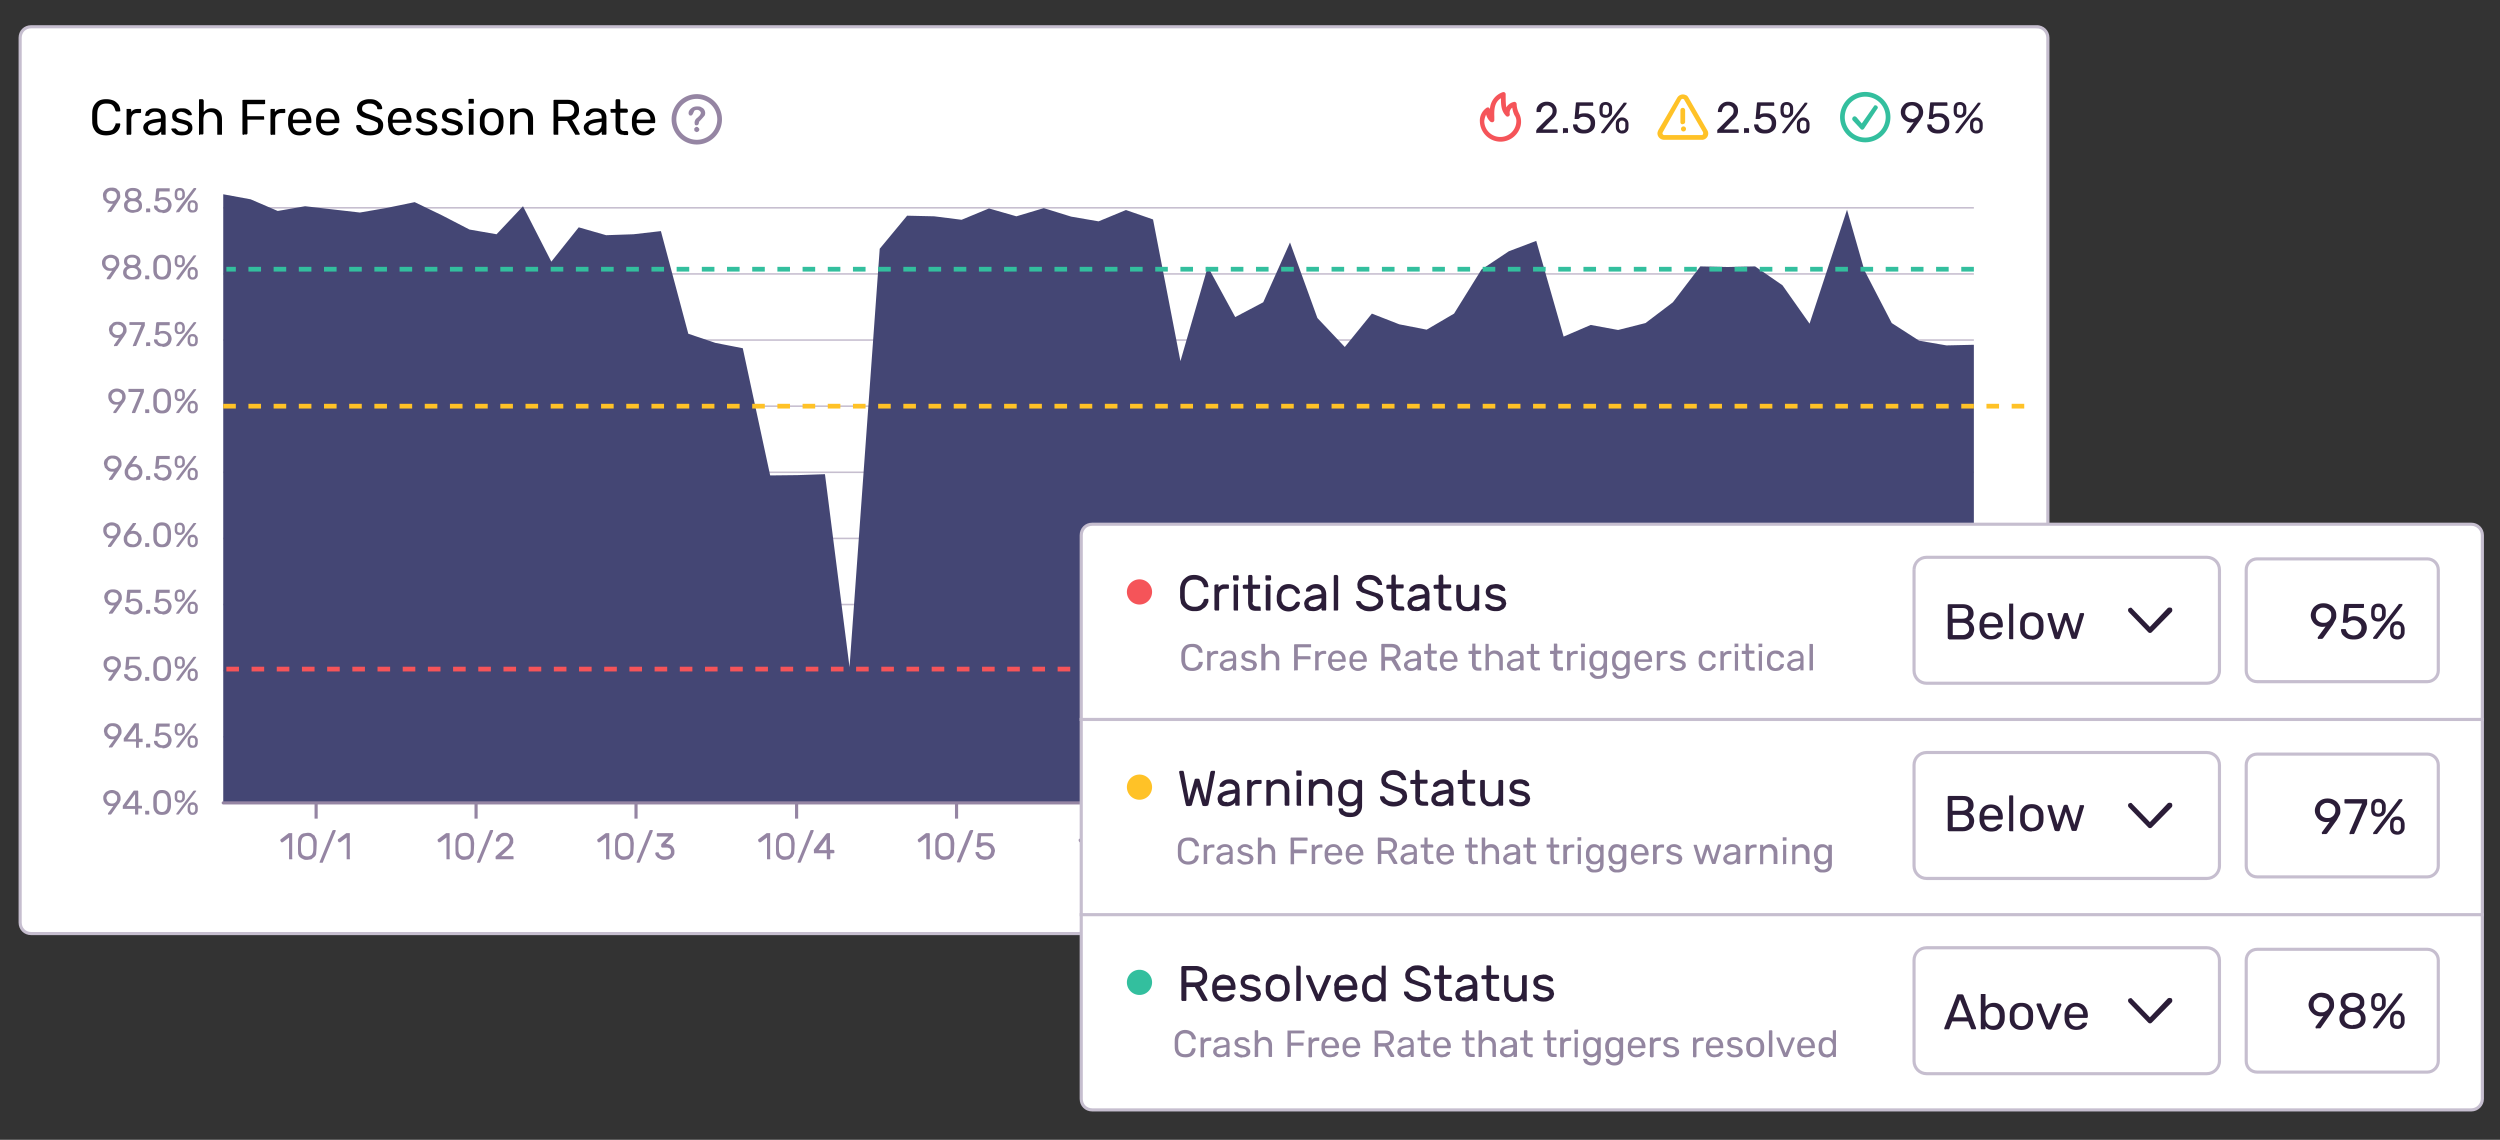<svg width="794" height="362" fill="none" xmlns="http://www.w3.org/2000/svg"><rect width="100%" height="100%" fill="#333333" stroke="none"/><path d="M646.9 8.5H9.9c-2 0-3.5 1.5-3.5 3.5v281c0 2 1.5 3.5 3.5 3.5h637c1.9 0 3.5-1.6 3.5-3.5V12c0-2-1.6-3.5-3.5-3.5Z" fill="#fff" stroke="#C6BECF"/><path d="M70.9 129h556M70.9 108h556M70.9 87h556M70.9 234h556M70.9 213h556M70.9 192h556M70.9 171h556M70.9 150h556M70.9 66h556" stroke="#C6BECF" stroke-width=".5" stroke-miterlimit="10"/><path d="M100.4 255v5" stroke="#9585A3" stroke-miterlimit="10"/><path d="m92.9 272.7-.1.2h-1V266l-2 1.5s-.2.1-.2 0h-.3l-.2-.4-.1-.2.1-.3 2.6-2h1.1v8.1Zm7.7-5a46 46 0 0 1-.2 3.4c0 .4-.3.8-.5 1l-1 .8-1.3.2c-.6 0-1 0-1.4-.3-.4-.1-.7-.4-1-.6a3 3 0 0 1-.5-1 45.5 45.5 0 0 1 0-4.6c.1-.5.3-.9.6-1.2.2-.3.5-.5 1-.7l1.3-.2c.5 0 1 0 1.3.2l1 .7.5 1c.2.5.2 1 .2 1.4Zm-5 2.1c0 .8.2 1.3.5 1.7.4.3.9.5 1.5.5s1-.2 1.4-.5c.3-.4.5-1 .5-1.7a45.5 45.5 0 0 0 0-2c0-.8-.2-1.3-.5-1.7-.3-.4-.8-.6-1.4-.6-.6 0-1.1.2-1.5.6-.3.4-.4 1-.5 1.7a46 46 0 0 0 0 2Zm9.9-5.9.2-.2.3-.1H106.6V264l-4 9.7c0 .1 0 .2-.2.3H101.5v-.2l4-9.8Zm5.7 8.8-.1.2h-1V266l-2 1.5h-.5l-.3-.4v-.5l2.7-2h1.1v8.1Z" fill="#9585A3"/><path d="M151.2 255v5" stroke="#9585A3" stroke-miterlimit="10"/><path d="m142.9 272.7-.1.2h-1V266l-2 1.5h-.5l-.3-.4v-.5l2.7-2h1.1v8.1Zm7.7-5a46 46 0 0 1-.2 3.4c-.1.4-.3.8-.6 1-.2.3-.5.6-.9.8l-1.4.2c-.5 0-1 0-1.3-.3-.4-.1-.7-.4-1-.6a3 3 0 0 1-.5-1 45.5 45.5 0 0 1 0-4.6l.5-1.2 1-.7 1.3-.2c.6 0 1 0 1.4.2l1 .7.5 1 .2 1.4Zm-5 2.1c0 .8.2 1.3.5 1.7.3.3.8.5 1.4.5.7 0 1.1-.2 1.5-.5.3-.4.5-1 .5-1.7a45.5 45.5 0 0 0 0-2c0-.8-.2-1.3-.5-1.7-.4-.4-.8-.6-1.5-.6-.6 0-1 .2-1.4.6-.3.4-.5 1-.5 1.7a46 46 0 0 0 0 2Zm9.9-5.9.1-.2.4-.1H156.6V264l-4 9.7-.2.3H151.5v-.2l4-9.8Zm5.7 4.7.5-.7.2-.9c0-.4-.2-.7-.4-1-.2-.3-.6-.5-1.2-.5a2 2 0 0 0-.7.2c-.2 0-.4.2-.5.3l-.3.5-.2.5-.1.2-.2.1h-.7l-.1-.3c0-.3 0-.6.2-.9l.5-.8 1-.6c.3-.2.7-.2 1.1-.2.5 0 .9 0 1.2.2l.8.5.5.8c.2.3.2.7.2 1v.7l-.3.6-.3.6-.5.5-2.7 2.5h3.7l.2.1V272.9H157.5l-.1-.2v-.7l.2-.2 3.6-3.2Z" fill="#9585A3"/><path d="M202 255v5" stroke="#9585A3" stroke-miterlimit="10"/><path d="m193.6 272.7-.1.2h-1V266l-2 1.5h-.5l-.3-.4v-.5l2.7-2h1.1v8.1Zm7.7-5a46 46 0 0 1-.2 3.4c-.1.4-.3.8-.6 1-.2.3-.5.6-.9.8l-1.4.2c-.5 0-1 0-1.3-.3-.4-.1-.7-.4-1-.6a3 3 0 0 1-.5-1 45.5 45.5 0 0 1 0-4.6l.5-1.2 1-.7 1.3-.2c.6 0 1 0 1.4.2l1 .7.5 1 .2 1.4Zm-5 2.1c0 .8.2 1.3.5 1.7.3.3.8.5 1.4.5.7 0 1.1-.2 1.5-.5.3-.4.5-1 .5-1.7a45.5 45.5 0 0 0 0-2c0-.8-.2-1.3-.5-1.7-.4-.4-.8-.6-1.5-.6-.6 0-1 .2-1.4.6-.3.4-.5 1-.5 1.7a46 46 0 0 0 0 2Zm9.9-5.9.1-.2.4-.1H207.3V264l-4 9.7-.2.3H202.2v-.2l4-9.8Zm3 7 .2.4.4.4.5.2a3.7 3.7 0 0 0 1.7 0l.6-.3a1.4 1.4 0 0 0 .5-1.1l-.1-.6a1 1 0 0 0-.4-.5l-.6-.2h-1.7l-.3-.2v-.8l.1-.2 2.2-2.3h-3.5l-.2-.1V264.7l.2-.1h5v1l-.1.1-2.2 2.3 1.1.2a2.3 2.3 0 0 1 1.6 2.3c0 .4 0 .8-.2 1.1l-.6.8-1 .5-1.1.2c-.6 0-1 0-1.4-.2l-1-.5-.6-.7a2 2 0 0 1-.2-.7l.1-.2.2-.1h.8v.3Z" fill="#9585A3"/><path d="M253 255v5" stroke="#9585A3" stroke-miterlimit="10"/><path d="m244.7 272.7-.1.2h-1V266l-2 1.5h-.5l-.3-.4v-.5l2.7-2h1.1v8.1Zm7.7-5a46 46 0 0 1-.2 3.4l-.5 1-1 .8-1.4.2c-.5 0-1 0-1.3-.3-.4-.1-.7-.4-1-.6a3 3 0 0 1-.5-1 45.5 45.5 0 0 1 0-4.6l.5-1.2 1-.7 1.3-.2c.6 0 1 0 1.4.2l1 .7.5 1 .2 1.4Zm-5 2.1c0 .8.2 1.3.5 1.7.3.3.8.5 1.4.5.7 0 1.1-.2 1.5-.5.3-.4.5-1 .5-1.7a45.5 45.5 0 0 0 0-2c0-.8-.2-1.3-.5-1.7-.4-.4-.8-.6-1.5-.6-.6 0-1 .2-1.4.6-.3.4-.5 1-.5 1.7a46 46 0 0 0 0 2Zm9.9-5.9s0-.2.2-.2l.3-.1H258.4V264l-4 9.7-.2.3H253.3v-.2l4-9.8Zm5.5 9h-.2V271h-4.1v-.8a.6.6 0 0 1 0-.4l3.9-5 .2-.1.2-.1h.8v5.3h1l.3.1.1.2v.7l-.3.1h-1v1.7l-.1.2h-.8Zm-.3-3v-3.4L260 270h2.6Z" fill="#9585A3"/><path d="M303.8 255v5" stroke="#9585A3" stroke-miterlimit="10"/><path d="M295.3 272.7v.2h-1l-.1-.2V266l-2 1.5s-.1.1-.2 0h-.2l-.3-.4v-.5l2.6-2h1.1l.1.3v7.8Zm7.8-5a46 46 0 0 1-.2 3.4c-.1.4-.3.8-.6 1-.2.3-.5.6-1 .8l-1.3.2c-.5 0-1 0-1.4-.3l-.9-.6a3 3 0 0 1-.6-1 45.5 45.5 0 0 1 0-4.6l.6-1.2 1-.7 1.3-.2c.5 0 1 0 1.4.2l1 .7.5 1 .2 1.4Zm-5 2.1c0 .8.2 1.3.5 1.7.3.3.8.5 1.4.5.6 0 1.1-.2 1.4-.5.4-.4.5-1 .5-1.7a45.5 45.5 0 0 0 0-2c0-.8-.1-1.3-.5-1.7-.3-.4-.8-.6-1.4-.6-.6 0-1 .2-1.4.6-.3.4-.5 1-.5 1.7a46 46 0 0 0 0 2Zm9.8-5.9.2-.2.4-.1h.5l.1.2v.1l-4 9.7-.2.3H304l-.1-.2 4-9.8Zm3 6.9c.2.4.4.7.7.9.4.2.8.3 1.3.3h.7l.6-.4.4-.6.2-.7a1.7 1.7 0 0 0-.6-1.3l-.6-.4a2.5 2.5 0 0 0-1.5 0 2 2 0 0 0-.4.3l-.3.2H310.3l-.1-.2.3-4 .1-.2.3-.1h4.4l.1.3v.7h-3.8l-.2 2.1.6-.1.9-.1c.4 0 .8 0 1.1.2a2.7 2.7 0 0 1 2 2.6l-.3 1.2a2.7 2.7 0 0 1-1.7 1.4l-1.1.2a4 4 0 0 1-1.2-.2c-.3 0-.7-.2-1-.4l-.6-.8a2 2 0 0 1-.3-.9l.1-.2H310.8l.2.2Z" fill="#9585A3"/><path d="M354.7 255v5" stroke="#9585A3" stroke-miterlimit="10"/><path d="M346.4 272.7v.2h-1l-.1-.2V266l-2 1.5s-.1.1-.2 0h-.2l-.3-.4v-.5l2.6-2h1.1l.1.3v7.8Zm7.8-5a46 46 0 0 1-.2 3.4c-.2.4-.3.8-.6 1-.2.3-.6.6-1 .8l-1.3.2c-.5 0-1 0-1.4-.3l-.9-.6a3 3 0 0 1-.6-1 45.5 45.5 0 0 1 0-4.6l.6-1.2c.2-.3.6-.5 1-.7l1.3-.2c.5 0 1 0 1.4.2l1 .7.5 1 .2 1.4Zm-5 2.1c0 .8.2 1.3.5 1.7.3.3.8.5 1.4.5.6 0 1.1-.2 1.4-.5.3-.4.5-1 .5-1.7a45.5 45.5 0 0 0 0-2c0-.8-.2-1.3-.5-1.7-.3-.4-.8-.6-1.4-.6-.6 0-1.1.2-1.4.6-.3.4-.5 1-.5 1.7a46 46 0 0 0 0 2Zm9.8-5.9.2-.2.4-.1h.5l.1.2v.1l-4 9.7-.2.3h-.9l-.1-.2 4-9.8Zm4.1 3.5h.4a3.3 3.3 0 0 1 2.3.8c.2.2.5.5.6.9.2.3.2.7.2 1.1 0 .4 0 .8-.2 1.2l-.6.9a3 3 0 0 1-1 .6l-1.3.2c-.4 0-.8 0-1.2-.2l-1-.6a2.8 2.8 0 0 1-.6-3.3 5.1 5.1 0 0 1 .6-1l2.2-3.2.1-.1.3-.1h.8v.4l-1.6 2.4Zm-1.5 2.8.1.7a1.9 1.9 0 0 0 1.8 1.1l.9-.1.6-.4.4-.6a1.7 1.7 0 0 0 0-1.4 1.7 1.7 0 0 0-1-1 2 2 0 0 0-.9-.1c-.3 0-.5 0-.8.2a1.8 1.8 0 0 0-1.1 1.6Z" fill="#9585A3"/><path d="M405.5 255v5" stroke="#9585A3" stroke-miterlimit="10"/><path d="M397.4 272.7v.2h-1V266l-2 1.5h-.5l-.3-.4v-.5l2.6-2h1.2v8.1Zm7.8-5a46 46 0 0 1-.2 3.4c-.1.4-.3.8-.6 1-.2.3-.5.6-.9.8l-1.4.2c-.5 0-1 0-1.3-.3-.4-.1-.7-.4-1-.6a3 3 0 0 1-.5-1 45.5 45.5 0 0 1 0-4.6l.5-1.2 1-.7 1.3-.2c.6 0 1 0 1.4.2l1 .7.5 1 .2 1.4Zm-5 2.1c0 .8.2 1.3.5 1.7.3.3.8.5 1.4.5.7 0 1.1-.2 1.5-.5.3-.4.5-1 .5-1.7a45.5 45.5 0 0 0 0-2c0-.8-.2-1.3-.5-1.7-.4-.4-.8-.6-1.5-.6-.6 0-1 .2-1.4.6-.3.4-.5 1-.5 1.7a46 46 0 0 0 0 2Zm9.9-5.9.1-.2.4-.1H411.2V264l-4 9.7-.2.3H406.1v-.2l4-9.8Zm7 .7h.2l.1.3v.7l-.1.2-2.7 6.9-.1.2h-1V272.6l2.6-7H412l-.1-.3V264.7l.3-.1h4.9Z" fill="#9585A3"/><path d="M456.4 255v5" stroke="#9585A3" stroke-miterlimit="10"/><path d="M447.8 272.7v.2h-1l-.1-.2V266l-2 1.5s0 .1-.2 0h-.2l-.3-.4v-.5l2.6-2h1.1l.1.3v7.8Zm7.8-5a46 46 0 0 1-.2 3.4c-.1.4-.3.8-.6 1-.2.3-.5.6-1 .8l-1.3.2c-.5 0-1 0-1.3-.3-.4-.1-.7-.4-1-.6a3 3 0 0 1-.5-1 45.5 45.5 0 0 1 0-4.6c0-.5.3-.9.5-1.2l1-.7 1.3-.2c.6 0 1 0 1.4.2l1 .7.5 1 .2 1.4Zm-5 2.1c0 .8.2 1.3.5 1.7.3.3.8.5 1.4.5.7 0 1.1-.2 1.4-.5.4-.4.5-1 .6-1.7a45.5 45.5 0 0 0 0-2c0-.8-.2-1.3-.6-1.7-.3-.4-.7-.6-1.4-.6-.6 0-1 .2-1.4.6-.3.4-.5 1-.5 1.7a46 46 0 0 0 0 2Zm9.9-5.9.1-.2.4-.1H461.6V264l-4 9.7-.2.3H456.5v-.2l4-9.8Zm1.9 6.7c0-.4 0-.8.3-1.1l.8-1c-.3-.1-.5-.4-.7-.7l-.2-1a2.1 2.1 0 0 1 .8-1.6c.2-.3.5-.4.9-.5a3.2 3.2 0 0 1 2.2 0c.3 0 .6.2.9.5l.6.7a2 2 0 0 1 0 2l-.8.7c.4.2.7.5.9.9.2.3.3.7.3 1 0 .4 0 .8-.2 1l-.7.9a3.1 3.1 0 0 1-2.1.7c-.5 0-.9 0-1.2-.2l-1-.5c-.3-.3-.5-.5-.6-.8-.2-.3-.2-.7-.2-1Zm1.1 0 .1.6.4.4.6.3.8.1h.7l.6-.4.4-.4a1.2 1.2 0 0 0 0-1.2l-.4-.4-.6-.3-.7-.1a2.3 2.3 0 0 0-1.4.4l-.4.4v.6Zm.2-3.8c0 .2 0 .4.2.5 0 .2.2.3.3.4l.5.3H466l.6-.3a1.2 1.2 0 0 0 .4-.9v-.5l-.4-.4-.6-.3H464.7l-.5.3-.3.4-.2.5Z" fill="#9585A3"/><path d="M507.2 255v5" stroke="#9585A3" stroke-miterlimit="10"/><path d="m498.8 272.7-.1.2h-1V266l-2 1.5h-.5l-.3-.4v-.2l.1-.3 2.6-2h1.1v8.1Zm7.7-5a46 46 0 0 1-.2 3.4l-.5 1-1 .8-1.3.2c-.6 0-1 0-1.4-.3-.4-.1-.7-.4-1-.6a3 3 0 0 1-.5-1 45.5 45.5 0 0 1 0-4.6c.1-.5.3-.9.6-1.2.2-.3.5-.5.9-.7l1.4-.2c.5 0 1 0 1.3.2l1 .7.5 1 .2 1.4Zm-5 2.1c0 .8.2 1.3.5 1.7.4.3.8.5 1.5.5.6 0 1-.2 1.4-.5.3-.4.5-1 .5-1.7a45.5 45.5 0 0 0 0-2c0-.8-.2-1.3-.5-1.7-.3-.4-.8-.6-1.4-.6-.7 0-1.1.2-1.5.6-.3.4-.5 1-.5 1.7a46 46 0 0 0 0 2Zm9.9-5.9s0-.2.2-.2l.3-.1H512.5V264l-4 9.7c0 .1 0 .2-.2.3H507.4v-.2l4-9.8Zm5.2 6.2H516.3c-.4 0-.7 0-1-.2a2.8 2.8 0 0 1-1.6-1.4c-.3-.3-.4-.8-.4-1.2a2.6 2.6 0 0 1 .9-2 3.1 3.1 0 0 1 2.1-.8c.5 0 .9 0 1.3.2a2.7 2.7 0 0 1 1.5 1.5c.2.3.2.7.2 1v.7a4.1 4.1 0 0 1-.6 1.1l-.3.5-2.2 3.2-.1.2H515l-.1-.2v-.1l1.7-2.5Zm1.6-2.8a1.7 1.7 0 0 0-.5-1.3l-.6-.3-.8-.2c-.3 0-.5 0-.7.2-.3 0-.5.2-.6.3l-.4.6-.1.7v.7l.5.6a2 2 0 0 0 1.3.4h.8l.6-.4.4-.6.1-.7Z" fill="#9585A3"/><path d="M558 255v5" stroke="#9585A3" stroke-miterlimit="10"/><path d="m546.8 272.7-.1.2h-1V266l-2 1.5s-.2.1-.2 0h-.3l-.3-.4v-.2l.1-.3 2.6-2h1.1v8.1Zm7.7-5a46 46 0 0 1-.2 3.4l-.5 1-1 .8-1.3.2c-.6 0-1 0-1.4-.3-.4-.1-.7-.4-1-.6a3 3 0 0 1-.5-1 45.5 45.5 0 0 1 0-4.6c.1-.5.3-.9.6-1.2.2-.3.5-.5.9-.7l1.4-.2c.5 0 1 0 1.3.2l1 .7.5 1c.2.5.2 1 .2 1.4Zm-5 2.1c0 .8.2 1.3.5 1.7.4.3.8.5 1.5.5.6 0 1-.2 1.4-.5.3-.4.5-1 .5-1.7a45.5 45.5 0 0 0 0-2c0-.8-.2-1.3-.5-1.7-.3-.4-.8-.6-1.4-.6-.7 0-1.1.2-1.5.6-.3.4-.5 1-.5 1.7a46 46 0 0 0 0 2Zm9.9-5.9s0-.2.2-.2l.3-.1H560.5V264l-4 9.7c0 .1 0 .2-.2.3H555.4v-.2l4-9.8Zm5.6 8.8v.2h-1l-.1-.2V266l-2 1.5s0 .1-.2 0h-.2l-.3-.4v-.5l2.6-2h1.1l.1.3v7.8Zm7.8-5a46 46 0 0 1-.2 3.4c-.1.4-.3.8-.6 1-.2.3-.5.6-1 .8l-1.3.2c-.5 0-1 0-1.3-.3-.4-.1-.7-.4-1-.6a3 3 0 0 1-.5-1 45.5 45.5 0 0 1 0-4.6c0-.5.3-.9.5-1.2l1-.7 1.3-.2c.6 0 1 0 1.4.2l1 .7.5 1 .2 1.4Zm-5 2.1c0 .8.2 1.3.5 1.7.3.3.8.5 1.4.5.7 0 1.1-.2 1.5-.5.3-.4.5-1 .5-1.7a45.5 45.5 0 0 0 0-2c0-.8-.2-1.3-.5-1.7-.4-.4-.8-.6-1.5-.6-.6 0-1 .2-1.4.6-.3.4-.5 1-.5 1.7a46 46 0 0 0 0 2Z" fill="#9585A3"/><path d="M609 255v5" stroke="#9585A3" stroke-miterlimit="10"/><path d="m599 272.7-.2.2H598l-.1-.2V266l-2 1.5s-.1.1-.2 0h-.2l-.3-.4s-.1-.2 0-.2v-.3l2.6-2h1.1l.1.3v7.8Zm7.7-5a46 46 0 0 1-.2 3.4l-.6 1c-.2.3-.6.6-1 .8l-1.3.2c-.5 0-1 0-1.4-.3l-1-.6a3 3 0 0 1-.5-1 45.5 45.5 0 0 1 0-4.6c.2-.5.3-.9.6-1.2.2-.3.6-.5 1-.7l1.3-.2c.5 0 1 0 1.4.2.3.2.7.4.9.7.3.3.4.7.6 1l.2 1.4Zm-5 2.1c0 .8.1 1.3.5 1.7.3.3.8.5 1.4.5.6 0 1-.2 1.4-.5.3-.4.5-1 .5-1.7a45.5 45.5 0 0 0 0-2c0-.8-.2-1.3-.5-1.7-.3-.4-.8-.6-1.4-.6-.6 0-1.1.2-1.4.6-.4.4-.5 1-.5 1.7a46 46 0 0 0 0 2Zm9.8-5.9.2-.2.3-.1H612.6l.1.2v.1l-4 9.7-.2.3h-1v-.2l4-9.8Zm5.7 8.8-.1.2h-1V266l-2 1.5s-.2.1-.2 0h-.3l-.3-.4v-.2l.1-.3 2.6-2h1.1v8.1Zm5 0v.2h-1l-.1-.2V266l-2 1.5s-.1.1-.2 0h-.2l-.3-.4v-.5l2.6-2h1.1l.1.3v7.8Z" fill="#9585A3"/><path d="m618.2 109.7 8.7-.2V255h-556V61.7l8.7 1.6 8.6 3.7 8.7-1.5 8.7 1 8.7 1L123 66l8.7-1.8 8.7 4.2 8.7 4.5 8.6 1.5 8.4-8.9 9 17.6 8.7-10.9 8.7 2.5 8.7-.3 8.7-1 8.7 32.6 8.6 2.9 8.7 1.7 8.7 40.4 8.7-.1 8.7-.3 7.8 61.3L279.4 79l8.7-10.5 8.6.2 8.7 1.1 8.7-3.6 8.7 2.5 8.7-2.6 8.7 2.7 8.7 1.5 8.7-3.6 8.6 3 8.7 45 8.7-30 8.7 16 8.9-4.7 8.5-19 8.7 24 8.7 9.2 8.6-10.6 8.7 3.4 8.7 1.7 8.7-5.1 8.7-14 8.7-5.8 8.7-3.3 8.7 30.4 8.6-3.7 8.7 1.6 8.7-2.2 8.7-6.6 8.7-11.4 8.7.2 8.7-.2 8.7 6 8.6 12.2 11.9-36.2 5.5 19.2 8.7 16.8 8.7 5.6 8.7 1.5Z" fill="#444674"/><path d="M643.9 212.5h-572" stroke="#F55459" stroke-width="1.5" stroke-dasharray="4 4"/><path d="M642.9 129h-572" stroke="#FFC227" stroke-width="1.5" stroke-dasharray="4 4"/><path d="M626.9 85.5h-555" stroke="#33BF9E" stroke-width="1.5" stroke-dasharray="4 4"/><path d="M70.9 255h556" stroke="#9585A3" stroke-miterlimit="10" stroke-linecap="round"/><path d="M784.9 166.5h-438c-2 0-3.5 1.5-3.5 3.5v179c0 2 1.5 3.5 3.5 3.5h438c1.9 0 3.5-1.6 3.5-3.5V170c0-2-1.6-3.5-3.5-3.5Z" fill="#fff" stroke="#C6BECF"/><path d="M361.9 192a4 4 0 1 0 0-8 4 4 0 0 0 0 8Z" fill="#F55459"/><path d="M376.3 187a31 31 0 0 0 0 2.7c0 1 .3 1.6.8 2.2.6.5 1.3.8 2.2.8.5 0 1 0 1.3-.2.4-.1.7-.3.9-.5l.5-.7c.2-.2.2-.5.3-.8 0 0 0-.2.2-.2l.2-.1h1l.1.3c0 .4 0 .8-.3 1.2-.1.4-.4.8-.8 1.2l-1.3.9a5 5 0 0 1-2 .3 4.4 4.4 0 0 1-3.3-1.2 4 4 0 0 1-1-1.3l-.3-1.8V187c0-.7.2-1.2.4-1.8.2-.5.5-1 .9-1.3.4-.4.8-.7 1.4-1 .5-.2 1.1-.3 1.8-.3a5 5 0 0 1 2 .4 4.1 4.1 0 0 1 2.2 2l.3 1.2-.1.3h-1.2c-.1 0-.2-.1-.2-.3 0-.2-.1-.5-.3-.7a2 2 0 0 0-.5-.8c-.2-.2-.5-.3-.9-.4-.3-.2-.8-.2-1.3-.2-1 0-1.6.2-2.2.8-.5.5-.7 1.3-.8 2.1Zm13.7-1.3h.3v1.2l-.3.1h-1c-1.2 0-1.8.7-1.8 1.9v4.7l-.1.3h-1.2l-.2-.3V186c0-.1 0-.2.2-.3l.3-.1H387v.9c.3-.3.6-.6.9-.7.3-.2.6-.2 1.1-.2h.9Zm3.2 7.9v.3h-1.3l-.1-.3V186l.1-.3.3-.1H393.1l.1.4v7.5Zm.2-9.6-.1.3-.3.1h-1l-.2-.1-.2-.3v-1s0-.2.2-.3h1.5l.1.4v.9Zm4.4 7.2v.6l.3.4.4.3.7.1h.8l.3.1.1.3V194H399c-1 0-1.6-.2-2-.6-.4-.5-.6-1.2-.6-2.1V187h-1.5l-.2-.4v-.5c0-.1 0-.2.2-.3l.3-.1h1.2v-2.9l.4-.2h.6c.1 0 .2 0 .3.2l.1.3v2.6h2.4v1.2l-.3.1h-2v4.2Zm5.7 2.4-.1.3h-1.2l-.2-.3V186c0-.1 0-.2.2-.3l.3-.1H403.4l.1.4v7.5Zm.2-9.6s0 .2-.2.3l-.3.1h-.9l-.3-.1-.1-.3v-1l.1-.3h1.5l.2.4v.9Zm3.3 6.4c0 .4.1.8.3 1 .1.4.3.6.5.8l.7.4.8.2c.5 0 1-.1 1.3-.3.3-.2.6-.5.8-1l.3-.3.3-.1h.4l.3.1.2.3-.3.9c-.1.3-.4.5-.7.8a4 4 0 0 1-2.6 1 4 4 0 0 1-1.6-.3 3.5 3.5 0 0 1-1.9-2c-.2-.4-.3-1-.3-1.4a27 27 0 0 1 0-1.3l.3-1.5.8-1.1c.3-.4.7-.6 1.1-.8a4 4 0 0 1 1.6-.3 4 4 0 0 1 2.6 1c.3.2.6.5.7.8l.3.8c0 .1 0 .2-.2.3 0 .1-.1.2-.3.2h-.4l-.3-.1-.3-.4a2 2 0 0 0-.8-1 2.8 2.8 0 0 0-2.1 0 2 2 0 0 0-.7.3 2.6 2.6 0 0 0-.8 1.9v1Zm7.2 1.5a2.3 2.3 0 0 1 1-2l1-.5a8 8 0 0 1 1.3-.3l2.2-.4v-.2c0-.5-.2-1-.5-1.2a2 2 0 0 0-1.3-.4c-.5 0-.9 0-1.1.2l-.6.6-.2.2h-1.1c-.1-.1-.2-.2-.1-.4 0-.2 0-.4.2-.7.2-.2.4-.5.7-.6a4 4 0 0 1 2.2-.7c.4 0 .9 0 1.3.2.4.1.8.4 1 .6.3.3.6.6.7 1 .2.4.3.9.3 1.4v4.9l-.1.3h-1.2l-.2-.3v-.7c0 .2-.2.4-.4.5l-.7.4a4 4 0 0 1-1.6.3l-1.2-.1a3 3 0 0 1-.9-.5l-.5-.7-.2-1Zm3 .9c.3 0 .7 0 1-.2l.8-.5.5-.7c.2-.3.2-.7.2-1v-.4l-1.9.3-1.6.5c-.4.2-.6.6-.6 1l.1.3.3.3.4.3h.7Zm7.8.8s0 .2-.2.3h-1.2V182.8l.3-.2h.6c.2 0 .3 0 .3.2.1 0 .2.1.2.3v10.5Zm9.9-11a4.5 4.5 0 0 1 3 1l.8 1 .3 1-.1.2h-1.2c-.1 0-.2-.1-.2-.3l-.3-.4a2.7 2.7 0 0 0-1.2-.9l-1.1-.1a3.3 3.3 0 0 0-1.6.4l-.5.5-.2.7c0 .3 0 .5.2.7l.6.6 1 .4a43.5 43.5 0 0 0 3 1c.5.1.8.3 1.1.6.3.2.5.5.6.8l.2 1c0 .6-.1 1-.3 1.4a3 3 0 0 1-.9 1l-1.4.7a6 6 0 0 1-3.4 0l-1.4-.7-.9-1c-.2-.3-.3-.7-.3-1v-.3h1.3l.2.3.3.5a2.7 2.7 0 0 0 1.3.8l1.2.2 1-.1 1-.4c.2-.2.4-.3.5-.6.2-.2.3-.4.3-.7 0-.3-.1-.5-.3-.7l-.7-.6-1.2-.4a36.5 36.5 0 0 0-3-1l-.9-.6-.5-.9-.1-1a2.9 2.9 0 0 1 1-2.1l1.1-.7c.5-.2 1-.3 1.7-.3Zm8.4 8.6.1.6.2.4.4.3.7.1h.8l.3.1.2.3v.6s0 .2-.2.3h-1.3c-.9 0-1.6-.2-2-.6-.4-.5-.6-1.2-.6-2.1V187h-1.5l-.1-.4v-.5l.1-.3.3-.1h1.2V183l.1-.3.3-.2h.6c.1 0 .2 0 .3.2l.1.3v2.6h2.4l.1.4v.5l-.1.3-.3.1h-2v4.2Zm3.7.7a2.3 2.3 0 0 1 1-2l1-.5a8 8 0 0 1 1.3-.3l2.2-.4v-.2c0-.5-.2-1-.5-1.2a2 2 0 0 0-1.3-.4c-.5 0-.9 0-1.1.2l-.6.6-.2.2h-1.1l-.2-.4.3-.7c.2-.2.4-.5.7-.6a4 4 0 0 1 2.2-.7c.4 0 .9 0 1.3.2.4.1.7.4 1 .6.3.3.6.6.7 1 .2.4.3.9.3 1.4v4.9l-.1.3h-1.2l-.2-.3v-.7c0 .2-.2.4-.4.5l-.7.4a4 4 0 0 1-1.6.3l-1.2-.1a3 3 0 0 1-.9-.5l-.5-.7-.2-1Zm3 .9c.3 0 .7 0 1-.2l.8-.5.5-.7c.2-.3.2-.7.2-1v-.4l-1.9.3-1.6.5c-.4.2-.6.6-.6 1l.1.3.3.3.4.3h.7Zm8.4-1.6v.6l.3.4.4.3.6.1h.9l.3.1.1.3v.6l-.1.3h-1.3c-1 0-1.6-.2-2-.6-.5-.5-.7-1.2-.7-2.1V187H455.5l-.2-.4v-.5c0-.1 0-.2.2-.3l.3-.1h1.1V183c0-.2 0-.3.2-.3l.3-.2h.6s.2 0 .3.2l.1.3v2.6h2.3l.2.4v.5c0 .1 0 .2-.2.3l-.3.1h-2v4.2Zm4.1-5.1c0-.1 0-.2.2-.3l.3-.1H463.9l.1.4v4.2c0 .8.2 1.5.5 1.9.4.4 1 .6 1.7.6a2 2 0 0 0 1.5-.6c.4-.4.6-1 .6-1.9v-4.2c0-.1 0-.2.2-.3l.3-.1h.8l.2.4v7.5s0 .2-.2.3h-1.1l-.2-.3v-.5l-.8.7a3 3 0 0 1-1.6.3c-.5 0-1 0-1.4-.2l-1-.7c-.3-.3-.6-.7-.7-1.1l-.3-1.5V186Zm14.4 5.6c0-.2 0-.4-.2-.5 0-.2-.2-.3-.5-.4l-.8-.2-1.2-.3c-.9-.2-1.5-.5-1.9-1a2.3 2.3 0 0 1 .3-3c.3-.3.6-.5 1-.6l1.3-.2c.6 0 1 0 1.4.2.4 0 .7.2 1 .4l.6.6.2.6-.1.3-.3.1h-.8l-.2-.2-.6-.4c-.3-.2-.7-.2-1.2-.2-.4 0-.8 0-1.2.3-.3.1-.4.4-.4.7l.1.5.4.3.8.3 1.2.2 1.2.4.8.6c.2.2.4.4.4.7l.2.8-.3 1-.6.7-1 .5c-.5.2-1 .2-1.5.2a4.6 4.6 0 0 1-2.4-.6l-.7-.6-.2-.6v-.4h1.2l.2.1c.2.3.5.4.8.6l1.1.2a3 3 0 0 0 1.3-.3l.4-.4c.2-.1.2-.3.2-.4Z" fill="#2B1D38"/><path d="M361.9 254a4 4 0 1 0 0-8 4 4 0 0 0 0 8Z" fill="#FFC227"/><path d="m380.5 247.3.4.1.1.3 1.8 6.4 1.6-8.9.2-.3.3-.1H385.8l.1.3v.2l-2 9.8-.2.7-.6.2h-.6c-.3 0-.4 0-.6-.2l-.2-.7-1.5-5.3-1.5 5.3-.2.7-.6.2h-.6c-.3 0-.5 0-.6-.2l-.2-.7-2-9.8v-.2l.1-.2.3-.1H375.8l.2.4 1.6 8.9 1.8-6.4.1-.3.4-.1h.6Zm6.2 6.6a2.3 2.3 0 0 1 1-2l1-.5a8 8 0 0 1 1.3-.3l2.3-.4v-.2c0-.5-.2-1-.6-1.2a2 2 0 0 0-1.3-.4c-.5 0-.8 0-1 .2l-.7.6-.2.2h-1.1l-.1-.4.3-.7.6-.6a4 4 0 0 1 2.2-.7c.5 0 1 0 1.3.2.4.1.8.4 1 .6.4.3.6.6.8 1l.2 1.4v4.9l-.1.3h-1.2l-.1-.3v-.7l-.5.5-.7.4a4 4 0 0 1-1.6.3l-1.1-.1a3 3 0 0 1-1-.5l-.5-.7-.2-1Zm3 .9c.4 0 .7 0 1-.2.4-.1.6-.3.9-.5l.5-.7.2-1v-.4l-2 .3-1.5.5c-.4.2-.6.6-.6 1v.3l.3.3.5.3h.7Zm10.6-7.1h.3l.1.4v.5l-.1.3-.3.1h-1c-1.2 0-1.8.7-1.8 1.9v4.7l-.1.3h-1.2l-.1-.3v-7.8l.4-.1H397.4l.1.4v.5c.2-.3.5-.6.8-.7.3-.2.7-.2 1.2-.2h.8Zm9.2 7.9-.1.3h-1.2l-.2-.3v-4.3c0-.8-.1-1.4-.5-1.8-.4-.4-1-.6-1.7-.6s-1.2.2-1.6.6c-.4.4-.6 1-.6 1.8v4.3s0 .2-.2.3h-1.2v-8.1l.3-.1H403.4l.2.4v.5c.2-.3.5-.5.9-.7.4-.3.9-.4 1.5-.4.5 0 1 0 1.4.3.5.1.8.4 1.1.7.3.3.6.6.7 1 .2.5.3 1 .3 1.6v4.5Zm3.8 0-.1.3H412l-.2-.3V248c0-.1 0-.2.2-.3l.3-.1H413.2v7.9Zm.1-9.6v.3l-.4.1h-.9l-.3-.1-.1-.3v-1l.1-.3h1.5l.1.4v.9Zm9.7 9.6-.1.3h-1.2l-.2-.3v-4.3c0-.8-.2-1.4-.6-1.8-.4-.4-1-.6-1.6-.6-.7 0-1.2.2-1.6.6-.5.4-.7 1-.7 1.8v4.6h-1.3l-.1-.3V248l.1-.3.3-.1H417l.1.4v.5c.2-.3.5-.5 1-.7.3-.3.9-.4 1.5-.4.5 0 1 0 1.4.3.4.1.8.4 1.1.7.3.3.6.6.7 1 .2.5.3 1 .3 1.6v4.5Zm2-4.3c0-.6 0-1.1.2-1.6a3.6 3.6 0 0 1 2-2l1.3-.2a3 3 0 0 1 1.6.4l1 .7v-.8l.4-.1h.8l.2.4v7.8c0 1-.3 2-1 2.6-.6.7-1.5 1-2.8 1a5 5 0 0 1-1.6-.2l-1.2-.6c-.3-.2-.5-.5-.6-.8a2 2 0 0 1-.2-.8v-.3l.4-.1h.8l.2.4.1.3.4.3.6.3 1 .1h1l.7-.4.5-.7c.2-.2.2-.6.2-1v-1c-.2.3-.5.6-.9.8-.4.2-1 .3-1.6.3-.5 0-1 0-1.4-.2a3.5 3.5 0 0 1-1.9-2 4.9 4.9 0 0 1-.3-2v-.6Zm6 0c0-.8-.2-1.4-.7-1.8-.4-.4-1-.6-1.6-.6-.7 0-1.3.2-1.7.7-.4.4-.6 1-.6 1.8v.9c0 .7.2 1.3.6 1.8.4.4 1 .7 1.7.7s1.2-.2 1.6-.7c.5-.4.7-1 .7-1.7a9.3 9.3 0 0 0 0-1.2Zm11.4-6.7a4.5 4.5 0 0 1 3 1l.8 1 .3 1-.1.2h-1.2c-.1 0-.2-.1-.2-.3l-.3-.4a2.7 2.7 0 0 0-1.2-.9l-1.1-.1a3.3 3.3 0 0 0-1.6.4l-.5.5-.2.7c0 .3 0 .5.2.7l.6.6 1 .4a43.5 43.5 0 0 0 3 1c.5.1.8.3 1.1.6.3.2.5.5.6.8l.2 1c0 .6-.1 1-.3 1.4a3 3 0 0 1-1 1c-.3.3-.7.5-1.3.7a6 6 0 0 1-3.4 0l-1.4-.7c-.4-.3-.7-.6-.9-1-.2-.3-.3-.7-.3-1v-.3h1.3l.2.3.3.5a2.7 2.7 0 0 0 1.3.8l1.2.2 1-.1 1-.4c.2-.2.4-.3.5-.6.2-.2.3-.4.3-.7 0-.3-.1-.5-.3-.7l-.7-.6-1.2-.4a36.5 36.5 0 0 0-3-1l-.9-.6-.5-.9-.1-1a2.9 2.9 0 0 1 1-2.1c.2-.3.6-.5 1.1-.7.5-.2 1-.3 1.7-.3Zm8.4 8.6v.6l.3.4.4.3.7.1h.8l.3.1.2.3v.6s0 .2-.2.3h-1.3c-.9 0-1.6-.2-2-.6-.4-.5-.6-1.2-.6-2.1V249H448l-.1-.4v-.5l.1-.3.3-.1h1.2V245l.1-.3.3-.2h.6c.1 0 .2 0 .3.2l.1.3v2.6h2.4l.1.4v.5l-.1.3-.3.1h-2v4.2Zm3.7.7a2.4 2.4 0 0 1 1-2l1-.5a8 8 0 0 1 1.3-.3l2.2-.4v-.2c0-.5-.2-1-.5-1.2a2 2 0 0 0-1.4-.4c-.4 0-.8 0-1 .2l-.6.6-.2.2h-1.1l-.2-.4.3-.7c.2-.2.4-.5.7-.6a4 4 0 0 1 2.1-.7c.5 0 1 0 1.4.2.4.1.7.4 1 .6.3.3.6.6.7 1 .2.4.3.9.3 1.4v4.9s0 .2-.2.3h-1.2v-1l-.5.5-.7.4a4 4 0 0 1-1.6.3l-1.2-.1a3 3 0 0 1-.9-.5l-.5-.7c-.2-.3-.2-.6-.2-1Zm3 .9c.3 0 .7 0 1-.2l.8-.5.5-.7c.2-.3.2-.7.2-1v-.4l-1.9.3-1.6.5c-.4.2-.6.6-.6 1l.1.3.3.3.4.3h.7Zm8.4-1.6v.6l.2.4.4.3.7.1h.9l.3.1.1.3v.6l-.1.3h-1.3c-1 0-1.6-.2-2-.6-.5-.5-.7-1.2-.7-2.1V249H463v-1.2l.4-.1h1.1V245c0-.2 0-.3.2-.3 0-.1.1-.2.3-.2h.6s.2 0 .3.2v2.9h2.4l.2.4v.5c0 .1 0 .2-.2.3l-.3.1h-2v4.2Zm4.1-5.1c0-.1 0-.2.2-.3l.3-.1H471.5l.1.4v4.2c0 .8.2 1.5.5 1.9.4.4 1 .6 1.7.6a2 2 0 0 0 1.5-.6c.4-.4.6-1 .6-1.9v-4.2l.1-.3.3-.1H477.2l.2.4v7.5s0 .2-.2.3H476v-.8l-1 .7a3 3 0 0 1-1.5.3c-.5 0-1 0-1.4-.2l-1-.7c-.3-.3-.6-.7-.7-1.1l-.3-1.5V248Zm14.4 5.6c0-.2 0-.4-.2-.5 0-.2-.2-.3-.5-.4l-.8-.2-1.2-.3c-.9-.2-1.5-.5-1.9-1a2.3 2.3 0 0 1 .3-3c.3-.3.6-.5 1-.6l1.3-.2c.6 0 1 0 1.4.2.4 0 .7.2 1 .4l.6.6.2.6-.1.3-.3.1h-.8l-.2-.2-.6-.4c-.3-.2-.7-.2-1.2-.2s-.9 0-1.2.3c-.3.1-.4.4-.4.7l.1.5.4.3.8.3 1.2.2 1.2.4.8.6.4.7.2.8-.3 1-.6.7-1 .5c-.5.2-1 .2-1.5.2a4.6 4.6 0 0 1-2.4-.6l-.7-.6-.2-.6v-.4h1.2l.2.1.7.6 1.2.2a3 3 0 0 0 1.3-.3l.4-.4.2-.4Z" fill="#2B1D38"/><path d="M361.9 316a4 4 0 1 0 0-8 4 4 0 0 0 0 8Z" fill="#33BF9E"/><path d="M379.5 306.8c.6 0 1 0 1.5.2.5.1.9.3 1.2.6.4.2.7.6.9 1 .2.4.3 1 .3 1.5a3 3 0 0 1-2.3 3.1l2.4 4.3v.4H382c0-.2-.1-.3-.2-.3l-2.3-4.1h-2.7v4c0 .2 0 .3-.2.4h-1.2l-.2-.3v-10.4c0-.1 0-.2.2-.3l.3-.1h3.8Zm-2.7 5.2h2.7a3 3 0 0 0 1.7-.4c.5-.3.7-.8.7-1.5s-.2-1.2-.7-1.4c-.4-.3-1-.5-1.7-.5h-2.7v3.8Zm8.2 1a4.2 4.2 0 0 1 1.1-2.5l1.1-.7c.4-.2 1-.3 1.5-.3l1.5.3c.5.2.8.4 1.2.8.3.3.5.8.7 1.3.2.5.3 1 .3 1.7v.4c0 .1 0 .2-.2.3l-.3.1h-5.5v.1c0 .7.3 1.3.7 1.7.4.4 1 .6 1.6.6.5 0 1-.1 1.3-.3l.7-.5.2-.2h1.1l.1.4-.3.6-.6.7a4 4 0 0 1-1 .4 5 5 0 0 1-1.5.2c-.6 0-1 0-1.5-.2l-1.1-.8a4 4 0 0 1-.8-1.2c-.1-.4-.3-.9-.3-1.4V313Zm1.4 0h4.5a2 2 0 0 0-.6-1.5c-.4-.4-1-.6-1.6-.6a2.3 2.3 0 0 0-1.6.6 2 2 0 0 0-.5.6l-.2 1Zm12.6 2.7c0-.2 0-.4-.2-.5 0-.2-.2-.3-.5-.4l-.8-.2-1.2-.3c-.9-.2-1.5-.5-1.8-1a2.3 2.3 0 0 1 1.2-3.6l1.4-.2c.5 0 1 0 1.3.2l1 .4.6.6.2.6v.3l-.4.1h-.8l-.2-.2c-.1-.2-.4-.3-.6-.4-.3-.2-.7-.2-1.1-.2-.5 0-1 0-1.2.3-.3.1-.5.4-.5.7l.1.5.4.3.8.3a203.4 203.4 0 0 0 2.4.6l.8.6c.2.2.4.4.4.7l.2.8-.3 1-.6.7-1 .5c-.5.2-1 .2-1.5.2a4.6 4.6 0 0 1-2.4-.6l-.7-.6-.2-.6.1-.4H395l.3.1c.1.3.4.4.7.6l1.1.2a3 3 0 0 0 1.3-.3l.5-.4.1-.4Zm6.8-6.2c.6 0 1 0 1.5.3.5.1.9.4 1.2.7l.7 1.1a4.5 4.5 0 0 1 .4 1.8v1.2c0 .5-.2 1-.4 1.4a3.3 3.3 0 0 1-1.9 1.9c-.4.2-1 .2-1.5.2-.6 0-1.1 0-1.6-.2-.4-.2-.8-.4-1.1-.8l-.8-1a4.7 4.7 0 0 1-.3-1.8V313c0-.6.1-1 .3-1.5l.8-1.1c.3-.3.7-.6 1.1-.7a4 4 0 0 1 1.6-.3Zm2.3 5a5.8 5.8 0 0 0-.2-2.2c0-.3-.2-.6-.4-.8a2 2 0 0 0-.7-.4c-.3-.2-.6-.2-1-.2s-.7 0-1 .2a2 2 0 0 0-1.1 1.2l-.3.8a6.2 6.2 0 0 0 .3 2.3c0 .3.2.5.4.7l.7.5 1 .2c.4 0 .7 0 1-.2a2 2 0 0 0 1.1-1.2l.2-1Zm5 3c0 .2 0 .3-.2.4h-1.2V306.7h1.2l.2.4v10.4Zm5.4.5-.4-.1-.1-.3-3.2-7.4v-.4l.3-.1h1c0 .2.1.3.2.3l2.4 5.9 2.5-5.9.2-.2.3-.1H422.6l.1.3v.2l-3.2 7.4-.1.3H418.5Zm5.2-5a4.2 4.2 0 0 1 1.1-2.5l1.1-.7 1.5-.3c.6 0 1 .1 1.5.3.5.2.9.4 1.2.8.3.3.6.8.7 1.3.2.5.3 1 .3 1.7v.4l-.1.3-.3.1h-5.5v.1c0 .7.2 1.3.6 1.7.4.4 1 .6 1.6.6.6 0 1-.1 1.3-.3l.7-.5.2-.2h1.1c.1.2.2.3.1.4 0 .2 0 .4-.2.6l-.7.7a4 4 0 0 1-1 .4 5 5 0 0 1-1.5.2c-.5 0-1 0-1.4-.2-.5-.2-.8-.5-1.2-.8a4 4 0 0 1-1-2.6V313Zm1.5 0h4.4a2 2 0 0 0-.6-1.5c-.4-.4-1-.6-1.6-.6a2.3 2.3 0 0 0-1.6.6 2 2 0 0 0-.5.6l-.1 1Zm11-3.5a3 3 0 0 1 1.6.4l1 .7v-3.9h1.3V318h-1.2l-.2-.3v-.5l-.9.7c-.4.2-.9.3-1.6.3-.5 0-1 0-1.4-.2-.4-.2-.8-.5-1-.8-.4-.3-.7-.7-.8-1.2a4.9 4.9 0 0 1-.4-2v-.6c0-.6.2-1.1.4-1.6a3.6 3.6 0 0 1 1.8-2l1.4-.2Zm2.5 5a9.5 9.5 0 0 0 0-1.3c0-.7-.2-1.3-.7-1.7-.4-.4-1-.6-1.6-.6-.7 0-1.3.2-1.7.7-.4.4-.6 1-.6 1.8v.9c0 .7.2 1.3.6 1.8.4.4 1 .7 1.7.7s1.2-.2 1.6-.6c.5-.4.7-1 .7-1.7Zm11.4-7.9a4.5 4.5 0 0 1 3 1l.8 1 .3 1-.1.2h-1.2s-.2-.1-.2-.3l-.3-.4a2 2 0 0 0-.5-.5l-.8-.4-1-.1a3.3 3.3 0 0 0-1.6.4l-.5.5-.2.7c0 .3 0 .5.2.7l.6.6 1 .4a44.2 44.2 0 0 0 3 1c.5.1.9.3 1.1.6.3.2.5.5.6.8l.2 1c0 .6-.1 1-.3 1.4a3 3 0 0 1-.9 1l-1.4.7a6 6 0 0 1-3.4 0l-1.4-.7-.9-1c-.2-.3-.3-.7-.3-1v-.3h1.3l.2.3.3.5a2.8 2.8 0 0 0 1.3.8l1.2.2 1-.1 1-.4c.2-.2.4-.3.5-.6.2-.2.3-.4.3-.7 0-.3-.1-.5-.3-.7l-.7-.6-1.2-.4a36 36 0 0 0-3-1l-.9-.6-.5-.9-.1-1a2.9 2.9 0 0 1 1-2.1l1.1-.7c.5-.2 1-.3 1.7-.3Zm8.5 8.6v.6l.2.4.4.3.7.1h.8l.3.1.2.3v.6s0 .2-.2.3h-1.3c-.9 0-1.6-.2-2-.6-.4-.5-.6-1.2-.6-2.1V311h-1.5l-.1-.4v-.5l.1-.3.3-.1h1.2V307l.1-.4h1.2l.2.4v2.6h2.3l.1.4v.5l-.1.3-.3.1h-2v4.2Zm3.6.7a2.3 2.3 0 0 1 1-2l1-.5a8 8 0 0 1 1.3-.3l2.2-.4v-.2c0-.5-.2-1-.5-1.2a2 2 0 0 0-1.3-.4c-.5 0-.9 0-1.1.2l-.6.6-.2.2h-1.1c-.1-.1-.2-.2-.1-.4 0-.2 0-.4.2-.7l.7-.6a4 4 0 0 1 2.2-.7c.4 0 .9 0 1.3.2.4.1.8.4 1 .6.3.3.6.6.7 1 .2.4.3.9.3 1.4v4.9l-.1.3h-1.2l-.2-.3v-.7c0 .2-.2.4-.4.5l-.7.4a4 4 0 0 1-1.6.3l-1.2-.1a3 3 0 0 1-.9-.5l-.5-.7-.2-1Zm3 .9c.3 0 .7 0 1-.2l.8-.5.5-.7c.2-.3.2-.6.2-1v-.4l-1.9.3-1.6.5c-.4.2-.6.6-.6 1l.1.3.3.3.4.3h.7Zm8.4-1.6v.6l.3.4.4.3.6.1h.9l.3.1.1.3v.6l-.1.3h-1.3c-1 0-1.6-.2-2-.6-.4-.5-.7-1.2-.7-2.1V311H470.7l-.2-.4v-.5c0-.1 0-.2.2-.3l.3-.1h1.1V307c0-.2 0-.3.2-.4h1.2l.1.4v2.6h2.3l.2.4v.5c0 .1 0 .2-.2.3l-.3.1h-2v4.2Zm4.1-5.1c0-.1 0-.2.2-.3l.3-.1H479l.1.4v4.2c0 .8.2 1.5.6 1.9.3.4.9.6 1.6.6a2 2 0 0 0 1.6-.6c.3-.4.5-1 .5-1.9v-4.2c0-.1 0-.2.2-.3l.3-.1H484.9V318h-1.2l-.2-.3v-.5l-.8.7a3 3 0 0 1-1.6.3c-.5 0-1 0-1.4-.2l-1-.7c-.3-.3-.6-.7-.7-1.1l-.3-1.5V310Zm14.4 5.6c0-.2 0-.4-.2-.5 0-.2-.2-.3-.5-.4l-.8-.2-1.2-.3c-.9-.2-1.5-.5-1.8-1-.4-.3-.6-.8-.6-1.4a2.2 2.2 0 0 1 .8-1.7l1-.5 1.3-.2c.6 0 1 0 1.4.2l1 .4.6.6.2.6-.1.3-.3.1h-.8l-.2-.2c-.1-.2-.4-.3-.6-.4-.3-.2-.7-.2-1.2-.2-.4 0-.8 0-1.2.3-.3.1-.4.4-.4.7l.1.5.4.3.8.3a203.4 203.4 0 0 0 2.4.6l.8.6c.2.2.4.4.4.7l.2.8-.3 1-.6.7-1 .5c-.5.2-1 .2-1.5.2a4.6 4.6 0 0 1-2.4-.6l-.7-.6-.2-.6v-.4h1.2l.3.1c.1.3.4.4.7.6l1.1.2a3 3 0 0 0 1.3-.3l.5-.4.1-.4Z" fill="#2B1D38"/><path d="M770.9 177.5h-54c-2 0-3.5 1.5-3.5 3.5v32c0 2 1.5 3.5 3.5 3.5h54c1.9 0 3.5-1.6 3.5-3.5v-32c0-2-1.6-3.5-3.5-3.5ZM770.9 239.5h-54c-2 0-3.5 1.5-3.5 3.5v32c0 2 1.5 3.5 3.5 3.5h54c1.9 0 3.5-1.6 3.5-3.5v-32c0-2-1.6-3.5-3.5-3.5ZM770.9 301.5h-54c-2 0-3.5 1.5-3.5 3.5v32c0 2 1.5 3.5 3.5 3.5h54c1.9 0 3.5-1.6 3.5-3.5v-32c0-2-1.6-3.5-3.5-3.5Z" fill="#fff" stroke="#C6BECF"/><path d="M342.9 228.5h446M342.9 290.5h446" stroke="#C6BECF"/><path d="M704.9 177h-97v40h97v-40Z" fill="#fff"/><path d="M676.6 193c.2 0 .4 0 .5.2l5.7 5.9 5.7-6c.3-.2.8-.2 1.2 0 .3.4.3 1 0 1.3l-6.3 6.4c-.3.3-.8.3-1.1 0l-6.2-6.4a.9.9 0 0 1 0-1.2l.5-.2Z" fill="#2B1D38"/><path d="M611.9 177.5h89v-1h-89v1Zm92.5 3.5v32h1v-32h-1Zm-3.5 35.5h-89v1h89v-1Zm-92.5-3.5v-32h-1v32h1Zm3.5 3.5c-2 0-3.5-1.6-3.5-3.5h-1c0 2.5 2 4.5 4.5 4.5v-1Zm92.5-3.5c0 2-1.6 3.5-3.5 3.5v1c2.4 0 4.5-2 4.5-4.5h-1Zm-3.5-35.5c1.9 0 3.5 1.5 3.5 3.5h1c0-2.5-2-4.5-4.5-4.5v1Zm-89-1c-2.5 0-4.5 2-4.5 4.5h1c0-2 1.5-3.5 3.5-3.5v-1Z" fill="#C6BECF"/><path d="M704.9 239h-97v40h97v-40Z" fill="#fff"/><path d="M676.6 255c.2 0 .4 0 .5.2l5.7 5.9 5.7-6c.3-.2.8-.2 1.2 0 .3.4.3 1 0 1.3l-6.3 6.4c-.3.3-.8.3-1.1 0l-6.2-6.4a.9.9 0 0 1 0-1.2l.5-.2Z" fill="#2B1D38"/><path d="M611.9 239.5h89v-1h-89v1Zm92.5 3.5v32h1v-32h-1Zm-3.5 35.5h-89v1h89v-1Zm-92.5-3.5v-32h-1v32h1Zm3.5 3.5c-2 0-3.5-1.6-3.5-3.5h-1c0 2.5 2 4.5 4.5 4.5v-1Zm92.5-3.5c0 2-1.6 3.5-3.5 3.5v1c2.4 0 4.5-2 4.5-4.5h-1Zm-3.5-35.5c1.9 0 3.5 1.5 3.5 3.5h1c0-2.5-2-4.5-4.5-4.5v1Zm-89-1c-2.5 0-4.5 2-4.5 4.5h1c0-2 1.5-3.5 3.5-3.5v-1Z" fill="#C6BECF"/><path d="M704.9 301h-97v40h97v-40Z" fill="#fff"/><path d="M676.6 317c.2 0 .4 0 .5.2l5.7 5.9 5.7-6c.3-.2.8-.2 1.2 0 .3.4.3 1 0 1.3l-6.3 6.4c-.3.3-.8.3-1.1 0l-6.2-6.4a.9.9 0 0 1 0-1.2l.5-.2Z" fill="#2B1D38"/><path d="M611.9 301.5h89v-1h-89v1Zm92.5 3.5v32h1v-32h-1Zm-3.5 35.5h-89v1h89v-1Zm-92.5-3.5v-32h-1v32h1Zm3.5 3.5c-2 0-3.5-1.6-3.5-3.5h-1c0 2.5 2 4.5 4.5 4.5v-1Zm92.5-3.5c0 2-1.6 3.5-3.5 3.5v1c2.4 0 4.5-2 4.5-4.5h-1Zm-3.5-35.5c1.9 0 3.5 1.5 3.5 3.5h1c0-2.5-2-4.5-4.5-4.5v1Zm-89-1c-2.5 0-4.5 2-4.5 4.5h1c0-2 1.5-3.5 3.5-3.5v-1Z" fill="#C6BECF"/><path d="m617.8 327-.2-.1-.1-.2v-.2l4-10.4c0-.2.2-.3.5-.3h1c.3 0 .5.1.6.3l4 10.4v.2l-.1.2h-1.3l-.2-.2-.9-2.3H620l-.9 2.3-.1.2h-1.1Zm6.9-4-2.2-5.6-2.1 5.7h4.3Zm8.5 4.1c-1.2 0-2-.4-2.6-1.2v.7c0 .1 0 .2-.2.3h-1.2l-.1-.3v-10.9H630.6v4c.7-.8 1.6-1.2 2.7-1.2 1 0 2 .4 2.5 1.1.6.7.9 1.6.9 2.7a5.9 5.9 0 0 1 0 1c0 1.1-.3 2-1 2.8-.5.7-1.3 1-2.4 1Zm-.4-1.3c.8 0 1.4-.2 1.7-.7.3-.4.5-1 .6-1.8v-.5c0-2-.8-3-2.3-3a2 2 0 0 0-1.6.7c-.4.5-.6 1-.6 1.6V323.4c0 .7.2 1.2.6 1.7.4.5 1 .7 1.6.7Zm9.2 1.3c-1.2 0-2-.3-2.7-1-.7-.6-1-1.5-1-2.6v-1.4c0-1 .3-2 1-2.6.6-.7 1.5-1 2.7-1 1.2 0 2 .3 2.7 1 .7.7 1 1.5 1 2.6a9.2 9.2 0 0 1 0 1.4c0 1.1-.3 2-1 2.6-.6.7-1.5 1-2.7 1Zm0-1.2a2 2 0 0 0 1.6-.6c.4-.5.6-1 .6-1.9a7.3 7.3 0 0 0 0-1.2c0-.8-.2-1.4-.6-1.8a2 2 0 0 0-1.6-.7 2 2 0 0 0-1.6.7c-.4.4-.6 1-.6 1.8v1.2c0 .8.2 1.4.6 1.9.4.4 1 .6 1.6.6Zm8.4 1c-.3 0-.5 0-.6-.3l-3-7.4v-.2a.3.3 0 0 1 .3-.3h.8c.2 0 .3 0 .4.2l2.4 6.3 2.5-6.3.3-.2h1l.2.3v.2l-3 7.4c-.2.2-.4.4-.6.4h-.7Zm9 .2c-1.1 0-2-.3-2.7-1-.6-.6-1-1.6-1-2.8v-1c0-1.2.4-2 1-2.8.7-.7 1.6-1 2.6-1 1.2 0 2.2.4 2.8 1.1.7.8 1 1.8 1 3v.3l-.1.3-.3.1h-5.5v.2c0 .7.2 1.2.6 1.7.4.5 1 .8 1.5.8a2.2 2.2 0 0 0 2-1l.2-.2h1.3v.3c0 .2-.1.5-.4.8-.3.4-.7.6-1.2.9-.5.2-1.2.3-1.8.3Zm2.2-4.9c0-.8-.2-1.4-.7-1.8a2 2 0 0 0-1.6-.7 2 2 0 0 0-1.6.7c-.3.4-.5 1-.5 1.8h4.4ZM619 264l-.3-.1-.1-.3v-10.7l.3-.1h4.4c1.2 0 2 .2 2.6.8.6.5.9 1.2.9 2.1a2.5 2.5 0 0 1-1.4 2.4 3 3 0 0 1 1.6 2.6c0 .6-.2 1.2-.4 1.7-.3.5-.7.8-1.2 1.1a4 4 0 0 1-2 .5H619Zm4-6.5c.7 0 1.3-.2 1.6-.5.4-.3.5-.7.5-1.3 0-.5-.1-1-.5-1.2-.3-.3-.8-.4-1.5-.4h-3v3.4h3Zm.2 5.2c.7 0 1.2-.2 1.6-.6.4-.3.6-.8.6-1.4 0-.6-.2-1-.6-1.4-.4-.3-.9-.5-1.6-.5h-3v3.9h3Zm9.2 1.4c-1.1 0-2-.3-2.7-1-.6-.7-1-1.6-1-2.8v-1c0-1.2.4-2.1 1-2.8.7-.7 1.6-1 2.6-1 1.2 0 2.2.4 2.8 1.1.7.8 1 1.8 1 3v.3l-.1.3-.3.1h-5.5v.1c0 .7.2 1.3.6 1.8.4.5 1 .7 1.5.7a2.2 2.2 0 0 0 2-.9l.2-.2h1.3v.3c0 .2-.1.5-.4.8l-1.2.9c-.5.2-1.2.3-1.8.3Zm2.2-5c0-.7-.2-1.3-.7-1.7a2 2 0 0 0-1.6-.8 2 2 0 0 0-1.6.8c-.3.4-.5 1-.5 1.7h4.4Zm3.8 4.9-.3-.1V252.7l.3-.1h.7l.3.1V264h-1Zm6.9.1c-1.2 0-2.1-.3-2.7-1-.7-.6-1-1.5-1-2.6V259c0-1 .3-2 1-2.6.6-.7 1.5-1 2.7-1 1.2 0 2 .3 2.7 1 .7.7 1 1.5 1 2.6a9.2 9.2 0 0 1 0 1.4c0 1-.3 2-1 2.6-.6.7-1.5 1-2.7 1Zm0-1.2a2 2 0 0 0 1.6-.7c.4-.4.6-1 .6-1.8a7.2 7.2 0 0 0 0-1.2c0-.8-.2-1.4-.6-1.8a2 2 0 0 0-1.6-.7 2 2 0 0 0-1.6.7c-.4.4-.6 1-.6 1.8v1.2c0 .8.2 1.4.6 1.8.4.5 1 .7 1.6.7Zm7.8 1h-.4l-.2-.3-2.2-7.5v-.4h1.2l.2.2 1.8 6 1.9-6 .1-.1.3-.2h.6s.2 0 .3.2l.1.2 2 6 1.7-6v-.3h1.3l.1.3v.1l-2.3 7.5-.2.3H658.5c-.3 0-.5 0-.6-.3l-1.8-5.8-1.9 5.8c0 .2-.2.4-.5.4h-.6ZM619 203l-.3-.1-.1-.3V192l.3-.1h4.4c1.2 0 2 .3 2.6.8.6.5.9 1.3.9 2.1a2.5 2.5 0 0 1-1.4 2.4 3 3 0 0 1 1.6 2.7c0 .5-.2 1-.4 1.6-.3.5-.7.9-1.2 1.2a4 4 0 0 1-2 .4H619Zm4-6.5c.7 0 1.3-.1 1.6-.4.4-.4.5-.8.5-1.3 0-.6-.1-1-.5-1.3-.3-.3-.8-.4-1.5-.4h-3v3.4h3Zm.2 5.2c.7 0 1.2-.2 1.6-.6.4-.3.6-.8.6-1.3 0-.6-.2-1.1-.6-1.5-.4-.3-.9-.5-1.6-.5h-3v3.9h3Zm9.2 1.4c-1.1 0-2-.3-2.7-1-.6-.6-1-1.6-1-2.8v-1c0-1.2.4-2 1-2.8.7-.7 1.6-1 2.6-1 1.2 0 2.2.4 2.8 1.1.7.8 1 1.8 1 3v.3l-.1.3-.3.1h-5.5v.2c0 .7.2 1.2.6 1.7.4.5 1 .8 1.5.8a2.2 2.2 0 0 0 2-1l.2-.2h1.3v.3c0 .2-.1.5-.4.8-.3.4-.7.6-1.2.9-.5.2-1.2.3-1.8.3Zm2.2-4.9c0-.8-.2-1.4-.7-1.8a2 2 0 0 0-1.6-.7 2 2 0 0 0-1.6.7c-.3.4-.5 1-.5 1.8h4.4Zm3.8 4.8-.3-.1V191.7h1.3V203h-1Zm6.9.1c-1.2 0-2.1-.3-2.7-1-.7-.6-1-1.5-1-2.6v-1.4c0-1 .3-2 1-2.6.6-.7 1.5-1 2.7-1 1.2 0 2 .3 2.7 1 .7.7 1 1.5 1 2.6a9.2 9.2 0 0 1 0 1.4c0 1.1-.3 2-1 2.7-.6.6-1.5 1-2.7 1Zm0-1.2a2 2 0 0 0 1.6-.6c.4-.5.6-1 .6-1.9a7.3 7.3 0 0 0 0-1.2c0-.8-.2-1.4-.6-1.8a2 2 0 0 0-1.6-.7 2 2 0 0 0-1.6.7c-.4.4-.6 1-.6 1.8v1.2c0 .8.2 1.4.6 1.9.4.4 1 .6 1.6.6Zm7.8 1h-.4l-.2-.3-2.2-7.4v-.4l.3-.1H651.5l.2.2 1.8 6 1.9-5.9.1-.2.3-.1H656.7l.1.3 2 6 1.7-6v-.2l.4-.1H661.8l.1.3v.2l-2.3 7.4-.2.3H658.5c-.3 0-.5 0-.6-.3l-1.8-5.7-1.9 5.7c0 .2-.2.4-.5.4h-.6ZM736.4 203l-.2-.1-.1-.3v-.2l2.5-3.4-.9.1a4 4 0 0 1-2-.5c-.6-.4-1-.8-1.3-1.4-.3-.5-.5-1.1-.5-1.8 0-.6.2-1.2.5-1.8.3-.6.7-1 1.3-1.4.6-.4 1.4-.6 2.2-.6 1 0 1.6.2 2.3.6.6.3 1 .8 1.3 1.3.4.6.5 1.2.5 1.9 0 .6 0 1-.3 1.5l-.8 1.5-3.1 4.3-.3.2h-1.1Zm1.5-5.2c.5 0 1 0 1.3-.3a2.3 2.3 0 0 0 1.2-2.1c0-.5 0-.9-.3-1.3-.2-.3-.5-.6-1-.8-.3-.2-.7-.3-1.2-.3-.4 0-.8 0-1.2.3-.4.2-.7.5-.9.8-.2.4-.3.8-.3 1.3s.1 1 .3 1.3a2.4 2.4 0 0 0 2.1 1.1Zm9.6 5.3c-.8 0-1.5-.1-2.1-.4-.6-.3-1-.7-1.4-1.1a3 3 0 0 1-.5-1.5l.1-.3h1.1c.2 0 .4 0 .4.3.2.6.5 1 .9 1.3.4.2 1 .4 1.5.4.7 0 1.3-.2 1.7-.7.5-.4.8-1 .8-1.8 0-.7-.3-1.2-.8-1.6-.4-.5-1-.7-1.7-.7-.4 0-.7 0-1 .2a3 3 0 0 0-.7.4 3 3 0 0 1-.3.2H744.1v-.3l.4-5.3.1-.3.3-.1H750.8v1.2l-.3.1H746l-.3 3.2c.6-.4 1.3-.6 2-.6.8 0 1.4.2 2 .5.6.3 1 .7 1.4 1.2.4.6.6 1.2.6 2 0 .7-.2 1.4-.6 2-.3.6-.8 1-1.4 1.3-.6.3-1.3.4-2.1.4Zm7.9-5.7c-.7 0-1.3-.2-1.7-.5-.4-.4-.6-1-.6-1.6a13.1 13.1 0 0 1 0-1.4c0-.7.2-1.2.6-1.6.4-.4 1-.6 1.7-.6s1.3.2 1.6.6c.4.4.7.9.7 1.6a20.8 20.8 0 0 1 0 1.4c0 .7-.3 1.2-.7 1.6-.4.3-1 .5-1.6.5ZM754 203l-.2-.1-.1-.2v-.2l8-10.4.2-.3h1.1v.5l-7.9 10.4-.2.2H754Zm1.4-6.6c.4 0 .6-.1.8-.3.2-.3.3-.5.3-.8a19.5 19.5 0 0 0 0-1.4c0-.3-.1-.6-.3-.8-.2-.2-.4-.3-.8-.3s-.7 0-.9.3l-.3.8a11.5 11.5 0 0 0 0 1.4c0 .3.2.6.3.8.2.2.5.3.9.3Zm6 6.7c-.7 0-1.3-.2-1.7-.6-.4-.4-.6-1-.6-1.6a13.1 13.1 0 0 1 0-1.4c0-.7.2-1.2.6-1.6.4-.4 1-.6 1.7-.6s1.2.2 1.6.6c.4.4.6 1 .7 1.6a16.5 16.5 0 0 1 0 1.4c0 .7-.3 1.2-.7 1.6-.4.4-1 .6-1.6.6Zm0-1c.3 0 .6-.2.8-.4.2-.2.3-.5.3-.8a19.5 19.5 0 0 0 0-1.4c0-.3-.1-.6-.3-.8-.2-.2-.5-.3-.8-.3-.4 0-.7 0-.9.3-.1.2-.3.5-.3.8a11.5 11.5 0 0 0 0 1.4c0 .3.2.6.3.8.2.2.5.3.9.3ZM737.7 265l-.2-.1-.1-.3v-.2l2.5-3.4-.9.1a4 4 0 0 1-2-.5c-.6-.4-1-.8-1.3-1.4-.3-.5-.5-1.1-.5-1.8 0-.6.2-1.2.5-1.8.3-.6.7-1 1.3-1.4.6-.4 1.4-.6 2.2-.6 1 0 1.6.2 2.3.6.6.3 1 .8 1.3 1.3.4.6.5 1.2.5 1.9 0 .6 0 1-.3 1.5l-.8 1.5-3.1 4.3-.3.2h-1.2Zm1.5-5.2c.5 0 .9 0 1.3-.3a2.3 2.3 0 0 0 1.2-2.1c0-.5 0-.9-.3-1.3-.2-.3-.5-.6-1-.8-.3-.2-.7-.3-1.2-.3-.4 0-.8 0-1.2.3-.4.2-.7.5-.9.8-.2.4-.3.8-.3 1.3s.1 1 .3 1.3a2.4 2.4 0 0 0 2.1 1.1Zm7.3 5.2-.3-.1v-.4l4-9.3h-5.3l-.3-.1v-1.2l.3-.1H751.8v1.6l-4 9.2-.2.3h-1.1Zm8.9-5.6c-.7 0-1.3-.2-1.7-.5-.4-.4-.6-1-.6-1.6a13.1 13.1 0 0 1 0-1.4c0-.7.2-1.2.6-1.6.4-.4 1-.6 1.7-.6s1.3.2 1.6.6c.4.4.7.9.7 1.6a20.8 20.8 0 0 1 0 1.4c0 .7-.3 1.2-.7 1.6-.4.3-1 .5-1.6.5ZM754 265l-.2-.1-.1-.2v-.2l8-10.4.2-.3h1.1v.5l-7.9 10.4-.2.2H754Zm1.4-6.6c.4 0 .6-.1.8-.3.2-.3.3-.5.3-.8a19.5 19.5 0 0 0 0-1.4c0-.3-.1-.6-.3-.8-.2-.2-.4-.3-.8-.3s-.7 0-.9.3l-.3.8a11.5 11.5 0 0 0 0 1.4c0 .3.2.6.3.8.2.2.5.3.9.3Zm6 6.7c-.7 0-1.3-.2-1.7-.6-.4-.4-.6-1-.6-1.6a13.1 13.1 0 0 1 0-1.4c0-.7.2-1.2.6-1.6.4-.4 1-.6 1.7-.6s1.2.2 1.6.6c.4.4.6 1 .7 1.6a16.5 16.5 0 0 1 0 1.4c0 .7-.3 1.2-.7 1.6-.4.4-1 .6-1.6.6Zm0-1c.3 0 .6-.2.8-.4.2-.2.3-.5.3-.8a19.5 19.5 0 0 0 0-1.4c0-.3-.1-.6-.3-.8-.2-.2-.5-.3-.8-.3-.4 0-.7 0-.9.3-.1.2-.3.5-.3.8a11.5 11.5 0 0 0 0 1.4c0 .3.2.6.3.8.2.2.5.3.9.3ZM735.7 326.7l-.2-.1-.1-.3v-.2l2.5-3.4-.8.1a4 4 0 0 1-2-.5c-.6-.4-1-.8-1.4-1.4-.3-.6-.5-1.2-.5-1.8 0-.6.2-1.2.5-1.8.3-.6.8-1 1.4-1.4.6-.4 1.3-.6 2.2-.6.8 0 1.6.2 2.2.5.6.4 1 .9 1.4 1.4.3.6.4 1.2.4 1.9 0 .5 0 1-.3 1.5l-.8 1.4-3.1 4.4-.2.2h-1.2Zm1.6-5.2c.4 0 .8 0 1.2-.3a2.3 2.3 0 0 0 1.3-2.1c0-.5-.2-1-.4-1.3-.2-.4-.5-.6-.9-.8l-1.2-.3c-.5 0-.9 0-1.3.3l-.9.8c-.2.4-.3.8-.3 1.3s.1.9.3 1.3a2.4 2.4 0 0 0 2.2 1.1Zm10 5.3c-1 0-1.7-.1-2.3-.4-.6-.2-1.1-.6-1.5-1.2a3 3 0 0 1-.5-1.7 3 3 0 0 1 1.7-2.8c-.4-.2-.7-.6-1-1-.2-.4-.3-.8-.3-1.4 0-1 .4-1.6 1-2.2.7-.5 1.7-.8 2.8-.8 1.1 0 2 .3 2.7.8.7.6 1 1.3 1 2.2 0 .6 0 1-.3 1.4-.2.4-.5.7-1 1a3 3 0 0 1 1.7 2.8 3 3 0 0 1-.4 1.7c-.4.6-.9 1-1.5 1.2-.6.3-1.4.4-2.2.4Zm0-6.7c.5 0 1-.2 1.5-.5s.7-.7.7-1.2c0-.6-.2-1-.7-1.3-.4-.3-1-.5-1.6-.5-.7 0-1.2.1-1.6.5-.5.3-.7.7-.7 1.3 0 .5.2 1 .7 1.2.4.4 1 .5 1.6.5Zm0 5.4a3 3 0 0 0 1.8-.5c.5-.4.7-1 .7-1.5 0-.7-.2-1.2-.7-1.6a3 3 0 0 0-1.9-.5 3 3 0 0 0-1.9.6c-.5.3-.7.8-.7 1.5 0 .6.2 1 .7 1.5a3 3 0 0 0 2 .6Zm8-4.4c-.6 0-1.2-.2-1.6-.6-.4-.3-.6-.8-.6-1.5a13.1 13.1 0 0 1 0-1.4c0-.7.2-1.2.6-1.6.4-.4 1-.6 1.7-.6s1.3.2 1.6.6c.4.4.7.9.7 1.6a20.8 20.8 0 0 1 0 1.4c0 .7-.3 1.2-.7 1.5-.4.4-1 .6-1.6.6Zm-1.3 5.6-.2-.1-.1-.3v-.1l8-10.4.2-.3h1.1v.5l-7.9 10.4-.2.2H754Zm1.4-6.6c.4 0 .6-.1.8-.3.2-.3.3-.5.3-.9a19.5 19.5 0 0 0 0-1.3c0-.3-.1-.6-.3-.8-.2-.2-.4-.4-.8-.4s-.7.2-.9.4l-.3.8a11.5 11.5 0 0 0 0 1.3c0 .4.2.7.3.9.2.2.5.3.9.3Zm6 6.7c-.7 0-1.3-.2-1.7-.6-.4-.4-.6-1-.6-1.6a13.1 13.1 0 0 1 0-1.4c0-.7.2-1.2.6-1.6.4-.4 1-.6 1.7-.6s1.2.2 1.6.6c.4.4.6.9.7 1.6a16.5 16.5 0 0 1 0 1.4c0 .7-.3 1.2-.7 1.6-.4.4-1 .6-1.6.6Zm0-1c.3 0 .6-.2.8-.4.2-.3.3-.5.3-.8a19.5 19.5 0 0 0 0-1.4c0-.3-.1-.6-.3-.8-.2-.2-.5-.3-.8-.3-.4 0-.7 0-.9.3-.1.2-.3.5-.3.8a11.5 11.5 0 0 0 0 1.4c0 .3.2.5.3.8.2.2.5.3.9.3Z" fill="#2B1D38"/><path d="M376.4 335.8c-1 0-1.8-.3-2.4-.8-.6-.6-.9-1.4-.9-2.4a32.3 32.3 0 0 1 0-2.2c0-1 .3-1.8.9-2.3.6-.6 1.4-1 2.4-1a4 4 0 0 1 1.9.5c.4.2.8.6 1 1 .3.4.5.8.5 1.3v.2H378.8c-.2 0-.3 0-.3-.3-.1-.6-.4-1-.7-1.2-.4-.3-.9-.4-1.5-.4-1.3 0-2 .8-2.1 2.3a29.7 29.7 0 0 0 0 2c0 1.5.8 2.3 2.1 2.3.6 0 1.1-.1 1.5-.3.3-.3.6-.7.7-1.3l.1-.2.2-.1h.8l.1.2a2.7 2.7 0 0 1-1.5 2.4 4 4 0 0 1-1.9.3Zm5.1 0-.2-.2v-6l.2-.1h.8v.8c.4-.6 1-.8 1.7-.8h.7V330.5l-.2.1h-.7c-.4 0-.8.1-1 .4-.3.2-.4.6-.4 1v3.7l-.3.1h-.6Zm6 0c-.4 0-.8 0-1.1-.2a2 2 0 0 1-.8-.7c-.2-.2-.3-.5-.3-.9 0-.5.2-1 .6-1.3.5-.3 1-.5 1.8-.6l1.8-.3v-.3c0-.9-.5-1.3-1.4-1.3a1.5 1.5 0 0 0-1.4.8v.1H385.7l-.1-.2c0-.2 0-.4.3-.6.1-.3.4-.5.8-.7a3 3 0 0 1 1.3-.2c.9 0 1.5.2 2 .6.3.4.5 1 .5 1.5v4.1l-.3.1h-.7v-.8a2 2 0 0 1-.9.7l-1.2.2Zm.2-.9c.5 0 1-.1 1.3-.5.3-.3.5-.8.5-1.4v-.4l-1.4.2c-.6.1-1 .2-1.3.4-.3.2-.4.4-.4.7 0 .4.1.6.4.8l1 .2Zm6.8 1c-.6 0-1-.2-1.4-.3-.4-.2-.7-.4-.9-.7-.2-.2-.2-.4-.2-.5v-.2h1l.6.6 1 .2c.3 0 .7-.1 1-.3.2-.2.3-.4.3-.7 0-.2 0-.3-.2-.4 0-.2-.2-.3-.5-.4a9 9 0 0 0-1.2-.3 3 3 0 0 1-1.4-.6c-.3-.3-.5-.7-.5-1.1 0-.4.1-.6.3-1l.8-.6c.3-.2.8-.2 1.2-.2.6 0 1 0 1.3.2l.9.6.2.6v.1l-.2.1h-.5l-.3-.1-.3-.3-.4-.3h-.7c-.3 0-.6 0-.8.2-.3.1-.4.4-.4.6 0 .2 0 .3.2.4 0 .2.2.3.5.4l1 .3c.8.1 1.4.4 1.7.7.3.3.5.6.5 1.1 0 .3-.1.7-.3 1a2 2 0 0 1-1 .6c-.3.2-.8.2-1.3.2Zm4.2-.2h-.2v-8.4l.2-.1h.8l.1.3v2.8a2.3 2.3 0 0 1 2-1c.8 0 1.4.3 1.8.8.4.5.6 1.1.6 2v3.5l-.2.1h-.8l-.1-.3v-3.3c0-.6-.2-1-.4-1.3-.3-.3-.7-.5-1.2-.5s-1 .2-1.2.5c-.3.3-.5.8-.5 1.3v3.5l-.3.1h-.6Zm10.4 0h-.2V327.3h5.3l.1.2v.7H410v2.9h4V332.1h-4v3.5l-.3.1h-.6Zm6.7 0h-.2v-6.1l.2-.1h.8v.8c.4-.6 1-.8 1.7-.8h.7V330.5l-.2.1h-.7c-.4 0-.8.1-1 .4-.3.2-.4.6-.4 1v3.7l-.3.1h-.6Zm6.7.1c-.8 0-1.5-.2-2-.7-.5-.5-.7-1.2-.8-2.1v-.8c0-.9.3-1.6.8-2 .5-.6 1.2-.8 2-.8.9 0 1.6.2 2 .8.5.6.8 1.3.8 2.3v.2l-.1.2h-4.4v.2c0 .5.2 1 .5 1.3.3.4.7.5 1.2.5a1.7 1.7 0 0 0 1.4-.6l.2-.2h.9l.1.2-.3.6c-.2.3-.6.5-1 .7l-1.3.2Zm1.6-3.7c0-.6-.1-1-.4-1.3-.3-.4-.7-.6-1.2-.6s-1 .2-1.2.6a2 2 0 0 0-.5 1.3h3.3Zm5.1 3.7c-.8 0-1.5-.2-2-.7-.5-.5-.7-1.2-.8-2.1v-.8c0-.9.4-1.6.8-2 .5-.6 1.2-.8 2-.8.9 0 1.6.2 2 .8.5.6.8 1.3.8 2.3v.4H427.5v.2c0 .5.1 1 .4 1.3.3.4.7.5 1.2.5a1.7 1.7 0 0 0 1.4-.6l.2-.2h.9l.1.2c0 .2 0 .4-.3.6-.2.3-.5.5-1 .7l-1.3.2Zm1.7-3.7c0-.6-.2-1-.5-1.3-.3-.4-.7-.6-1.2-.6s-1 .2-1.2.6a2 2 0 0 0-.4 1.3h3.3Zm5.9 3.6h-.2V327.3h3.2c.8 0 1.6.1 2 .6.6.4.9 1 .9 1.8 0 .6-.2 1.1-.5 1.5-.3.4-.7.7-1.3.8l1.9 3.2V335.6l-.2.1H441.7l-.2-.3-1.7-3h-2.1v3.2l-.3.1h-.6Zm2.9-4.4c1.2 0 1.8-.5 1.8-1.5s-.6-1.5-1.8-1.5h-2v3h2Zm6.3 4.5c-.4 0-.8 0-1.1-.2a2 2 0 0 1-.8-.7c-.2-.2-.3-.5-.3-.9 0-.5.2-1 .6-1.3.5-.3 1-.5 1.8-.6l1.8-.3v-.3c0-.9-.5-1.3-1.4-1.3a1.5 1.5 0 0 0-1.4.8v.1H444.2l-.1-.2.3-.6c.1-.3.4-.5.8-.7a3 3 0 0 1 1.3-.2c.9 0 1.5.2 2 .6.3.4.5 1 .5 1.5v4.1l-.3.1h-.7v-.8a2 2 0 0 1-.8.7l-1.3.2Zm.2-.9c.5 0 1-.1 1.3-.5.3-.3.5-.8.5-1.4v-.4l-1.4.2c-.6.1-1 .2-1.3.4-.3.2-.4.4-.4.7 0 .4.1.6.4.8l1 .2Zm7 .8c-1.2 0-1.9-.7-1.9-2.1v-3.2h-1.1V329.6l.2-.1h1v-2.2l.2-.1h.8v2.3h1.7l.1.2v.7h-1.8v3.1c0 .4.1.7.3 1l.6.2h.8l.1.1.1.2V335.6l-.2.1h-.9Zm4.8.1c-.8 0-1.5-.2-2-.7-.5-.5-.8-1.2-.8-2.1v-.8c0-.9.3-1.6.8-2 .5-.6 1.2-.8 2-.8.9 0 1.5.2 2 .8.5.6.8 1.3.8 2.3v.2l-.1.2h-4.4v.2c0 .5.2 1 .5 1.3.3.4.7.5 1.2.5a1.7 1.7 0 0 0 1.4-.6l.1-.2h1v.2c0 .2 0 .4-.2.6l-1 .7-1.3.2Zm1.6-3.7c0-.6-.1-1-.4-1.3-.3-.4-.7-.6-1.2-.6s-1 .2-1.2.6a2 2 0 0 0-.5 1.3h3.3Zm7.7 3.6c-1.3 0-1.9-.7-1.9-2.1v-3.2h-1.1V329.6l.2-.1h1v-2.2l.2-.1h.7l.1.3v2h1.7l.1.2v.7h-1.8v3.1l.2 1 .7.2h.7l.2.1.1.2V335.6l-.3.1h-.8Zm2.6 0h-.3v-8.4l.3-.1h.7l.1.3v2.8a2.3 2.3 0 0 1 2-1c.8 0 1.4.3 1.8.8.4.5.6 1.1.6 2v3.5l-.2.1h-.8l-.1-.3v-3.3c0-.6-.1-1-.4-1.3-.3-.3-.7-.5-1.2-.5s-1 .2-1.2.5c-.3.3-.5.8-.5 1.3v3.5l-.2.1h-.6Zm8.7.1c-.4 0-.7 0-1-.2a2 2 0 0 1-.9-.7c-.2-.2-.3-.5-.3-.9 0-.5.3-1 .7-1.3.4-.3 1-.5 1.8-.6l1.7-.3v-.3c0-.9-.4-1.3-1.4-1.3a1.5 1.5 0 0 0-1.3.8l-.1.1H476.9v-.2c0-.2 0-.4.2-.6l.8-.7a3 3 0 0 1 1.4-.2c.8 0 1.5.2 1.9.6.4.4.6 1 .6 1.5v4l-.1.1-.2.1h-.8v-.8a2 2 0 0 1-.8.7l-1.3.2Zm.3-.9c.5 0 1-.1 1.2-.5.4-.3.5-.8.5-1.4v-.4l-1.3.2c-.6.1-1 .2-1.3.4-.3.2-.5.4-.5.7 0 .4.2.6.4.8l1 .2Zm7 .8c-1.3 0-2-.7-2-2.1v-3.2h-1.1V329.6l.2-.1h1v-2.2l.3-.1h.7l.1.3v2h1.7V330.5H485v3.1c0 .4 0 .7.2 1l.7.2h.7l.2.1v.8l-.2.1h-.8Zm7.3 0c-1.2 0-1.8-.7-1.8-2.1v-3.2h-1.2V329.6l.2-.1h1v-2.2l.2-.1h.8v2.3H494.2l.1.2v.7h-1.7v3.1c0 .4 0 .7.2 1l.6.2h.8l.2.1v.8l-.2.1h-.9Zm2.6 0h-.2l-.1-.3v-5.8l.3-.1h.7l.1.3v.5c.3-.6.9-.8 1.7-.8h.7V330.5l-.2.1h-.8c-.4 0-.7.1-1 .4-.2.2-.3.6-.3 1v3.5l-.1.2-.2.1h-.6Zm4.4-7.4h-.2V327.1l.2-.1h1V328.3l-.2.1h-.8Zm.1 7.4h-.2v-6.1l.2-.1h.8V335.7l-.2.1h-.6Zm5.2 2.7c-.6 0-1.2-.2-1.6-.4-.4-.2-.6-.4-.8-.7l-.3-.8v-.2H503.9l.2.2c0 .2.2.5.4.6.3.2.6.3 1 .3.7 0 1-.1 1.4-.4.2-.2.4-.6.4-1.3v-.8c-.2.3-.5.5-.8.6-.3.2-.7.3-1.1.3-.9 0-1.5-.3-2-.8-.4-.6-.6-1.3-.6-2.1v-.7c0-.8.2-1.5.7-2 .4-.6 1-.8 1.9-.8.8 0 1.5.3 2 .9v-.7l.2-.1h.8v6.1c0 1.8-.9 2.8-2.8 2.8Zm0-3.6c.5 0 1-.2 1.2-.5.3-.4.5-.8.5-1.3a4.7 4.7 0 0 0 0-.9c0-.4-.2-.9-.5-1.2-.2-.4-.7-.6-1.2-.6-.6 0-1 .2-1.2.6-.3.3-.4.8-.5 1.3v.7c0 .5.2 1 .5 1.4.2.3.6.5 1.2.5Zm7.2 3.6c-.7 0-1.2-.2-1.6-.4-.4-.2-.7-.4-.9-.7l-.2-.8v-.2h1l.1.2.5.6c.2.2.6.3 1 .3.6 0 1-.1 1.3-.4.3-.2.4-.6.4-1.3v-.8c-.2.3-.4.5-.7.6-.4.2-.7.3-1.2.3-.8 0-1.5-.3-1.9-.8-.4-.6-.6-1.3-.7-2.1v-.7c0-.8.3-1.5.7-2 .4-.6 1-.8 2-.8.8 0 1.4.3 1.9.9v-.7l.3-.1h.7l.1.3v5.8c0 1.8-1 2.8-2.8 2.8Zm0-3.6c.5 0 1-.2 1.2-.5.3-.4.4-.8.4-1.3a4.7 4.7 0 0 0 0-.9c0-.4-.1-.9-.4-1.2-.3-.4-.7-.6-1.2-.6-.6 0-1 .2-1.3.6-.2.3-.4.8-.4 1.3v.7c0 .5.2 1 .4 1.4.3.3.7.5 1.3.5Zm7 1c-.7 0-1.4-.2-1.9-.7-.5-.5-.8-1.2-.8-2.1v-.8c0-.9.3-1.6.8-2 .5-.6 1.2-.8 2-.8.9 0 1.5.2 2 .8.5.6.8 1.3.8 2.3v.2l-.1.2H518v.2c0 .5.2 1 .5 1.3.3.4.7.5 1.2.5a1.7 1.7 0 0 0 1.4-.6l.2-.2H522.3l.1.2-.3.6-1 .7-1.3.2Zm1.7-3.7c0-.6-.1-1-.4-1.3-.3-.4-.7-.6-1.2-.6s-1 .2-1.2.6a2 2 0 0 0-.5 1.3h3.3Zm2.9 3.6h-.2l-.1-.3v-5.8l.3-.1h.7l.1.3v.5c.3-.6.9-.8 1.7-.8h.7V330.5l-.2.1h-.8c-.4 0-.7.1-1 .4-.2.2-.3.6-.3 1v3.5l-.1.2-.2.1h-.6Zm6.4.1c-.5 0-1 0-1.4-.2-.4-.2-.7-.4-.9-.7l-.2-.5v-.2h1l.6.6 1 .2c.3 0 .7-.1 1-.3.2-.2.3-.4.3-.7l-.1-.4c-.1-.2-.3-.3-.6-.4a9 9 0 0 0-1.1-.3 3 3 0 0 1-1.5-.6c-.3-.3-.5-.7-.5-1.1 0-.4.1-.6.3-1l.8-.6c.3-.2.8-.2 1.3-.2s.9 0 1.3.2l.8.6c.2.2.2.4.2.6v.1l-.2.1h-.5l-.3-.1c0-.2-.2-.3-.3-.3l-.4-.3h-.6c-.4 0-.7 0-1 .2l-.2.6v.4l.6.4 1.1.3c.8.1 1.3.4 1.6.7.3.3.5.6.5 1.1 0 .3-.1.7-.3 1a2 2 0 0 1-.9.6c-.4.2-.8.2-1.4.2Zm7.2 0-.2-.2v-6l.2-.1h.7l.1.3v.5c.4-.6 1-.8 1.7-.8h.7V330.5l-.2.1h-.7c-.5 0-.8.1-1 .4-.3.2-.4.6-.4 1v3.5l-.1.2-.2.1h-.6Zm6.7 0c-.9 0-1.5-.2-2-.7-.5-.5-.8-1.2-.8-2.1v-.8c0-.9.3-1.6.8-2 .5-.6 1.1-.8 2-.8.8 0 1.5.2 2 .8.5.6.7 1.3.7 2.3v.4h-4.4v.2c0 .5.2 1 .5 1.3.3.4.7.5 1.1.5a1.7 1.7 0 0 0 1.5-.6l.1-.2h1v.2c0 .2 0 .4-.3.6-.2.3-.5.5-.9.7l-1.3.2Zm1.6-3.7c0-.6-.2-1-.5-1.3-.3-.4-.7-.6-1.2-.6s-.9.2-1.2.6a2 2 0 0 0-.4 1.3h3.3Zm4.7 3.7c-.5 0-1 0-1.4-.2-.4-.2-.6-.4-.8-.7l-.3-.5v-.2h1l.6.6 1 .2c.4 0 .7-.1 1-.3.2-.2.3-.4.3-.7l-.1-.4c-.1-.2-.3-.3-.6-.4a9 9 0 0 0-1.1-.3 3 3 0 0 1-1.5-.6c-.3-.3-.4-.7-.4-1.1 0-.4 0-.6.2-1l.8-.6c.4-.2.8-.2 1.3-.2s1 0 1.3.2l.8.6.3.6-.1.1-.2.1h-.5l-.2-.1-.4-.3-.4-.3h-.6c-.4 0-.7 0-1 .2l-.2.6.1.4c0 .2.3.3.5.4l1.1.3c.8.1 1.3.4 1.6.7.3.3.5.6.5 1.1 0 .3-.1.7-.3 1a2 2 0 0 1-.9.6c-.4.2-.8.2-1.4.2Zm6.5 0c-.8 0-1.5-.2-2-.7-.5-.5-.7-1.2-.8-2v-1c0-.8.3-1.5.8-2s1.2-.7 2-.7c1 0 1.6.2 2 .7.6.5.8 1.2.9 2a7 7 0 0 1 0 1c0 .8-.3 1.5-.8 2s-1.2.7-2 .7Zm0-.9c.5 0 1-.2 1.2-.5.3-.3.5-.8.5-1.4a5.6 5.6 0 0 0 0-.9c0-.6-.2-1-.5-1.3-.3-.4-.7-.5-1.2-.5s-.9.1-1.2.5a2 2 0 0 0-.4 1.3v.9c0 .6.1 1.1.4 1.4.3.3.7.5 1.2.5Zm4.7.8h-.2l-.1-.3v-8.1l.3-.1h.7l.1.3v8.1l-.3.1h-.5Zm4.8 0c-.2 0-.4 0-.5-.3l-2.2-5.6a.2.2 0 0 1 .2-.3h.6c.1 0 .2 0 .3.2l1.8 4.7 1.9-4.7c0-.2.1-.2.2-.2h.8V329.8l-2.2 5.6c0 .2-.2.3-.4.3h-.5Zm6.7.1c-.8 0-1.5-.2-2-.7-.5-.5-.7-1.2-.8-2.1v-.8c0-.9.4-1.6.8-2 .5-.6 1.2-.8 2-.8.9 0 1.6.2 2 .8.6.6.8 1.3.8 2.3v.4H572v.2c0 .5.2 1 .4 1.3.3.4.7.5 1.2.5a1.7 1.7 0 0 0 1.4-.6l.2-.2h1v.2c0 .2 0 .4-.3.6-.2.3-.5.5-1 .7l-1.3.2Zm1.7-3.7c0-.6-.2-1-.5-1.3-.3-.4-.7-.6-1.2-.6s-.9.2-1.2.6a2 2 0 0 0-.4 1.3h3.3Zm4.8 3.7c-.8 0-1.4-.2-1.9-.8-.4-.5-.6-1.2-.6-2v-.8c0-.8.2-1.5.6-2 .5-.6 1-.8 2-.8.7 0 1.4.2 1.9.8V327.3l.2-.1h.8v8.4l-.2.1h-.7l-.1-.3v-.5c-.5.6-1.1 1-2 1Zm.3-1c.5 0 1-.1 1.2-.5.3-.3.4-.8.5-1.3a5.8 5.8 0 0 0 0-1 2 2 0 0 0-.5-1.1c-.3-.4-.7-.6-1.2-.6-.6 0-1 .2-1.3.6-.2.3-.4.8-.4 1.3v.4c0 1.5.5 2.3 1.7 2.3ZM377.4 274.6c-1 0-1.8-.3-2.4-.9-.6-.5-.9-1.3-.9-2.3a32.3 32.3 0 0 1 0-2.2c0-1 .3-1.8.9-2.4.6-.5 1.4-.8 2.4-.8a4 4 0 0 1 1.9.3c.4.3.8.6 1 1 .3.4.5.9.5 1.3v.2H379.8c-.2 0-.3 0-.3-.2-.1-.6-.4-1-.7-1.2-.4-.3-.9-.4-1.5-.4-1.3 0-2 .7-2.1 2.3a29.7 29.7 0 0 0 0 2c0 1.5.8 2.3 2.1 2.3.6 0 1.1-.1 1.5-.4.3-.2.6-.6.7-1.3l.1-.2h1l.1.2a2.7 2.7 0 0 1-1.5 2.3 4 4 0 0 1-1.9.4Zm5.1-.1h-.2v-6.2h1v.8c.4-.6 1-.9 1.7-.9h.5l.2.1V269.2H384.8c-.4 0-.8.2-1 .5-.3.2-.4.5-.4 1v3.7H382.4Zm6 .1c-.4 0-.8 0-1.1-.2a2 2 0 0 1-.8-.7c-.2-.3-.3-.6-.3-1s.2-.9.6-1.2c.5-.4 1-.6 1.8-.7l1.8-.2v-.4c0-.8-.5-1.2-1.4-1.2a1.5 1.5 0 0 0-1.4.7v.2H386.7l-.1-.2c0-.2 0-.4.3-.7.1-.2.4-.4.8-.6a3 3 0 0 1 1.3-.3c.9 0 1.5.2 2 .7.3.4.5.9.5 1.5v4.1h-1v-.7a2 2 0 0 1-.9.6c-.3.2-.7.3-1.2.3Zm.2-.9c.5 0 1-.2 1.3-.5.3-.3.5-.8.5-1.5v-.3l-1.4.2c-.6 0-1 .2-1.3.4-.3.2-.4.4-.4.7 0 .3.1.6.4.8l1 .2Zm6.8.9c-.6 0-1 0-1.4-.3-.4-.1-.7-.4-.9-.6-.2-.2-.2-.4-.2-.6v-.1l.2-.1h.6l.2.1.6.5c.2.2.5.2 1 .2.3 0 .7 0 1-.2.2-.2.3-.4.3-.7 0-.2 0-.3-.2-.5l-.5-.3a9 9 0 0 0-1.2-.3 3 3 0 0 1-1.4-.7c-.3-.3-.5-.6-.5-1s.1-.7.3-1l.8-.6c.3-.2.8-.3 1.2-.3.6 0 1 .1 1.3.3.4.1.7.3.9.6l.2.5v.2h-1l-.3-.4-.4-.2-.7-.1c-.3 0-.6 0-.8.3-.3.1-.4.3-.4.6 0 .2 0 .3.2.4l.5.3 1 .3c.8.2 1.4.4 1.7.7.3.3.5.7.5 1.2l-.3.9a2 2 0 0 1-1 .7l-1.3.2Zm4.2-.1h-.2V266h1l.1.2v2.8a2.3 2.3 0 0 1 2-.9c.8 0 1.4.3 1.8.8.4.5.6 1.1.6 2v3.5h-1l-.1-.2V271c0-.6-.2-1-.4-1.3-.3-.4-.7-.5-1.2-.5s-1 .2-1.2.5c-.3.3-.5.7-.5 1.3v3.5H399.6Zm10.4 0h-.2V266.1l.2-.1h5.1l.1.3v.7H411v2.8h3.8l.2.1V271h-4v3.5H410Zm6.7 0h-.2v-6.2h1v.8c.4-.6 1-.9 1.7-.9h.5l.2.1V269.2H419.1c-.4 0-.8.2-1 .5-.3.2-.4.5-.4 1v3.7H416.7Zm6.7.1c-.8 0-1.5-.3-2-.8s-.7-1.2-.8-2v-.8c0-1 .3-1.6.8-2.1s1.2-.8 2-.8c.9 0 1.6.3 2 .9.5.5.8 1.3.8 2.3v.2l-.1.2h-4.4v.1c0 .6.2 1 .5 1.4.3.3.7.5 1.2.5a1.7 1.7 0 0 0 1.4-.7l.2-.1h.9l.1.2-.3.6c-.2.2-.6.5-1 .6-.3.2-.8.3-1.3.3Zm1.6-3.7c0-.6-.1-1-.4-1.4-.3-.3-.7-.5-1.2-.5s-1 .2-1.2.5a2 2 0 0 0-.5 1.4h3.3Zm5.1 3.7c-.8 0-1.5-.3-2-.8s-.7-1.2-.8-2v-.8c0-1 .4-1.6.8-2.1.5-.5 1.2-.8 2-.8.9 0 1.6.3 2 .9.5.5.8 1.3.8 2.3v.4H428.5v.1c0 .6.1 1 .4 1.4.3.3.7.5 1.2.5a1.7 1.7 0 0 0 1.4-.7l.2-.1h.9l.1.2c0 .1 0 .3-.3.6-.2.2-.5.5-1 .6-.3.2-.8.3-1.3.3Zm1.7-3.7c0-.6-.2-1-.5-1.4-.3-.3-.7-.5-1.2-.5s-1 .2-1.2.5a2 2 0 0 0-.4 1.4h3.3Zm5.9 3.6h-.2V266.1l.2-.1h3c.8 0 1.6.2 2 .6.6.5.9 1 .9 1.9 0 .6-.2 1.1-.5 1.5-.3.4-.7.7-1.3.8l1.9 3.2V274.4h-1.1l-.2-.2-1.7-3h-2.1v3.2H437.7Zm2.9-4.4c1.2 0 1.8-.5 1.8-1.5s-.6-1.5-1.8-1.5h-2v3h2Zm6.3 4.5c-.4 0-.8 0-1.1-.2a2 2 0 0 1-.8-.7c-.2-.3-.3-.6-.3-1s.2-.9.6-1.2c.5-.4 1-.6 1.8-.7l1.8-.2v-.4c0-.8-.5-1.2-1.4-1.2a1.5 1.5 0 0 0-1.4.7v.2H445.2l-.1-.2.3-.7c.1-.2.4-.4.8-.6a3 3 0 0 1 1.3-.3c.9 0 1.5.2 2 .7.3.4.5.9.5 1.5v4.1h-1v-.7a2 2 0 0 1-.8.6c-.4.2-.8.3-1.3.3Zm.2-.9c.5 0 1-.2 1.3-.5.3-.3.5-.8.5-1.5v-.3l-1.4.2c-.6 0-1 .2-1.3.4-.3.2-.4.4-.4.7 0 .3.1.6.4.8l1 .2Zm7 .8c-1.2 0-1.9-.7-1.9-2.1v-3.2h-1.1V268.2h1.2V266h1v2.2h1.5l.2.1.1.2V269.1l-.3.1h-1.5v3c0 .5.1.8.3 1 0 .2.3.3.6.3h.9l.1.3V274.4h-1.1Zm4.8.1c-.8 0-1.5-.3-2-.8s-.8-1.2-.8-2v-.8c0-1 .3-1.6.8-2.1s1.2-.8 2-.8c.9 0 1.5.3 2 .9.5.5.8 1.3.8 2.3v.2l-.1.2h-4.4v.1c0 .6.2 1 .5 1.4.3.3.7.5 1.2.5a1.7 1.7 0 0 0 1.4-.7l.1-.1h1v.2l-.2.6c-.3.2-.6.5-1 .6-.4.2-.8.3-1.3.3Zm1.6-3.7c0-.6-.1-1-.4-1.4-.3-.3-.7-.5-1.2-.5s-1 .2-1.2.5a2 2 0 0 0-.5 1.4h3.3Zm7.7 3.6c-1.3 0-1.9-.7-1.9-2.1v-3.2h-1.1V268.2h1.2V266h.9l.1.2v2h1.5l.2.1.1.2V269.1l-.3.1h-1.5v3l.2 1c.2.2.4.3.7.3H469.3l.1.3V274.4h-1.1Zm2.6 0h-.3V266H471.6l.1.2v2.8a2.3 2.3 0 0 1 2-.9c.8 0 1.4.3 1.8.8.4.5.6 1.1.6 2v3.5h-1l-.1-.2V271c0-.6-.1-1-.4-1.3-.3-.4-.7-.5-1.2-.5s-1 .2-1.2.5c-.3.3-.5.7-.5 1.3v3.5h-.8Zm8.7.1c-.4 0-.7 0-1-.2a2 2 0 0 1-.9-.7c-.2-.3-.3-.6-.3-1s.3-.9.7-1.2c.4-.4 1-.6 1.8-.7l1.7-.2v-.4c0-.8-.4-1.2-1.4-1.2a1.5 1.5 0 0 0-1.3.7l-.1.2H477.9v-.2c0-.2 0-.4.2-.7l.8-.6a3 3 0 0 1 1.4-.3c.8 0 1.5.2 1.9.7.4.4.6.9.6 1.5v4l-.1.1h-1v-.7a2 2 0 0 1-.8.6c-.3.2-.8.3-1.3.3Zm.3-.9c.5 0 1-.2 1.2-.5.4-.3.5-.8.5-1.5v-.3l-1.3.2c-.6 0-1 .2-1.3.4-.3.2-.5.4-.5.7 0 .3.2.6.4.8l1 .2Zm7 .8c-1.3 0-2-.7-2-2.1v-3.2h-1.1V268.2h1.2V266h1l.1.2v2h1.5l.2.1v.8l-.2.1H486v3c0 .5 0 .8.2 1 .1.2.4.3.7.3H487.9V274.5h-1Zm7.3 0c-1.2 0-1.8-.7-1.8-2.1v-3.2h-1.2V268.2h1.2V266h1v2.2h1.6l.1.1.1.2V269.1l-.2.1h-1.5v3c0 .5 0 .8.2 1 .1.2.3.3.6.3h1V274.5h-1.1Zm2.6 0h-.2l-.1-.3v-5.9h1l.1.2v.6c.3-.6.9-.9 1.7-.9h.5l.2.1V269.2h-1c-.4 0-.7.2-1 .5-.2.2-.3.5-.3 1v3.5l-.1.2h-.8Zm4.4-7.4h-.2v-1.2h1.2V267h-1Zm.1 7.4h-.2v-6.2h1V274.4h-.8Zm5.2 2.6c-.6 0-1.2 0-1.6-.3-.4-.2-.6-.5-.8-.8-.2-.2-.3-.5-.3-.7v-.2l.3-.1h.7l.2.3c0 .2.2.4.4.6.3.2.6.3 1 .3.7 0 1-.1 1.4-.4.2-.2.4-.7.4-1.3v-.8l-.8.6c-.3.2-.7.2-1.1.2-.9 0-1.5-.2-2-.8-.4-.5-.6-1.2-.6-2v-.7c0-.8.2-1.5.7-2 .4-.6 1-.9 1.9-.9.8 0 1.5.3 2 1v-.8h1V274.4c0 1.8-.9 2.7-2.8 2.7Zm0-3.5c.5 0 1-.2 1.2-.6.3-.3.5-.8.5-1.3a4.7 4.7 0 0 0 0-.8c0-.5-.2-1-.5-1.3-.2-.3-.7-.5-1.2-.5-.6 0-1 .2-1.2.5-.3.4-.4.8-.5 1.4v.6c0 .6.2 1 .5 1.4.2.4.6.6 1.2.6Zm7.2 3.5c-.7 0-1.2 0-1.6-.3-.4-.2-.7-.5-.9-.8l-.2-.7v-.2l.2-.1h.8l.1.3.5.6c.2.2.6.3 1 .3.6 0 1-.1 1.3-.4.3-.2.4-.7.4-1.3v-.8l-.7.6c-.4.2-.7.2-1.2.2-.8 0-1.5-.2-1.9-.8-.4-.5-.6-1.2-.7-2v-.7c0-.8.3-1.5.7-2 .4-.6 1-.9 2-.9.8 0 1.4.3 1.9 1v-.8h1l.1.2v5.9c0 1.8-1 2.7-2.8 2.7Zm0-3.5c.5 0 1-.2 1.2-.6.3-.3.4-.8.4-1.3a4.7 4.7 0 0 0 0-.8c0-.5-.1-1-.4-1.3-.3-.3-.7-.5-1.2-.5-.6 0-1 .2-1.3.5-.2.4-.4.8-.4 1.4v.6c0 .6.2 1 .4 1.4.3.4.7.6 1.3.6Zm7 1c-.7 0-1.4-.3-1.9-.8s-.8-1.2-.8-2v-.8c0-1 .3-1.6.8-2.1s1.2-.8 2-.8c.9 0 1.5.3 2 .9.5.5.8 1.3.8 2.3v.2l-.1.2H519v.1c0 .6.2 1 .5 1.4.3.3.7.5 1.2.5a1.7 1.7 0 0 0 1.4-.7l.2-.1H523.3l.1.2-.3.6c-.3.2-.6.5-1 .6-.4.2-.8.3-1.3.3Zm1.7-3.7c0-.6-.1-1-.4-1.4-.3-.3-.7-.5-1.2-.5s-1 .2-1.2.5a2 2 0 0 0-.5 1.4h3.3Zm2.9 3.6h-.2l-.1-.3v-5.9h1l.1.2v.6c.3-.6.9-.9 1.7-.9h.5l.2.1V269.2h-1c-.4 0-.7.2-1 .5-.2.2-.3.5-.3 1v3.5l-.1.2h-.8Zm6.4.1c-.5 0-1 0-1.4-.3-.4-.1-.7-.4-.9-.6l-.2-.6v-.1l.2-.1h.6l.2.1.6.5c.3.2.6.2 1 .2.3 0 .7 0 1-.2.2-.2.3-.4.3-.7l-.1-.5-.6-.3a9 9 0 0 0-1.1-.3 3 3 0 0 1-1.5-.7c-.3-.3-.5-.6-.5-1s.1-.7.3-1l.8-.6c.3-.2.8-.3 1.3-.3s.9.1 1.3.3c.3.1.6.3.8.6.2.2.2.4.2.5v.2h-1c0-.2-.2-.3-.3-.4l-.4-.2-.6-.1c-.4 0-.7 0-1 .3l-.2.6v.4l.6.3 1.1.3c.8.2 1.3.4 1.6.7.3.3.5.7.5 1.2l-.3.9a2 2 0 0 1-.9.7l-1.4.2Zm8.3-.1h-.2l-.2-.3-1.7-5.6V268.3h1v.1l1.4 4.6 1.4-4.5.1-.2H542.7l.1.2 1.4 4.5 1.4-4.6.2-.2h.6l.2.1V268.6l-1.7 5.6-.1.2h-.8c-.2 0-.3 0-.3-.2l-1.4-4.3-1.4 4.3c-.1.2-.2.3-.4.3h-.5Zm9.5.1c-.4 0-.7 0-1-.2a2 2 0 0 1-.9-.7c-.2-.3-.3-.6-.3-1s.3-.9.7-1.2c.4-.4 1-.6 1.8-.7l1.7-.2v-.4c0-.8-.4-1.2-1.4-1.2a1.5 1.5 0 0 0-1.3.7l-.1.2H547.8v-.2c0-.2 0-.4.2-.7l.8-.6a3 3 0 0 1 1.4-.3c.9 0 1.5.2 1.9.7.4.4.6.9.6 1.5v4l-.1.1h-1v-.7a2 2 0 0 1-.8.6c-.3.2-.8.3-1.3.3Zm.3-.9c.5 0 1-.2 1.2-.5.4-.3.5-.8.5-1.5v-.3l-1.3.2c-.6 0-1 .2-1.3.4-.3.2-.5.4-.5.7 0 .3.2.6.4.8l1 .2Zm4.9.8h-.2l-.1-.3v-5.9h1l.1.2v.6c.3-.6.9-.9 1.7-.9h.5l.2.1V269.2h-1c-.4 0-.7.2-1 .5-.2.2-.3.5-.3 1v3.5l-.1.2h-.8Zm4.5 0h-.2v-6.2h1v.7l.9-.6c.3-.2.7-.3 1.2-.3.7 0 1.3.3 1.8.8.4.5.6 1.1.6 2v3.5H563.3V271c0-.6-.2-1-.5-1.3-.2-.4-.6-.5-1.1-.5-.5 0-1 .2-1.2.5-.3.3-.5.7-.5 1.3v3.5H559.1Zm7.2-7.4h-.2v-1.2h1.2V267h-1Zm.1 7.4h-.2v-6.2h1V274.4h-.8Zm3 0h-.3v-6.2h1v.7l.9-.6c.3-.2.7-.3 1.2-.3.7 0 1.3.3 1.8.8.4.5.6 1.1.6 2v3.5H573.5V271c0-.6-.2-1-.5-1.3-.2-.4-.6-.5-1.2-.5-.5 0-.9.2-1.2.5-.3.3-.4.7-.4 1.3v3.5H569.3Zm9.5 2.6c-.7 0-1.2 0-1.6-.3-.4-.2-.7-.5-.9-.8l-.2-.7v-.2l.2-.1h.8l.1.3.5.6c.2.2.6.3 1 .3.6 0 1-.1 1.3-.4.3-.2.4-.7.4-1.3v-.8l-.7.6c-.4.2-.7.2-1.2.2-.8 0-1.5-.2-1.9-.8-.4-.5-.6-1.2-.7-2v-.7c0-.8.3-1.5.7-2 .4-.6 1-.9 2-.9.8 0 1.4.3 1.9 1v-.8h1l.1.2v5.9c0 1.8-1 2.7-2.8 2.7Zm0-3.5c.5 0 1-.2 1.2-.6.3-.3.4-.8.4-1.3a4.7 4.7 0 0 0 0-.8c0-.5-.1-1-.4-1.3-.3-.3-.7-.5-1.2-.5-.6 0-1 .2-1.3.5-.2.4-.4.8-.4 1.4v.6c0 .6.2 1 .4 1.4.3.4.7.6 1.3.6ZM378.6 213.1c-1.1 0-2-.3-2.5-.9-.5-.5-.8-1.3-.9-2.3a32.3 32.3 0 0 1 0-2.2c0-1 .4-1.8 1-2.4.5-.5 1.3-.8 2.4-.8a4 4 0 0 1 1.8.3c.5.3.9.6 1.1 1 .3.4.4.9.4 1.3v.2H381c-.1 0-.2 0-.3-.2-.1-.6-.4-1-.7-1.2-.4-.3-.8-.4-1.4-.4-1.4 0-2.1.7-2.2 2.3a29.7 29.7 0 0 0 0 2c0 1.5.8 2.3 2.2 2.3.6 0 1-.1 1.4-.4.3-.2.6-.6.7-1.3l.1-.2H382v.2a2.7 2.7 0 0 1-1.5 2.3 4 4 0 0 1-1.8.4Zm5-.1h-.1l-.1-.3v-5.9h1l.1.2v.6c.3-.6.9-.9 1.7-.9h.4l.2.1.1.2v.7h-1c-.4 0-.7.2-1 .5-.2.2-.4.5-.4 1v3.7h-.8Zm6 .1c-.4 0-.8 0-1.1-.2a2 2 0 0 1-.8-.7c-.2-.3-.3-.6-.3-1s.2-.9.7-1.2c.4-.3 1-.6 1.7-.7l1.8-.2v-.4c0-.8-.5-1.2-1.4-1.2a1.5 1.5 0 0 0-1.4.7v.2H387.8v-.2c0-.2 0-.4.2-.7l.8-.6a3 3 0 0 1 1.3-.3c1 0 1.6.2 2 .7.3.4.5.9.5 1.5v4.1h-1v-.7a2 2 0 0 1-.8.6c-.4.2-.8.3-1.3.3Zm.2-.9c.6 0 1-.2 1.3-.5.3-.3.5-.8.5-1.5v-.3l-1.4.2c-.5 0-1 .2-1.3.4-.2.2-.4.4-.4.7 0 .3.1.6.4.8l1 .2Zm6.8.9c-.5 0-1 0-1.4-.3-.4-.1-.6-.4-.8-.6l-.3-.6v-.1l.3-.1h.5l.2.1.6.5c.3.2.6.2 1 .2s.7 0 1-.2c.2-.2.3-.4.3-.7l-.1-.5-.6-.3a9 9 0 0 0-1.1-.3 3 3 0 0 1-1.5-.7c-.3-.3-.4-.6-.4-1s0-.7.2-1l.8-.6c.4-.2.8-.3 1.3-.3s1 .1 1.3.3c.3.1.6.3.8.6l.3.5-.1.2h-1c0-.2-.2-.3-.3-.4l-.4-.2-.6-.1c-.4 0-.7 0-1 .3l-.2.6.1.4.5.3 1.1.3c.8.2 1.3.4 1.6.7.3.3.5.7.5 1.2l-.3.9a2 2 0 0 1-.9.7l-1.4.2Zm4.3-.1h-.2l-.1-.3v-8.2H401.8v3a2.3 2.3 0 0 1 2-.9c.8 0 1.4.3 1.8.8.5.5.7 1.1.7 2v3.3l-.1.2h-1v-3.5c0-.6-.2-1-.5-1.3-.3-.3-.7-.5-1.2-.5s-.9.2-1.2.5c-.3.3-.4.7-.4 1.3v3.3l-.1.2h-.8Zm10.4 0h-.2l-.1-.3v-8l.3-.1H416.4v1h-4.2v2.8h3.7l.2.1.1.2v.7h-4v3.3l-.1.2h-.8Zm6.7 0h-.2l-.1-.3v-5.9h1l.1.2v.6c.3-.6.9-.9 1.7-.9h.4l.2.1.1.2v.7h-1c-.4 0-.7.2-1 .5-.2.2-.4.5-.4 1v3.7h-.8Zm6.6.1c-.8 0-1.5-.3-2-.8-.4-.5-.7-1.2-.8-2v-.8c0-1 .4-1.6.9-2.1.4-.5 1.1-.8 2-.8.8 0 1.5.3 2 .9.5.5.7 1.3.7 2.3v.4H423v.1c0 .6.2 1 .4 1.4.3.3.7.5 1.2.5a1.7 1.7 0 0 0 1.4-.7l.2-.1h1v.2c0 .1 0 .3-.3.6-.2.2-.5.5-1 .6-.3.2-.8.3-1.3.3Zm1.7-3.7c0-.6-.2-1-.5-1.4-.3-.3-.7-.5-1.2-.5s-.9.2-1.2.5a2 2 0 0 0-.4 1.4h3.3Zm5 3.7c-.8 0-1.4-.3-2-.8-.4-.5-.7-1.2-.7-2v-.8c0-1 .3-1.6.8-2.1s1.1-.8 2-.8c.8 0 1.5.3 2 .9.5.5.7 1.3.7 2.3v.4H429.6v.1c0 .6.2 1 .5 1.4.3.3.6.5 1.1.5a1.7 1.7 0 0 0 1.5-.7l.1-.1h1v.2c0 .1 0 .3-.3.6-.2.2-.5.5-1 .6-.3.2-.8.3-1.3.3Zm1.7-3.7c0-.6-.2-1-.5-1.4-.3-.3-.7-.5-1.2-.5s-.9.2-1.2.5a2 2 0 0 0-.4 1.4h3.3Zm6 3.6h-.3V204.6l.2-.1h3c.9 0 1.6.2 2.1.6.5.5.8 1 .8 1.9 0 .6-.2 1.1-.5 1.5-.3.4-.7.7-1.2.8l1.8 3.2V213h-1.1l-.1-.2-1.8-3h-2v3l-.2.2h-.8Zm2.8-4.4c1.2 0 1.8-.5 1.8-1.5s-.6-1.5-1.8-1.5h-2v3h2Zm6.3 4.5c-.4 0-.8 0-1-.2a2 2 0 0 1-.9-.7c-.2-.3-.3-.6-.3-1s.2-.9.7-1.2c.4-.3 1-.6 1.7-.7l1.8-.2v-.4c0-.8-.4-1.2-1.4-1.2a1.5 1.5 0 0 0-1.3.7l-.1.2H446.4v-.2c0-.2 0-.4.2-.7l.8-.6a3 3 0 0 1 1.3-.3c1 0 1.6.2 2 .7.4.4.6.9.6 1.5v4l-.1.1h-1v-.7a2 2 0 0 1-.8.6c-.4.2-.8.3-1.3.3Zm.3-.9c.5 0 .9-.2 1.2-.5.4-.3.5-.8.5-1.5v-.3l-1.4.2c-.5 0-1 .2-1.2.4-.3.2-.5.4-.5.7 0 .3.2.6.4.8l1 .2Zm7 .8c-1.3 0-2-.7-2-2.1v-3.2h-1.1V206.7h1.2v-2.3h1v2.2h1.6l.2.1v.8l-.2.1h-1.5v3c0 .5 0 .8.2 1 .1.2.3.3.7.3H456.4V213h-1Zm4.7.1c-.8 0-1.5-.3-2-.8s-.7-1.2-.8-2v-.8c0-1 .4-1.6.8-2.1.5-.5 1.2-.8 2-.8.9 0 1.6.3 2 .9.5.5.8 1.3.8 2.3v.4H458.4v.1c0 .6.1 1 .4 1.4.3.3.7.5 1.2.5a1.7 1.7 0 0 0 1.4-.7l.2-.1h1v.2c0 .1 0 .3-.3.6-.2.2-.5.5-1 .6-.3.2-.8.3-1.3.3Zm1.7-3.7c0-.6-.2-1-.5-1.4-.3-.3-.7-.5-1.2-.5s-1 .2-1.2.5a2 2 0 0 0-.4 1.4h3.3Zm7.6 3.6c-1.2 0-1.9-.7-1.9-2.1v-3.2h-1.1V206.7h1.2v-2.3h1v2.2h1.6l.1.1.1.2V207.6l-.2.1h-1.5v3c0 .5 0 .8.2 1 .1.2.3.3.6.3h1V213h-1.1Zm2.6 0h-.2v-8.5h1v3a2.3 2.3 0 0 1 2-.9c.8 0 1.4.3 1.8.8.5.5.7 1.1.7 2v3.3l-.1.2h-1v-3.5c0-.6-.2-1-.5-1.3-.3-.3-.7-.5-1.2-.5s-.9.2-1.2.5c-.3.3-.4.7-.4 1.3v3.3l-.1.2h-.8Zm8.7.1c-.3 0-.7 0-1-.2a2 2 0 0 1-.8-.7c-.2-.3-.3-.6-.3-1s.2-.9.6-1.2c.5-.3 1-.6 1.8-.7l1.8-.2v-.4c0-.8-.5-1.2-1.4-1.2a1.5 1.5 0 0 0-1.4.7v.2h-.9l-.1-.2c0-.2 0-.4.2-.7l.9-.6a3 3 0 0 1 1.3-.3c.9 0 1.5.2 2 .7.3.4.5.9.5 1.5v4.1h-1l-.1-.2v-.5a2 2 0 0 1-.8.6c-.3.2-.7.3-1.3.3Zm.3-.9c.5 0 1-.2 1.3-.5.3-.3.5-.8.5-1.5v-.3l-1.4.2c-.6 0-1 .2-1.3.4-.3.2-.4.4-.4.7 0 .3.1.6.4.8l.9.2Zm7 .8c-1.3 0-1.9-.7-1.9-2.1v-3.2H485l-.1-.3V206.8h1.3v-2.3h.9l.1.2v2h1.5l.2.1v.8l-.2.1h-1.5v3l.2 1c.2.2.4.3.7.3H489l.1.3V212.9H488Zm7.4 0c-1.3 0-2-.7-2-2.1v-3.2h-1.1V206.7h1.2v-2.3h1l.1.2v2h1.5l.2.1v.8l-.2.1h-1.5v3c0 .5 0 .8.2 1 .1.2.4.3.7.3H496.4V213h-1Zm2.5 0h-.2v-6.2h1v.8c.4-.6 1-.9 1.7-.9h.5l.2.1V207.7H500.2c-.5 0-.8.2-1 .5-.3.2-.4.5-.4 1v3.5l-.1.2h-.8Zm4.5-7.4h-.2l-.1-.3V204.4h1.2l.1.3v.8h-1Zm0 7.4h-.1l-.1-.3v-5.9h1l.1.2v5.9h-.8Zm5.3 2.6c-.7 0-1.2 0-1.6-.3-.4-.2-.7-.5-.9-.8-.2-.2-.2-.5-.3-.7l.1-.2.2-.1h.8v.3l.6.6c.2.2.5.3 1 .3.6 0 1-.1 1.3-.4.3-.2.4-.7.4-1.3v-.8l-.8.6c-.3.2-.7.2-1.1.2-.9 0-1.5-.2-2-.8-.3-.5-.6-1.2-.6-2v-.7c0-.8.3-1.5.7-2 .4-.6 1-.9 1.9-.9.8 0 1.5.3 2 1v-.8h1v6c0 1.9-.9 2.8-2.7 2.8Zm0-3.5c.5 0 .9-.2 1.2-.6.2-.3.4-.8.4-1.3a4.7 4.7 0 0 0 0-.8c0-.5-.2-1-.4-1.3-.3-.3-.7-.5-1.3-.5-.5 0-1 .2-1.2.5-.3.4-.4.8-.4 1.4v.6c0 .6.1 1 .4 1.4.2.4.7.6 1.2.6Zm7.1 3.5c-.6 0-1.2 0-1.6-.3-.4-.2-.7-.5-.8-.8-.2-.2-.3-.5-.3-.7v-.2l.3-.1h.7l.2.3c0 .2.2.4.4.6.2.2.6.3 1 .3.6 0 1-.1 1.4-.4.2-.2.4-.7.4-1.3v-.8l-.8.6c-.3.2-.7.2-1.2.2-.8 0-1.4-.2-1.9-.8-.4-.5-.6-1.2-.6-2v-.7c0-.8.2-1.5.7-2 .4-.6 1-.9 1.8-.9.9 0 1.5.3 2 1v-.8h1l.1.2v5.8c0 1.9-1 2.8-2.8 2.8Zm0-3.5c.5 0 1-.2 1.2-.6.3-.3.5-.8.5-1.3a4.7 4.7 0 0 0 0-.8c0-.5-.2-1-.5-1.3-.2-.3-.7-.5-1.2-.5-.6 0-1 .2-1.2.5-.3.4-.4.8-.5 1.4v.6c0 .6.2 1 .5 1.4.2.4.6.6 1.2.6Zm7.1 1c-.8 0-1.5-.3-2-.8s-.7-1.2-.8-2v-.8c0-1 .4-1.6.8-2.1.5-.5 1.2-.8 2-.8.9 0 1.6.3 2 .9.6.5.8 1.3.8 2.3v.4H520.2v.1c0 .6.1 1 .4 1.4.3.3.7.5 1.2.5a1.7 1.7 0 0 0 1.4-.7l.2-.1h1v.2c0 .1 0 .3-.3.6-.2.2-.5.5-1 .6-.3.2-.8.3-1.3.3Zm1.7-3.7c0-.6-.2-1-.5-1.4-.3-.3-.7-.5-1.2-.5s-.9.2-1.2.5a2 2 0 0 0-.4 1.4h3.3Zm2.8 3.6h-.2v-6.2h1v.8c.4-.6 1-.9 1.7-.9h.5l.2.1V207.7H528.7c-.5 0-.8.2-1 .5-.3.2-.4.5-.4 1v3.5l-.1.2h-.8Zm6.4.1c-.5 0-1 0-1.4-.3l-.8-.6-.3-.6v-.1l.3-.1h.5l.2.1.7.5c.2.2.5.2.9.2s.7 0 1-.2c.2-.2.4-.4.4-.7 0-.2 0-.3-.2-.5l-.6-.3a9 9 0 0 0-1.1-.3 3 3 0 0 1-1.5-.7c-.3-.3-.4-.6-.4-1s0-.7.2-1l.8-.6c.4-.2.8-.3 1.3-.3s1 .1 1.3.3c.4.1.6.3.8.6l.3.5-.1.2H534.2l-.4-.4-.4-.2-.6-.1c-.4 0-.7 0-.9.3-.2.1-.3.3-.3.6l.1.4.5.3 1.1.3c.8.2 1.3.4 1.6.7.4.3.5.7.5 1.2 0 .3 0 .6-.3.9a2 2 0 0 1-.9.7l-1.4.2Zm9.5 0c-.9 0-1.6-.2-2-.7a3 3 0 0 1-.8-2v-1c0-.9.3-1.6.8-2 .4-.5 1.1-.8 2-.8.5 0 1 .1 1.4.3l1 .8.2 1v.1h-1l-.1-.2c-.1-.3-.3-.6-.6-.8l-1-.2c-.4 0-.8.1-1.1.4-.3.3-.5.8-.5 1.4v.9c0 .6.2 1 .5 1.4.3.3.7.5 1.2.5.4 0 .7-.1 1-.3.2-.2.4-.4.5-.8l.1-.2h1v.2c0 .3 0 .6-.3 1l-.9.7c-.4.2-.8.3-1.4.3Zm4.3-.1h-.2v-6.2h1v.8c.4-.6 1-.9 1.8-.9h.4l.2.1.1.2v.7h-1c-.4 0-.8.2-1 .5-.3.2-.4.5-.4 1v3.7H546.5Zm4.5-7.4h-.2v-1.2h1.2V205.5h-1Zm.1 7.4h-.2v-6.2h1V213h-.8Zm5 0c-1.2 0-1.8-.7-1.8-2.1v-3.2h-1.2V206.7h1.2v-2.3h1v2.2h1.6l.2.1v.8l-.2.1h-1.5v3c0 .5 0 .8.2 1 .1.2.4.3.7.3H557.3V213h-1Zm2.5-7.4h-.2v-1.2h1.2V205.5h-1Zm.1 7.4h-.2v-6.2h1V213h-.8Zm5.1.1c-.8 0-1.5-.2-2-.7a3 3 0 0 1-.7-2v-1c0-.9.3-1.6.7-2 .5-.5 1.2-.8 2-.8.6 0 1.1.1 1.5.3.4.2.7.5.9.8.2.3.3.6.3 1v.1h-1l-.1-.2-.6-.8-1-.2c-.4 0-.8.1-1.1.4-.3.3-.5.8-.5 1.4v.9c0 .6.2 1 .5 1.4.3.3.7.5 1.2.5l.9-.3.6-.8v-.2h1.1v.2l-.3 1-.9.7c-.4.2-.9.3-1.5.3Zm5.9 0c-.4 0-.8 0-1.1-.2a2 2 0 0 1-.8-.7c-.2-.3-.3-.6-.3-1s.2-.9.7-1.2c.4-.3 1-.6 1.7-.7l1.8-.2v-.4c0-.8-.5-1.2-1.4-1.2a1.5 1.5 0 0 0-1.4.7v.2H568v-.2c0-.2 0-.4.2-.7l.8-.6a3 3 0 0 1 1.3-.3c1 0 1.6.2 2 .7.3.4.5.9.5 1.5v4.1h-1v-.7a2 2 0 0 1-.8.6c-.4.2-.8.3-1.3.3Zm.2-.9c.6 0 1-.2 1.3-.5.3-.3.5-.8.5-1.5v-.3l-1.4.2c-.5 0-1 .2-1.3.4-.2.2-.4.4-.4.7 0 .3.1.6.4.8l1 .2Zm5 .8h-.2l-.1-.3v-8.2h1l.1.2v8.2h-.8ZM34.4 67.5h-.2V67l1.7-2.3h-.6c-.5 0-1-.1-1.4-.3l-1-1-.2-1.2c0-.5 0-.9.3-1.3.2-.4.5-.7 1-1a3 3 0 0 1 1.4-.3 3 3 0 0 1 1.6.3l1 1 .2 1.3c0 .4 0 .7-.2 1l-.6 1-2 3-.2.1h-.8Zm1-3.6c.3 0 .6 0 .9-.2a1.6 1.6 0 0 0 .8-1.4c0-.4 0-.7-.2-.9-.1-.3-.4-.5-.6-.6l-.9-.2c-.3 0-.6 0-.8.2-.3.1-.5.3-.6.6-.2.2-.2.5-.2.9 0 .3 0 .6.2.8a1.6 1.6 0 0 0 1.4.8Zm6.9 3.7c-.6 0-1.1-.1-1.5-.3-.5-.2-.8-.4-1-.8-.3-.3-.4-.8-.4-1.2 0-.5 0-.8.3-1.2.2-.3.5-.5.9-.7l-.7-.7a2 2 0 0 1-.2-1c0-.6.2-1.1.7-1.5a3 3 0 0 1 1.9-.5 3 3 0 0 1 1.8.5c.5.4.8.9.8 1.5 0 .4-.1.7-.3 1-.1.3-.4.5-.6.7l.8.7c.2.4.3.7.3 1.2 0 .4 0 .9-.3 1.2-.3.4-.6.6-1 .8l-1.5.3Zm0-4.6c.4 0 .8-.1 1-.4.4-.2.5-.5.5-.8a1 1 0 0 0-.4-1l-1.1-.2c-.5 0-.9 0-1.2.3a1 1 0 0 0-.4.9c0 .3.1.6.4.9.3.2.7.3 1.2.3Zm0 3.7c.5 0 1-.1 1.3-.4.3-.2.5-.6.5-1 0-.5-.2-.8-.5-1-.4-.3-.8-.4-1.3-.4-.6 0-1 0-1.3.3-.4.3-.5.6-.5 1 0 .5.1.9.5 1.1.3.3.7.4 1.3.4Zm4.3.8h-.1l-.1-.3v-.9l.2-.1h1l.1.2v1h-1.1Zm5 0c-.5 0-1 0-1.4-.2l-1-.8a2 2 0 0 1-.3-1v-.2h.8c.2 0 .3 0 .3.2.1.4.3.7.6.9.3.2.7.3 1 .3.5 0 1-.2 1.3-.5.3-.3.5-.7.5-1.2s-.2-.9-.5-1.2c-.4-.3-.8-.4-1.3-.4H51l-.5.4-.2.1h-1v-.2l.3-3.6.1-.2.2-.1h4V60.8H50.6l-.2 2.2c.4-.3.8-.4 1.4-.4.5 0 1 .1 1.3.3.4.2.8.5 1 .9.2.3.4.8.4 1.3s-.2 1-.4 1.4c-.2.4-.6.7-1 .9-.4.2-1 .3-1.5.3Zm5.5-3.9c-.5 0-.9 0-1.2-.3-.2-.3-.4-.6-.4-1a8.6 8.6 0 0 1 0-1c0-.5.2-.9.4-1.2.3-.2.7-.4 1.2-.4s.9.2 1.1.4c.3.3.4.7.5 1.1a15.2 15.2 0 0 1 0 1c0 .5-.2.8-.5 1-.3.3-.6.4-1.1.4Zm-1 3.9H56V67l5.4-7.1.2-.2h.7V60.1L57 67.3l-.2.1h-.5Zm1-4.5.6-.3.2-.5a14.7 14.7 0 0 0 0-1l-.2-.5c-.2-.2-.4-.2-.6-.2-.3 0-.5 0-.6.2a1 1 0 0 0-.2.6 7.5 7.5 0 0 0 0 .9c0 .2 0 .4.2.5.1.2.3.3.6.3Zm4 4.5c-.4 0-.8 0-1-.3-.3-.3-.5-.7-.5-1.1a8.6 8.6 0 0 1 0-1c0-.5.2-.8.4-1.1.3-.3.7-.4 1.2-.4s.9.1 1.1.4c.3.3.5.6.5 1a12 12 0 0 1 0 1c0 .5-.2.9-.5 1.2-.3.2-.6.3-1.1.3Zm0-.7c.4 0 .5 0 .7-.2l.2-.6a14.7 14.7 0 0 0 0-.9l-.2-.6-.6-.2c-.3 0-.5 0-.6.2a1 1 0 0 0-.2.6 7.5 7.5 0 0 0 0 1l.2.5.6.2ZM34 88.7l-.1-.2v-.2l1.7-2.3H35c-.5 0-1 0-1.4-.3a2.5 2.5 0 0 1-1.2-2.2c0-.4 0-.8.3-1.2.2-.4.5-.8 1-1a3 3 0 0 1 1.4-.4 3 3 0 0 1 1.6.4c.4.2.7.5 1 1l.2 1.2c0 .4 0 .8-.2 1-.1.4-.3.7-.6 1l-2 3-.2.2H34Zm1.1-3.5c.4 0 .6 0 .9-.2a1.6 1.6 0 0 0 .9-1.5l-.3-.9c-.1-.2-.3-.4-.6-.5-.3-.2-.5-.2-.9-.2-.3 0-.5 0-.8.2-.3.1-.5.3-.6.5-.2.3-.2.6-.2 1 0 .2 0 .5.2.8a1.6 1.6 0 0 0 1.4.8Zm6.9 3.6c-.6 0-1.1 0-1.5-.2a2.1 2.1 0 0 1-1.4-2c0-.5.1-.9.3-1.2.2-.3.5-.6.9-.8-.3-.1-.5-.4-.7-.6a2 2 0 0 1-.2-1c0-.6.2-1.2.7-1.5a3 3 0 0 1 1.9-.6 3 3 0 0 1 1.9.6c.4.3.7.9.7 1.5 0 .4-.1.7-.3 1-.1.2-.3.5-.6.6l.8.8c.3.3.4.7.4 1.1 0 .5-.2.9-.4 1.3-.2.3-.6.6-1 .8-.5.2-1 .2-1.5.2Zm0-4.6c.4 0 .8 0 1-.3.4-.2.5-.5.5-.9a1 1 0 0 0-.4-.9c-.3-.2-.7-.3-1.1-.3-.5 0-.9.1-1.2.3a1 1 0 0 0-.4 1c0 .3.1.6.4.8.3.2.7.3 1.2.3Zm0 3.8c.5 0 1-.2 1.3-.4.3-.3.5-.6.5-1 0-.5-.2-.9-.5-1.1-.4-.3-.8-.4-1.3-.4s-1 .1-1.3.4c-.4.2-.5.6-.5 1 0 .5.1.8.5 1 .3.3.8.5 1.3.5Zm4.4.7h-.2l-.1-.2v-1h1.2l.1.2v1h-1Zm5 .1c-.9 0-1.6-.2-2-.8-.5-.5-.7-1.3-.7-2.2a29 29 0 0 1 0-1.9c0-.9.2-1.6.7-2.1.4-.6 1.1-.9 2-.9 1 0 1.7.3 2.2.9.4.5.6 1.2.7 2.1a29.2 29.2 0 0 1 0 2c0 .8-.3 1.6-.7 2.1-.5.6-1.2.8-2.1.8Zm0-.9c.6 0 1-.2 1.3-.6.3-.3.4-.8.5-1.5a30.5 30.5 0 0 0 0-1.8c0-.7-.2-1.2-.5-1.6-.3-.4-.7-.5-1.2-.5-.6 0-1 .1-1.3.5-.3.4-.4 1-.4 1.6v1.8c0 .7.1 1.2.4 1.5.3.4.7.6 1.3.6Zm5.7-3c-.5 0-.9-.1-1.2-.4-.2-.2-.4-.6-.4-1a8.6 8.6 0 0 1 0-1c0-.5.2-.9.4-1.1.3-.3.7-.4 1.2-.4s.9.1 1.1.4c.3.2.4.6.5 1a15.2 15.2 0 0 1 0 1c0 .5-.2.9-.5 1.1-.3.3-.6.4-1.1.4Zm-1 3.8H56V88.4l5.4-7.2.2-.1h.7v.2L57 88.6l-.2.2h-.5Zm1-4.5c.2 0 .4 0 .6-.2l.2-.6a14.7 14.7 0 0 0 0-.9l-.2-.6-.6-.2c-.3 0-.5 0-.6.2a1 1 0 0 0-.2.6 7.5 7.5 0 0 0 0 1c0 .1 0 .3.2.5l.6.2Zm4 4.6c-.4 0-.8-.1-1-.4-.3-.3-.5-.6-.5-1a8.6 8.6 0 0 1 0-1c0-.5.2-.9.4-1.2.3-.2.7-.4 1.2-.4s.9.2 1.1.4c.3.3.5.7.5 1.1a12 12 0 0 1 0 1c0 .5-.2.8-.5 1.1-.3.3-.6.4-1.1.4Zm0-.7c.4 0 .5-.1.7-.3l.2-.5a14.7 14.7 0 0 0 0-1l-.2-.5c-.1-.2-.3-.2-.6-.2s-.5 0-.6.2a1 1 0 0 0-.2.6 7.5 7.5 0 0 0 0 .9l.2.5c.1.2.3.3.6.3ZM36.3 110h-.1v-.4l1.6-2.3h-.6c-.5 0-1-.1-1.3-.3l-1-1-.3-1.2c0-.5.1-.9.3-1.3l1-1a3 3 0 0 1 1.5-.3 3 3 0 0 1 1.5.3c.4.3.8.6 1 1 .2.4.3.8.3 1.3 0 .4 0 .7-.2 1l-.6 1-2.1 3-.2.1h-.8Zm1.1-3.6c.3 0 .6 0 .9-.2a1.6 1.6 0 0 0 .8-1.4c0-.4 0-.7-.2-.9l-.6-.6-.9-.2c-.3 0-.6 0-.8.2-.3.1-.5.3-.7.6l-.2.9c0 .3 0 .6.2.8a1.6 1.6 0 0 0 1.5.8Zm5 3.6h-.2v-.3l2.7-6.5H41.1V102.4l.2-.1H46v1.1l-2.7 6.3-.1.2h-.8Zm4.2 0h-.1l-.1-.3v-.9l.2-.1h1l.1.2v1h-1.1Zm5 0c-.5 0-1 0-1.4-.2l-1-.8a2 2 0 0 1-.3-1v-.2h.8c.2 0 .3 0 .3.2.1.4.3.7.6.9.3.2.7.3 1 .3.5 0 1-.2 1.3-.5.3-.3.5-.7.5-1.2s-.2-.9-.5-1.2c-.4-.3-.8-.4-1.3-.4H51a2 2 0 0 0-.5.4l-.2.1h-1v-.2l.3-3.6.1-.2.2-.1h4V103.3H50.6l-.2 2.2c.4-.3.8-.4 1.4-.4.5 0 1 .1 1.3.3.4.2.8.5 1 .9.2.3.4.8.4 1.3s-.2 1-.4 1.4c-.2.4-.6.7-1 .9-.4.2-1 .3-1.5.3Zm5.5-3.9c-.5 0-.9 0-1.2-.3-.2-.3-.4-.6-.4-1a8.6 8.6 0 0 1 0-1c0-.5.2-.9.4-1.2.3-.2.7-.4 1.2-.4s.9.2 1.1.4c.3.3.4.7.5 1.1a15.1 15.1 0 0 1 0 1c0 .5-.2.8-.5 1-.3.3-.6.4-1.1.4Zm-1 3.9H56v-.4l5.4-7.1.2-.2h.7V102.6l-5.4 7.2-.2.1h-.5Zm1-4.5.6-.3.2-.5a14.7 14.7 0 0 0 0-1l-.2-.5c-.2-.2-.4-.2-.6-.2-.3 0-.5 0-.6.2a1 1 0 0 0-.2.6 7.5 7.5 0 0 0 0 .9c0 .2 0 .4.2.5.1.2.3.3.6.3Zm4 4.5c-.4 0-.8 0-1-.3-.3-.3-.5-.7-.5-1.1a8.6 8.6 0 0 1 0-1c0-.5.2-.8.4-1.1.3-.3.7-.4 1.2-.4s.9.1 1.1.4c.3.3.5.6.5 1a12 12 0 0 1 0 1c0 .5-.2.9-.5 1.2-.3.2-.6.3-1.1.3Zm0-.7c.4 0 .5 0 .7-.2l.2-.6a14.7 14.7 0 0 0 0-.9l-.2-.6-.6-.2c-.3 0-.5 0-.6.2a1 1 0 0 0-.2.6 7.5 7.5 0 0 0 0 1l.2.5.6.2ZM36 131.2H36v-.4l1.7-2.3H37c-.6 0-1 0-1.4-.3a2.6 2.6 0 0 1-1.2-2.2c0-.4 0-.8.2-1.2.3-.4.6-.8 1-1a3 3 0 0 1 1.5-.4 3 3 0 0 1 1.5.4c.5.2.8.5 1 1 .2.3.3.8.3 1.2 0 .4 0 .8-.2 1-.1.4-.3.7-.6 1l-2.1 3-.2.2H36Zm1.1-3.5c.3 0 .6 0 .9-.2a1.6 1.6 0 0 0 .8-1.5c0-.3 0-.6-.2-.9l-.6-.5c-.3-.2-.6-.2-.9-.2-.3 0-.6 0-.8.2-.3.1-.5.3-.6.5-.2.3-.3.6-.3 1l.3.8a1.6 1.6 0 0 0 1.4.8Zm5 3.5h-.2V130.9l2.7-6.4H40.8V123.5h4.9v1L43 131l-.1.2H42Zm4.3 0h-.2l-.1-.2v-1h1.2l.1.2v1h-1Zm5 .1c-.9 0-1.6-.2-2-.8-.5-.5-.7-1.3-.7-2.2a29 29 0 0 1 0-1.9c0-.9.2-1.6.7-2.1.4-.6 1.1-.9 2-.9 1 0 1.7.3 2.2.9.4.5.6 1.2.7 2.1a29.3 29.3 0 0 1 0 2c0 .8-.3 1.6-.7 2.1-.5.6-1.2.8-2.1.8Zm0-.9c.6 0 1-.2 1.3-.6.3-.3.4-.8.5-1.5a30.4 30.4 0 0 0 0-1.8c0-.7-.2-1.2-.5-1.6-.3-.4-.7-.5-1.2-.5-.6 0-1 .1-1.3.5-.3.4-.4 1-.4 1.6v1.8c0 .7.1 1.2.4 1.5.3.4.7.6 1.3.6Zm5.7-3c-.5 0-.9-.1-1.2-.4-.2-.2-.4-.6-.4-1a8.6 8.6 0 0 1 0-1c0-.5.2-.9.4-1.1.3-.3.7-.4 1.2-.4s.9.1 1.1.4c.3.2.4.6.5 1a15.1 15.1 0 0 1 0 1c0 .5-.2.9-.5 1.1-.3.3-.6.4-1.1.4Zm-1 3.8H56V130.9l5.4-7.2.2-.1h.7v.2L57 131l-.2.2h-.5Zm1-4.5c.2 0 .4 0 .6-.2l.2-.6a14.7 14.7 0 0 0 0-.9l-.2-.6-.6-.2c-.3 0-.5 0-.6.2a1 1 0 0 0-.2.6 7.5 7.5 0 0 0 0 1c0 .1 0 .3.2.5l.6.2Zm4 4.6c-.4 0-.8-.1-1-.4-.3-.3-.5-.6-.5-1a8.6 8.6 0 0 1 0-1c0-.5.2-.9.4-1.2.3-.2.7-.4 1.2-.4s.9.2 1.1.4c.3.3.5.7.5 1.1a12 12 0 0 1 0 1c0 .5-.2.8-.5 1.1-.3.3-.6.4-1.1.4Zm0-.7c.4 0 .5-.1.7-.3l.2-.5a14.7 14.7 0 0 0 0-1l-.2-.5c-.1-.2-.3-.2-.6-.2s-.5 0-.6.2a1 1 0 0 0-.2.6 7.5 7.5 0 0 0 0 .9l.2.5c.1.2.3.3.6.3ZM34.7 152.5h-.1v-.4l1.6-2.3h-.6c-.5 0-1-.1-1.3-.3l-1-1-.3-1.2c0-.5.1-.9.3-1.3l1-1a3 3 0 0 1 1.5-.3 3 3 0 0 1 1.5.3c.4.3.8.6 1 1 .2.4.3.8.3 1.3 0 .4 0 .7-.2 1l-.6 1-2.1 3-.2.1h-.8Zm1.1-3.6c.3 0 .6 0 .8-.2a1.6 1.6 0 0 0 1-1.4c0-.4-.2-.7-.3-.9-.2-.3-.4-.5-.7-.6l-.8-.2c-.3 0-.6 0-.8.2-.3.1-.5.3-.7.6l-.2.9c0 .3 0 .6.2.8a1.6 1.6 0 0 0 1.5.8Zm6.6 3.7c-.6 0-1-.1-1.5-.4a2.5 2.5 0 0 1-1.3-2.2c0-.4 0-.8.2-1.1l.5-1 2.1-2.9.2-.2h.9v.4l-1.6 2.2h.7c.5 0 1 0 1.4.3.4.2.7.5.9 1a2.7 2.7 0 0 1 0 2.6c-.2.4-.5.7-1 1a3 3 0 0 1-1.5.3Zm0-1 .9-.1.6-.6c.2-.3.3-.6.3-1l-.3-.9-.6-.6a2 2 0 0 0-1.7 0l-.7.6c-.2.3-.2.6-.2 1 0 .3 0 .6.2.9l.6.6.9.2Zm4.2.9h-.1l-.1-.3v-.9l.2-.1h1l.1.2v1h-1.1Zm5 0c-.5 0-1 0-1.4-.2l-1-.8a2 2 0 0 1-.3-1v-.2h.8c.2 0 .3 0 .3.2.1.4.3.7.6.9.3.2.7.3 1 .3.5 0 1-.2 1.3-.5.3-.3.5-.7.5-1.2s-.2-.9-.5-1.2c-.4-.3-.8-.4-1.3-.4H51a2 2 0 0 0-.5.4l-.2.1h-1v-.2l.3-3.6.1-.2.2-.1h4V145.8H50.6l-.2 2.2c.4-.3.8-.4 1.4-.4.5 0 1 .1 1.3.3.4.2.8.5 1 .9.2.3.4.8.4 1.3s-.2 1-.4 1.4c-.2.4-.6.7-1 .9-.4.2-1 .3-1.5.3Zm5.5-3.9c-.5 0-.9 0-1.2-.3-.2-.3-.4-.6-.4-1a8.6 8.6 0 0 1 0-1c0-.5.2-.9.4-1.2.3-.2.7-.4 1.2-.4s.9.2 1.1.4c.3.3.4.7.5 1.1a15.1 15.1 0 0 1 0 1c0 .5-.2.8-.5 1-.3.3-.6.4-1.1.4Zm-1 3.9H56v-.4l5.4-7.1.2-.2h.7V145.1l-5.4 7.2-.2.1h-.5Zm1-4.5.6-.3.2-.5a14.7 14.7 0 0 0 0-1l-.2-.5c-.2-.2-.4-.2-.6-.2-.3 0-.5 0-.6.2a1 1 0 0 0-.2.6 7.5 7.5 0 0 0 0 .9c0 .2 0 .4.2.5.1.2.3.3.6.3Zm4 4.5c-.4 0-.8 0-1-.3-.3-.3-.5-.7-.5-1.1a8.6 8.6 0 0 1 0-1c0-.5.2-.8.4-1.1.3-.3.7-.4 1.2-.4s.9.1 1.1.4c.3.3.5.6.5 1a12 12 0 0 1 0 1c0 .5-.2.9-.5 1.2-.3.2-.6.3-1.1.3Zm0-.7c.4 0 .5 0 .7-.2l.2-.6a14.7 14.7 0 0 0 0-.9l-.2-.6-.6-.2c-.3 0-.5 0-.6.2a1 1 0 0 0-.2.6 7.5 7.5 0 0 0 0 1l.2.5.6.2ZM34.4 173.7h-.1v-.4L36 171h-.6c-.6 0-1 0-1.4-.3a2.6 2.6 0 0 1-1.2-2.2c0-.4 0-.8.2-1.2.3-.4.6-.8 1-1a3 3 0 0 1 1.5-.4 3 3 0 0 1 1.5.4c.5.2.8.5 1 1 .2.3.3.8.3 1.2 0 .4 0 .8-.2 1-.1.4-.3.7-.6 1l-2.1 3-.2.2h-.8Zm1.1-3.5c.3 0 .6 0 .9-.2a1.6 1.6 0 0 0 .8-1.5c0-.3 0-.6-.2-.9l-.6-.5c-.3-.2-.6-.2-.9-.2-.3 0-.6 0-.8.2l-.7.5-.2 1 .2.8a1.6 1.6 0 0 0 1.5.8Zm6.6 3.6c-.6 0-1 0-1.5-.3a2.5 2.5 0 0 1-1.3-2.3c0-.4 0-.8.2-1.1l.5-1 2.1-2.8v-.1l.2-.1h.9V166.4l-1.6 2.3.7-.1c.5 0 1 .1 1.4.3l1 1c.1.4.3.8.3 1.3s-.2.9-.4 1.3-.5.7-1 1a3 3 0 0 1-1.5.3Zm0-.9c.3 0 .6 0 .9-.2.3-.1.5-.3.6-.6.2-.2.3-.5.3-1 0-.3-.1-.6-.3-.8-.1-.3-.3-.5-.6-.6a2 2 0 0 0-1.7 0c-.3.1-.5.3-.7.6-.2.2-.2.5-.2.9s0 .7.2 1l.6.5 1 .2Zm4.3.8h-.2l-.1-.2v-1h1.2l.1.2v1h-1Zm5 .1c-.9 0-1.6-.2-2-.8-.5-.5-.7-1.3-.7-2.2a29 29 0 0 1 0-1.9c0-.9.2-1.6.7-2.1.4-.6 1.1-.9 2-.9 1 0 1.7.3 2.2.9.4.5.6 1.2.7 2.1a29.3 29.3 0 0 1 0 2c0 .8-.3 1.6-.7 2.1-.5.6-1.2.8-2.1.8Zm0-.9c.6 0 1-.2 1.3-.6.3-.3.4-.8.5-1.5a30.4 30.4 0 0 0 0-1.8c0-.7-.2-1.2-.5-1.6-.3-.4-.7-.5-1.2-.5-.6 0-1 .1-1.3.5-.3.4-.4 1-.4 1.6v1.8c0 .7.1 1.2.4 1.5.3.4.7.6 1.3.6Zm5.7-3c-.5 0-.9-.1-1.2-.4-.2-.2-.4-.6-.4-1a8.6 8.6 0 0 1 0-1c0-.5.2-.9.4-1.1.3-.3.7-.4 1.2-.4s.9.1 1.1.4c.3.2.4.6.5 1a15.1 15.1 0 0 1 0 1c0 .5-.2.9-.5 1.1-.3.3-.6.4-1.1.4Zm-1 3.8H56V173.4l5.4-7.2.2-.1h.7v.2l-5.4 7.2-.2.2h-.5Zm1-4.5c.2 0 .4 0 .6-.2l.2-.6a14.7 14.7 0 0 0 0-.9l-.2-.6-.6-.2c-.3 0-.5 0-.6.2a1 1 0 0 0-.2.6 7.5 7.5 0 0 0 0 1c0 .1 0 .3.2.5l.6.2Zm4 4.6c-.4 0-.8-.1-1-.4-.3-.3-.5-.6-.5-1a8.6 8.6 0 0 1 0-1c0-.5.2-.9.4-1.2.3-.2.7-.4 1.2-.4s.9.2 1.1.4c.3.3.5.7.5 1.1a12 12 0 0 1 0 1c0 .5-.2.8-.5 1.1-.3.3-.6.4-1.1.4Zm0-.7c.4 0 .5-.1.7-.3l.2-.5a14.7 14.7 0 0 0 0-1l-.2-.5c-.1-.2-.3-.2-.6-.2s-.5 0-.6.2a1 1 0 0 0-.2.6 7.5 7.5 0 0 0 0 .9l.2.5c.1.2.3.3.6.3ZM34.8 195h-.1l-.1-.3v-.1l1.7-2.3h-.6c-.5 0-1-.1-1.4-.3-.3-.3-.7-.6-.9-1l-.3-1.2c0-.5.1-.9.3-1.3.2-.4.6-.7 1-1a3 3 0 0 1 1.5-.3 3 3 0 0 1 1.5.3c.4.3.8.6 1 1 .2.4.3.8.3 1.3 0 .4 0 .7-.2 1l-.6 1-2.1 3-.2.1h-.8Zm1-3.6c.4 0 .7 0 1-.2a1.6 1.6 0 0 0 .8-1.4c0-.4 0-.7-.2-.9-.2-.3-.4-.5-.7-.6l-.8-.2c-.3 0-.6 0-.9.2l-.6.6-.2.9c0 .3 0 .6.2.8a1.6 1.6 0 0 0 1.5.8Zm6.6 3.7c-.5 0-1-.1-1.4-.3l-1-.8a2 2 0 0 1-.3-1v-.2h.8c.2 0 .3 0 .3.2.1.4.3.7.6.9.3.2.6.3 1 .3.5 0 1-.2 1.3-.5.3-.3.4-.7.4-1.2s-.1-.9-.4-1.2c-.4-.3-.8-.4-1.3-.4h-.6a2 2 0 0 0-.5.4l-.2.1h-1v-.2l.3-3.6v-.2l.3-.1h4V188.3H41.4l-.2 2.2c.4-.3.8-.4 1.4-.4.5 0 1 .1 1.3.3.4.2.7.5 1 .9.2.3.3.8.3 1.3s0 1-.3 1.4c-.3.4-.6.7-1 .9-.4.2-1 .3-1.5.3Zm4.2-.1h-.1l-.1-.3v-.9l.2-.1h1l.1.2v1h-1.1Zm5 0c-.5 0-1 0-1.4-.2l-1-.8a2 2 0 0 1-.3-1v-.2h.8c.2 0 .3 0 .3.2.1.4.3.7.6.9.3.2.7.3 1 .3.5 0 1-.2 1.3-.5.3-.3.5-.7.5-1.2s-.2-.9-.5-1.2c-.4-.3-.8-.4-1.3-.4H51a2 2 0 0 0-.5.4l-.2.1h-1v-.2l.3-3.6.1-.2.2-.1h4V188.3H50.6l-.2 2.2c.4-.3.8-.4 1.4-.4.5 0 1 .1 1.3.3.4.2.8.5 1 .9.2.3.4.8.4 1.3s-.2 1-.4 1.4c-.2.4-.6.7-1 .9-.4.2-1 .3-1.5.3Zm5.5-3.9c-.5 0-.9 0-1.2-.3-.2-.3-.4-.6-.4-1a8.6 8.6 0 0 1 0-1c0-.5.2-.9.4-1.2.3-.2.7-.4 1.2-.4s.9.2 1.1.4c.3.3.4.7.5 1.1a15.1 15.1 0 0 1 0 1c0 .5-.2.8-.5 1-.3.3-.6.4-1.1.4Zm-1 3.9H56v-.4l5.4-7.1.2-.2h.7V187.6l-5.4 7.2-.2.1h-.5Zm1-4.5.6-.3.2-.5a14.7 14.7 0 0 0 0-1l-.2-.5c-.2-.2-.4-.2-.6-.2-.3 0-.5 0-.6.2a1 1 0 0 0-.2.6 7.5 7.5 0 0 0 0 .9c0 .2 0 .4.2.5.1.2.3.3.6.3Zm4 4.5c-.4 0-.8 0-1-.3-.3-.3-.5-.7-.5-1.1a8.6 8.6 0 0 1 0-1c0-.5.2-.8.4-1.1.3-.3.7-.4 1.2-.4s.9.1 1.1.4c.3.3.5.6.5 1a12 12 0 0 1 0 1c0 .5-.2.9-.5 1.2-.3.2-.6.3-1.1.3Zm0-.7c.4 0 .5 0 .7-.2l.2-.6a14.7 14.7 0 0 0 0-.9l-.2-.6-.6-.2c-.3 0-.5 0-.6.2a1 1 0 0 0-.2.6 7.5 7.5 0 0 0 0 1l.2.5.6.2ZM34.5 216.2h-.1v-.4l1.6-2.3h-.6c-.5 0-1 0-1.3-.3a2.6 2.6 0 0 1-1.2-2.2c0-.4 0-.8.2-1.2.2-.4.6-.8 1-1a3 3 0 0 1 1.5-.4 3 3 0 0 1 1.5.4c.4.2.8.5 1 1 .2.3.3.8.3 1.2 0 .4 0 .8-.2 1l-.6 1-2.1 3-.2.2h-.8Zm1.1-3.5c.3 0 .6 0 .8-.2a1.6 1.6 0 0 0 .9-1.5c0-.3 0-.6-.2-.9l-.7-.5c-.2-.2-.5-.2-.8-.2-.3 0-.6 0-.8.2l-.7.5-.2 1c0 .2 0 .5.2.8a1.6 1.6 0 0 0 1.5.8Zm6.5 3.6c-.5 0-1 0-1.4-.3l-1-.7a2 2 0 0 1-.3-1v-.2h.8c.2 0 .3 0 .3.2.1.3.3.6.6.8.3.2.7.3 1 .3.5 0 1-.1 1.3-.4.3-.3.5-.7.5-1.3 0-.5-.2-.8-.5-1.1-.4-.3-.8-.5-1.3-.5l-.6.1a2 2 0 0 0-.5.3l-.2.2h-1v-.2l.3-3.7.1-.2h4.2v.8H41.1l-.2 2.2c.4-.2.8-.3 1.4-.3.5 0 1 0 1.3.3.4.2.8.4 1 .8.2.4.4.8.4 1.3 0 .6-.2 1-.4 1.4-.2.4-.6.7-1 1l-1.5.2Zm4.3 0-.2-.1-.1-.2v-1h1.2l.1.2v1h-1Zm5 0c-.9 0-1.6-.2-2-.8-.5-.5-.7-1.3-.7-2.2a29 29 0 0 1 0-1.9c0-.9.2-1.6.7-2.1.4-.6 1.1-.9 2-.9 1 0 1.7.3 2.2.9.4.5.6 1.2.7 2.1a29.3 29.3 0 0 1 0 2c0 .8-.3 1.6-.7 2.1-.5.6-1.2.8-2.1.8Zm0-.9c.6 0 1-.2 1.3-.6.3-.3.4-.8.5-1.5a30.4 30.4 0 0 0 0-1.8c0-.7-.2-1.2-.5-1.6-.3-.4-.7-.5-1.2-.5-.6 0-1 .1-1.3.5-.3.4-.4 1-.4 1.6v1.8c0 .7.1 1.2.4 1.5.3.4.7.6 1.3.6Zm5.7-3c-.5 0-.9-.1-1.2-.4-.2-.2-.4-.6-.4-1a8.6 8.6 0 0 1 0-1c0-.5.2-.9.4-1.1.3-.3.7-.4 1.2-.4s.9.1 1.1.4c.3.2.4.6.5 1a15.1 15.1 0 0 1 0 1c0 .5-.2.9-.5 1.1-.3.3-.6.4-1.1.4Zm-1 3.8H56V215.9l5.4-7.2.2-.1h.7v.2L57 216l-.2.2h-.5Zm1-4.5c.2 0 .4 0 .6-.2l.2-.6a14.7 14.7 0 0 0 0-.9l-.2-.6-.6-.2c-.3 0-.5 0-.6.2a1 1 0 0 0-.2.6 7.5 7.5 0 0 0 0 1c0 .1 0 .3.2.5l.6.2Zm4 4.6c-.4 0-.8-.1-1-.4-.3-.3-.5-.6-.5-1a8.6 8.6 0 0 1 0-1c0-.5.2-.9.4-1.2.3-.2.7-.4 1.2-.4s.9.2 1.1.4c.3.3.5.7.5 1.1a12 12 0 0 1 0 1c0 .5-.2.8-.5 1.1-.3.3-.6.4-1.1.4Zm0-.7c.4 0 .5-.1.7-.3l.2-.5a14.7 14.7 0 0 0 0-1l-.2-.5c-.1-.2-.3-.2-.6-.2s-.5 0-.6.2a1 1 0 0 0-.2.6 7.5 7.5 0 0 0 0 .9l.2.5c.1.2.3.3.6.3ZM34.7 237.5h-.1v-.4l1.7-2.3h-.6c-.6 0-1-.1-1.4-.3l-1-1-.3-1.2c0-.5.1-.9.3-1.3l1-1a3 3 0 0 1 1.5-.3 3 3 0 0 1 1.5.3c.5.3.8.6 1 1 .2.4.3.8.3 1.3 0 .4 0 .7-.2 1l-.6 1-2.1 3-.2.1h-.8Zm1.1-3.6c.3 0 .6 0 .9-.2a1.6 1.6 0 0 0 .8-1.4c0-.4 0-.7-.2-.9l-.6-.6-.9-.2c-.3 0-.6 0-.8.2-.3.1-.5.3-.6.6-.2.2-.3.5-.3.9 0 .3.1.6.3.8a1.6 1.6 0 0 0 1.4.8Zm7.6 3.6h-.2V235.5H39.3v-1l3.3-4.6.2-.2h1.2l.1.2v4.7h1.2V235.7h-1.2v1.8h-.8Zm-.2-2.8V231l-2.7 3.8h2.7Zm3.4 2.8h-.1l-.1-.3v-.9l.2-.1h1l.1.2v1h-1.1Zm5 0c-.5 0-1 0-1.4-.2l-1-.8a2 2 0 0 1-.3-1v-.2h.8c.2 0 .3 0 .3.2.1.4.3.7.6.9.3.2.7.3 1 .3.5 0 1-.2 1.3-.5.3-.3.5-.7.5-1.2s-.2-.9-.5-1.2c-.4-.3-.8-.4-1.3-.4H51a2 2 0 0 0-.5.4l-.2.1h-1v-.2l.3-3.6.1-.2.2-.1h4V230.8H50.6l-.2 2.2c.4-.3.8-.4 1.4-.4.5 0 1 .1 1.3.3.4.2.8.5 1 .9.2.3.4.8.4 1.3s-.2 1-.4 1.4c-.2.4-.6.7-1 .9-.4.2-1 .3-1.5.3Zm5.5-3.9c-.5 0-.9 0-1.2-.3-.2-.3-.4-.6-.4-1a8.6 8.6 0 0 1 0-1c0-.5.2-.9.4-1.2.3-.2.7-.4 1.2-.4s.9.2 1.1.4c.3.3.4.7.5 1.1a15.1 15.1 0 0 1 0 1c0 .5-.2.8-.5 1-.3.3-.6.4-1.1.4Zm-1 3.9H56v-.4l5.4-7.1.2-.2h.7V230.1l-5.4 7.2-.2.1h-.5Zm1-4.5.6-.3.2-.5a14.7 14.7 0 0 0 0-1l-.2-.5c-.2-.2-.4-.2-.6-.2-.3 0-.5 0-.6.2a1 1 0 0 0-.2.6 7.5 7.5 0 0 0 0 .9c0 .2 0 .4.2.5.1.2.3.3.6.3Zm4 4.5c-.4 0-.8 0-1-.3-.3-.3-.5-.7-.5-1.1a8.6 8.6 0 0 1 0-1c0-.5.2-.8.4-1.1.3-.3.7-.4 1.2-.4s.9.1 1.1.4c.3.3.5.6.5 1a12 12 0 0 1 0 1c0 .5-.2.9-.5 1.2-.3.2-.6.3-1.1.3Zm0-.7c.4 0 .5 0 .7-.2l.2-.6a14.7 14.7 0 0 0 0-.9l-.2-.6-.6-.2c-.3 0-.5 0-.6.2a1 1 0 0 0-.2.6 7.5 7.5 0 0 0 0 1l.2.5.6.2ZM34.5 258.7h-.2v-.4L36 256h-.6c-.6 0-1 0-1.4-.3a2.6 2.6 0 0 1-1.2-2.2c0-.4 0-.8.3-1.2.2-.4.5-.8 1-1a3 3 0 0 1 1.4-.4 3 3 0 0 1 1.5.4c.5.2.8.5 1 1 .2.3.3.8.3 1.2 0 .4 0 .8-.2 1-.1.4-.3.7-.6 1l-2.1 3-.2.2h-.7Zm1-3.5c.3 0 .6 0 .9-.2a1.6 1.6 0 0 0 .8-1.5c0-.3 0-.6-.2-.9l-.6-.5c-.3-.2-.6-.2-.9-.2-.3 0-.6 0-.8.2-.3.1-.5.3-.6.5-.2.3-.3.6-.3 1l.3.8a1.6 1.6 0 0 0 1.4.8Zm7.6 3.5h-.2v-1.8H39v-1l3.4-4.7.1-.1H43.8l.1.2v4.6h1l.2.1v.8h-1.2v1.9H43Zm-.2-2.7v-3.8l-2.7 3.8H43Zm3.5 2.7h-.2l-.1-.2v-1h1.2l.1.2v1h-1Zm5 .1c-.9 0-1.6-.2-2-.8-.5-.5-.7-1.3-.7-2.2a29 29 0 0 1 0-1.9c0-.9.2-1.6.7-2.1.4-.6 1.1-.9 2-.9 1 0 1.7.3 2.2.9.4.5.6 1.2.7 2.1a29.3 29.3 0 0 1 0 2c0 .8-.3 1.6-.7 2.1-.5.6-1.2.8-2.1.8Zm0-.9c.6 0 1-.2 1.3-.6.3-.3.4-.8.5-1.5a30.4 30.4 0 0 0 0-1.8c0-.7-.2-1.2-.5-1.6-.3-.4-.7-.5-1.2-.5-.6 0-1 .1-1.3.5-.3.4-.4 1-.4 1.6v1.8c0 .7.1 1.2.4 1.5.3.4.7.6 1.3.6Zm5.7-3c-.5 0-.9-.1-1.2-.4-.2-.2-.4-.6-.4-1a8.6 8.6 0 0 1 0-1c0-.5.2-.9.4-1.1.3-.3.7-.4 1.2-.4s.9.1 1.1.4c.3.2.4.6.5 1a15.1 15.1 0 0 1 0 1c0 .5-.2.9-.5 1.1-.3.3-.6.4-1.1.4Zm-1 3.8H56V258.4l5.4-7.2.2-.1h.7v.2l-5.4 7.2-.2.2h-.5Zm1-4.5c.2 0 .4 0 .6-.2l.2-.6a14.7 14.7 0 0 0 0-.9l-.2-.6-.6-.2c-.3 0-.5 0-.6.2a1 1 0 0 0-.2.6 7.5 7.5 0 0 0 0 1c0 .1 0 .3.2.5l.6.2Zm4 4.6c-.4 0-.8-.1-1-.4-.3-.3-.5-.6-.5-1a8.6 8.6 0 0 1 0-1c0-.5.2-.9.4-1.2.3-.2.7-.4 1.2-.4s.9.2 1.1.4c.3.3.5.7.5 1.1a12 12 0 0 1 0 1c0 .5-.2.8-.5 1.1-.3.3-.6.4-1.1.4Zm0-.7c.4 0 .5-.1.7-.3l.2-.5a14.7 14.7 0 0 0 0-1l-.2-.5c-.1-.2-.3-.2-.6-.2s-.5 0-.6.2a1 1 0 0 0-.2.6 7.5 7.5 0 0 0 0 .9l.2.5c.1.2.3.3.6.3Z" fill="#9386A0"/><path d="M476.5 45a6.6 6.6 0 0 1-6.5-6.5 4.9 4.9 0 0 1 2.2-4.3.8.8 0 0 1 .7 0l.3.4a6 6 0 0 1 4-5.3.7.7 0 0 1 .6 0 .7.7 0 0 1 .4.7v.3c0 1.3 0 2.5.2 3.8a3.7 3.7 0 0 1 2.3-1.7.7.7 0 0 1 .7.1.8.8 0 0 1 .3.6c0 1 .3 2 .7 2.8a5.8 5.8 0 0 1 .2 5.1 6.6 6.6 0 0 1-6 4Zm-4.5-8.6c-.3.6-.5 1.3-.6 2a5 5 0 1 0 10.2 0c0-.6-.2-1.3-.6-1.8a8 8 0 0 1-.7-2.4 2 2 0 0 0-.8 2 .7.7 0 0 1-.9.8.7.7 0 0 1-.4-.3c-1.4-1.5-1.5-3.3-1.5-5.5-2 1.2-2.2 3.5-2.1 5.8v1.2a.7.7 0 0 1-.9.6l-.3-.1a4.6 4.6 0 0 1-1.4-2.3Z" fill="#F55459"/><path d="M540.3 44.4h-11.7a2.1 2.1 0 0 1-2.2-2c0-.5.2-.8.3-1.1l6-10.3a2.1 2.1 0 0 1 2.7-.8c.4.1.6.4.8.7l6 10.4a2 2 0 0 1-1.9 3.1Zm-5.9-13a.6.6 0 0 0-.5.3L528.1 42l-.1.3a.6.6 0 0 0 .6.6h12a.6.6 0 0 0 .3-.7V42l-6-10.3c0-.1 0-.2-.2-.2l-.3-.1Z" fill="#FFC227"/><path d="M534.4 39.5a.7.7 0 0 1-.7-.7V35a.7.7 0 1 1 1.5 0v3.7a.7.7 0 0 1-.2.5.7.7 0 0 1-.6.2ZM534.4 41.7a.8.8 0 1 0 0-1.5.8.8 0 0 0 0 1.5Z" fill="#FFC227"/><path d="M591.4 41.2a.8.8 0 0 1-.5-.3l-2.5-2.7a.8.8 0 0 1 .1-1 .7.7 0 0 1 .8-.2l.3.2 1.7 2 4-5.7a.8.8 0 0 1 1.1.8l-4.4 6.6a.8.8 0 0 1-.6.3Z" fill="#33BF9E"/><path d="M592.4 45.2a8 8 0 1 1 0-16 8 8 0 0 1 0 16Zm0-14.5a6.5 6.5 0 1 0 0 13 6.5 6.5 0 0 0 0-13Z" fill="#33BF9E"/><path d="M33.7 43c-1.4 0-2.5-.4-3.2-1.1a4.7 4.7 0 0 1-1.2-3.2 43 43 0 0 1 0-2.9c0-1.3.5-2.4 1.2-3.1.7-.8 1.8-1.2 3.2-1.2 1 0 1.8.2 2.5.5.6.3 1.1.8 1.5 1.3.3.6.5 1.1.5 1.8v.2l-.3.1H37c-.2 0-.3-.1-.4-.4-.2-.8-.5-1.3-1-1.7-.4-.3-1-.4-1.9-.4-1.8 0-2.7 1-2.8 3a39.5 39.5 0 0 0 0 2.7c0 2 1 3 2.8 3 .8 0 1.5-.1 2-.4.4-.4.7-1 1-1.7v-.3h1.4l.1.2a3.6 3.6 0 0 1-2 3.1c-.7.3-1.5.5-2.5.5Zm6.8-.1-.2-.1-.1-.3V34.6h1.3l.2.3v.7c.4-.7 1.1-1 2.2-1H44.8v1.2l-.3.1h-1c-.5 0-1 .2-1.3.5-.3.4-.5.8-.5 1.4v4.7l-.1.3h-1.1Zm8 .1c-.6 0-1 0-1.5-.3-.5-.2-.8-.5-1-.9-.3-.3-.5-.8-.5-1.2 0-.7.3-1.3.9-1.7.6-.5 1.4-.8 2.4-1l2.3-.3v-.4c0-1.1-.6-1.7-1.8-1.7a2 2 0 0 0-1.9 1v.2l-.3.1H46.2l-.1-.3.3-1 1.1-.8c.5-.2 1-.3 1.8-.3 1.2 0 2 .3 2.6.8.5.6.7 1.3.7 2.1v5.5h-1.3l-.1-.3v-.7l-1 .9c-.5.2-1 .3-1.8.3Zm.3-1.2c.7 0 1.2-.2 1.7-.7.4-.4.6-1 .6-2v-.4l-1.8.3c-.8.1-1.3.3-1.7.5-.4.3-.6.6-.6 1s.2.7.5 1c.4.2.8.3 1.3.3Zm9 1.2c-.7 0-1.3-.1-1.9-.3l-1.1-.9-.4-.7.1-.3h1.3l.8.8c.3.2.7.2 1.2.2.6 0 1 0 1.4-.3.3-.2.5-.5.5-.9 0-.2 0-.5-.2-.6-.1-.2-.4-.3-.7-.4a12 12 0 0 0-1.6-.5c-1-.2-1.6-.5-2-.8a2 2 0 0 1-.5-1.5c0-.4 0-.8.3-1.2.3-.4.6-.7 1-.9.5-.2 1.1-.3 1.7-.3.7 0 1.3 0 1.8.3.5.2.8.5 1 .8.3.3.4.6.4.8v.2l-.3.1h-.7c-.1 0-.2 0-.3-.2L59 36l-.5-.3-.9-.2c-.5 0-.9.2-1.1.4a1 1 0 0 0-.5.8l.2.6.7.4 1.5.4c1 .2 1.7.5 2.1 1 .4.3.6.8.6 1.5 0 .4 0 .8-.4 1.2-.2.4-.6.7-1.1.9-.5.2-1.2.3-1.9.3Zm5.7-.1-.3-.1V31.6l.3-.1h.8l.2.1.2.3v3.7a3.1 3.1 0 0 1 2.6-1.2c1 0 1.8.3 2.4 1 .6.6.8 1.5.8 2.6v4.8H69V38c0-.8-.3-1.4-.7-1.8-.3-.4-.8-.6-1.5-.6s-1.2.2-1.7.6c-.3.4-.5 1-.5 1.8v4.4s0 .2-.2.3h-1Zm13.9 0-.3-.1-.1-.3V31.8l.4-.1h6.8V33l-.3.1h-5.4v3.8h5.3l.1.4V38h-5.3v4.4l-.2.3h-1Zm8.9 0-.3-.1-.1-.3v-7.6l.1-.3h1.3v1c.5-.7 1.3-1 2.3-1H90.5l.1.3V35.8l-.3.1h-1c-.6 0-1 .2-1.4.5-.3.4-.5.8-.5 1.4v5h-1.1Zm8.8.1c-1 0-2-.3-2.6-1-.6-.7-1-1.6-1-2.8v-1.1c0-1.1.4-2 1-2.7.7-.7 1.6-1 2.6-1 1.2 0 2.1.4 2.8 1.1.6.8 1 1.8 1 3v.3c0 .1 0 .2-.2.3H93v.2c0 .7.2 1.3.6 1.8.4.5.9.7 1.5.7a2.2 2.2 0 0 0 2-.9l.1-.2h1.3l.1.2c0 .3-.1.6-.4.9l-1.2.9c-.6.2-1.2.3-1.9.3Zm2.2-5c0-.7-.2-1.3-.6-1.8a2 2 0 0 0-1.6-.7 2 2 0 0 0-1.6.7c-.4.5-.5 1.1-.5 1.8h4.3Zm6.8 5c-1.1 0-2-.3-2.6-1-.7-.7-1-1.6-1.1-2.8v-1.1c0-1.1.4-2 1-2.7.7-.7 1.6-1 2.7-1 1.2 0 2 .4 2.7 1.1.7.8 1 1.8 1 3v.3l-.1.3h-5.8v.2c0 .7.3 1.3.6 1.8.4.5 1 .7 1.6.7a2.2 2.2 0 0 0 1.9-.9l.2-.2h1.3v.2c0 .3 0 .6-.4.9-.2.3-.7.6-1.2.9-.5.2-1.1.3-1.8.3Zm2.2-5c0-.7-.2-1.3-.6-1.8a2 2 0 0 0-1.6-.7 2 2 0 0 0-1.6.7c-.4.5-.6 1.1-.6 1.8h4.4Zm11.2 5c-1 0-1.7-.1-2.3-.4-.7-.3-1.2-.6-1.5-1-.4-.6-.5-1-.6-1.6l.1-.2.3-.1h.8c.2 0 .3.1.4.3.1.5.4.9.8 1.2.5.3 1.1.5 2 .5.8 0 1.5-.2 2-.5.4-.3.6-.8.6-1.3 0-.4 0-.7-.3-1l-1-.5-1.9-.7c-.8-.2-1.5-.4-2-.7a2.8 2.8 0 0 1-1.5-2.5c0-.6.2-1 .5-1.5s.8-.9 1.4-1.1a5 5 0 0 1 2-.4c1 0 1.6.1 2.2.4.6.3 1 .7 1.4 1.1.3.5.5 1 .5 1.4l-.1.2-.3.1h-.8c-.2 0-.4 0-.4-.3 0-.4-.3-.8-.8-1.1-.4-.3-1-.4-1.6-.4a3 3 0 0 0-1.7.4c-.5.2-.7.7-.7 1.2 0 .4.1.7.3.9l1 .6 1.7.6 2.2.8c.5.2.9.6 1.1 1 .3.3.4.8.4 1.4 0 1-.4 1.8-1.1 2.4-.8.5-1.8.8-3.1.8Zm9.4 0c-1 0-2-.3-2.6-1-.7-.7-1-1.6-1-2.8l-.1-.5V38c0-1.1.5-2 1.1-2.7.7-.7 1.5-1 2.6-1 1.2 0 2.1.4 2.8 1.1.6.8 1 1.8 1 3v.3c0 .1 0 .2-.2.3h-5.8v.2c0 .7.3 1.3.7 1.8.4.5.9.7 1.5.7a2.2 2.2 0 0 0 2-.9l.1-.2h1.3l.1.2c0 .3-.1.6-.4.9l-1.3.9c-.5.2-1 .3-1.8.3Zm2.2-5c0-.7-.2-1.3-.6-1.8a2 2 0 0 0-1.6-.7 2 2 0 0 0-1.6.7c-.4.5-.6 1.1-.6 1.8h4.4Zm6.3 5c-.7 0-1.3-.1-1.9-.3-.5-.3-.8-.6-1-.9-.3-.3-.5-.5-.5-.7 0-.1 0-.2.2-.3h1.2l.9.8c.3.2.6.2 1.2.2.5 0 1 0 1.3-.3.3-.2.5-.5.5-.9 0-.2 0-.5-.2-.6-.1-.2-.4-.3-.7-.4a12 12 0 0 0-1.6-.5c-.9-.2-1.6-.5-2-.8a2 2 0 0 1-.5-1.5c0-.4 0-.8.3-1.2.3-.4.6-.7 1-.9.5-.2 1.1-.3 1.8-.3.6 0 1.2 0 1.7.3.5.2.8.5 1 .8.3.3.4.6.4.8v.2l-.3.1h-.7c-.1 0-.2 0-.3-.2l-.5-.4-.5-.3-.8-.2c-.6 0-1 .2-1.2.4a1 1 0 0 0-.4.8l.1.6.7.4 1.5.4c1 .2 1.7.5 2.1 1 .4.3.7.8.7 1.5 0 .4-.2.8-.4 1.2-.3.4-.7.7-1.2.9-.5.2-1.2.3-1.9.3Zm8.2 0c-.8 0-1.4-.1-1.9-.3-.5-.3-.9-.6-1.1-.9-.3-.3-.4-.5-.4-.7l.1-.3h1.3c.2.4.5.6.8.8.3.2.7.2 1.2.2.6 0 1 0 1.4-.3.3-.2.5-.5.5-.9 0-.2 0-.5-.2-.6l-.8-.4a12 12 0 0 0-1.5-.5c-1-.2-1.6-.5-2-.8a2 2 0 0 1-.6-1.5c0-.4.1-.8.4-1.2.2-.4.6-.7 1-.9.5-.2 1-.3 1.7-.3s1.3 0 1.8.3c.4.2.8.5 1 .8.3.3.4.6.4.8l-.1.2-.3.1h-.6c-.2 0-.3 0-.3-.2l-.5-.4-.5-.3-.9-.2c-.5 0-.9.2-1.2.4a1 1 0 0 0-.4.8c0 .2 0 .4.2.6.1.1.3.3.7.4l1.4.4c1 .2 1.8.5 2.2 1 .4.3.6.8.6 1.5 0 .4-.1.8-.4 1.2-.3.4-.6.7-1.2.9-.5.2-1 .3-1.8.3Zm5.5-10-.3-.1v-1.4l.3-.1h1.3l.1.3v1l-.1.2H149Zm.1 9.9-.2-.1-.1-.3V34.6H150.4v8.2h-1.1Zm7 .1c-1.2 0-2.1-.3-2.8-1-.6-.6-1-1.5-1-2.6V38c0-1 .4-2 1-2.6.7-.7 1.6-1 2.8-1 1.1 0 2 .3 2.7 1 .6.6 1 1.5 1 2.6a9.2 9.2 0 0 1 0 1.4c0 1-.4 2-1 2.6-.7.7-1.6 1-2.7 1Zm0-1.2a2 2 0 0 0 1.5-.7c.4-.4.6-1 .7-1.8a7.3 7.3 0 0 0 0-1.2c0-.8-.3-1.4-.7-1.9a2 2 0 0 0-1.5-.6 2 2 0 0 0-1.6.6c-.4.5-.7 1-.7 1.9v1.2c0 .8.3 1.4.7 1.8.3.5.9.7 1.6.7Zm6.1 1h-.3v-8.2h1.3l.1.3v.7l1.1-1 1.6-.2c1 0 1.8.3 2.4 1 .6.6.8 1.5.8 2.6v4.8H167.8l-.1-.3V38c0-.8-.2-1.4-.6-1.8-.3-.4-.8-.6-1.5-.6a2 2 0 0 0-1.6.6c-.4.4-.6 1-.6 1.8v4.4l-.1.3h-1.1Zm13.8 0h-.2l-.1-.3V31.8l.3-.1h4c1.2 0 2.1.2 2.8.8.7.6 1 1.4 1 2.5 0 .8-.1 1.5-.6 2a3 3 0 0 1-1.6 1.1l2.4 4.3v.4h-1.4l-.2-.4-2.4-4h-2.8v4.4H176ZM180 37c1.6 0 2.4-.7 2.4-2s-.8-2-2.4-2h-2.7v4h2.7Zm8.4 6c-.6 0-1 0-1.5-.3-.4-.2-.8-.5-1-.9-.3-.3-.5-.8-.5-1.2 0-.7.3-1.3 1-1.7.5-.5 1.3-.8 2.3-1l2.4-.3v-.4c0-1.1-.7-1.7-2-1.7a2 2 0 0 0-1.7 1l-.2.2-.2.1H186.1v-.3c0-.3 0-.6.3-1l1-.8c.5-.2 1.1-.3 1.8-.3 1.2 0 2 .3 2.6.8.5.6.8 1.3.8 2.1v5.2l-.1.3h-1.3l-.1-.3v-.7l-1 .9c-.5.2-1 .3-1.7.3Zm.3-1.2c.7 0 1.3-.2 1.7-.7.4-.4.7-1 .7-2v-.4l-1.9.3c-.8.1-1.3.3-1.7.5-.4.3-.6.6-.6 1s.2.7.5 1c.4.2.8.3 1.3.3Zm9.3 1c-1.6 0-2.5-.9-2.5-2.8v-4.2H194l-.1-.4v-.8h1.6v-2.7l.1-.3.3-.1h.7l.3.1.1.3v2.6h2l.2.1.2.3v.5c0 .2 0 .2-.2.3l-.2.1h-2V40c0 .6 0 1 .3 1.2.2.3.4.4.9.4h1l.2.2.1.2v.6l-.1.3h-1.3Zm6.4.2c-1.1 0-2-.3-2.7-1-.6-.7-1-1.6-1-2.8v-1.1c0-1.1.4-2 1-2.7.7-.7 1.6-1 2.7-1s2 .4 2.7 1.1c.7.8 1 1.8 1 3v.3l-.1.3h-5.8v.2c0 .7.2 1.3.6 1.8.4.5 1 .7 1.6.7a2.2 2.2 0 0 0 1.9-.9l.2-.2h1.3v.2c0 .3 0 .6-.4.9l-1.2.9c-.5.2-1.1.3-1.8.3Zm2.2-5c0-.7-.2-1.3-.6-1.8a2 2 0 0 0-1.6-.7 2 2 0 0 0-1.6.7c-.4.5-.6 1.1-.6 1.8h4.4Z" fill="#000"/><path d="M221.3 45.9a8 8 0 1 1 0-16 8 8 0 0 1 0 16Zm0-14.5a6.5 6.5 0 1 0 0 13 6.5 6.5 0 0 0 0-13Z" fill="#9585A3"/><path d="M218.7 36c0-.3 0-.6.3-1 .2-.3.5-.6 1-.9a3 3 0 0 1 1.4-.3c.5 0 1 0 1.4.3.4.2.7.4.9.8a2 2 0 0 1 .1 1.8 30.8 30.8 0 0 1-1.8 2v.2l-.1.4c-.1.3-.3.5-.7.5-.2 0-.3 0-.5-.2l-.1-.5a2 2 0 0 1 .5-1.4l.6-.5.5-.5.2-.3.2-.5a1 1 0 0 0-.4-.7c-.2-.2-.5-.3-.8-.3-.4 0-.7.1-.9.3l-.4.9c-.2.4-.4.6-.7.6-.2 0-.4 0-.5-.2a.7.7 0 0 1-.2-.5Zm2.6 6-.6-.3a.8.8 0 0 1-.2-.6c0-.2 0-.4.2-.5.2-.2.3-.3.6-.3.2 0 .4.1.5.3.2.1.3.3.3.5 0 .3-.1.5-.3.6-.1.2-.3.2-.5.2Z" fill="#9585A3"/><path d="M605.9 42.3h-.3v-.5l2.2-3-.8.1c-.6 0-1.2-.2-1.7-.5a3.2 3.2 0 0 1-1.6-2.8c0-.5.1-1 .4-1.5.3-.5.7-1 1.2-1.3.5-.3 1.2-.4 2-.4.7 0 1.3.1 1.8.4.6.3 1 .7 1.3 1.2.2.5.4 1 .4 1.6 0 .5-.1 1-.3 1.4l-.7 1.2L607 42l-.2.2h-1Zm1.3-4.5c.4 0 .8-.1 1-.3.4-.2.7-.4.9-.7.2-.4.3-.7.3-1.1a2 2 0 0 0-.3-1.2 2.2 2.2 0 0 0-1.9-1c-.4 0-.7.1-1 .3a2 2 0 0 0-.8.7c-.2.4-.3.7-.3 1.2 0 .4 0 .7.3 1a2 2 0 0 0 1.8 1Zm8.3 4.6c-.7 0-1.3-.1-1.8-.3a3 3 0 0 1-1.2-1c-.3-.5-.4-.9-.4-1.4v-.2h1c.2 0 .3 0 .4.3.1.5.4.8.8 1 .3.3.8.4 1.2.4.7 0 1.2-.1 1.6-.5.4-.4.6-1 .6-1.6 0-.6-.2-1.1-.6-1.5-.4-.3-1-.5-1.6-.5a2 2 0 0 0-.8.1c-.2 0-.4.2-.6.4l-.3.2h-1.2v-.3l.4-4.7v-.2l.3-.1h5.1l.1.3v.8h-4.3l-.3 2.8c.5-.3 1.1-.4 1.8-.4s1.2 0 1.7.3c.6.3 1 .7 1.3 1.1.3.5.4 1 .4 1.7s-.1 1.3-.4 1.8a3 3 0 0 1-1.3 1.1c-.5.3-1.2.4-1.9.4Zm7-5a2 2 0 0 1-1.5-.5 2 2 0 0 1-.5-1.3 11.2 11.2 0 0 1 0-1.3c0-.6.2-1 .5-1.4.3-.3.8-.5 1.5-.5.6 0 1 .2 1.4.5.4.4.6.8.6 1.4a18.7 18.7 0 0 1 0 1.3c0 .6-.2 1-.6 1.3a2 2 0 0 1-1.4.5Zm-1.2 4.9h-.2l-.1-.3V42l7-9.1.2-.3H629v.4l-6.9 9.1-.2.2h-.7Zm1.2-5.8c.3 0 .5 0 .7-.3.2-.2.2-.4.3-.7a17.8 17.8 0 0 0 0-1.1c0-.3-.1-.6-.3-.8-.2-.2-.4-.3-.7-.3-.4 0-.6.1-.8.3l-.2.8a9.8 9.8 0 0 0 0 1.1c0 .3 0 .6.2.8l.8.2Zm5.2 5.9a2 2 0 0 1-1.4-.5 2 2 0 0 1-.6-1.4 11.2 11.2 0 0 1 0-1.3c0-.6.2-1 .5-1.3a2 2 0 0 1 1.5-.6 2 2 0 0 1 2 1.9 14.8 14.8 0 0 1 0 1.3c0 .6-.2 1-.6 1.4a2 2 0 0 1-1.4.5Zm0-1c.3 0 .6 0 .7-.2.2-.2.3-.5.3-.8a17.8 17.8 0 0 0 0-1.1c0-.3-.1-.6-.3-.7-.1-.2-.4-.3-.7-.3-.3 0-.6 0-.7.3-.2.1-.3.4-.3.7a9.8 9.8 0 0 0 0 1.1c0 .3.1.6.3.8.1.2.4.3.7.3ZM545.7 42.3h-.2l-.1-.3v-.5c0-.2.1-.4.4-.6l3-3 1.4-1.4c.3-.4.4-.8.4-1.2 0-.6-.1-1-.5-1.3-.3-.3-.7-.5-1.3-.5-.5 0-1 .2-1.3.5-.3.3-.5.8-.6 1.3l-.1.3h-1.2v-.2a3.2 3.2 0 0 1 1.5-2.6c.4-.3 1-.5 1.7-.5 1 0 1.9.3 2.4.9.6.5.8 1.2.8 2a3 3 0 0 1-.4 1.6c-.3.5-.8 1-1.4 1.5l-2.7 2.8H552.1l.1.3v.8h-6.5Zm8.5 0h-.2l-.1-.3v-1.3h1.5l.1.3v1.2h-1.3Zm6.3.1c-.7 0-1.3-.1-1.8-.3a3 3 0 0 1-1.2-1c-.2-.5-.4-.9-.4-1.4v-.2h1c.2 0 .3 0 .4.3.1.5.4.8.8 1 .3.3.8.4 1.2.4.7 0 1.2-.1 1.6-.5.4-.4.6-1 .6-1.6 0-.6-.2-1.1-.6-1.5-.4-.3-1-.5-1.6-.5a2 2 0 0 0-.8.1c-.2 0-.4.2-.6.4l-.3.2h-1.2v-.3l.4-4.7v-.2l.3-.1h5.1l.1.3v.8h-4.3l-.3 2.8c.5-.3 1.1-.4 1.8-.4s1.2 0 1.7.3c.6.3 1 .7 1.3 1.1.3.5.4 1 .4 1.7s-.1 1.3-.4 1.8a3 3 0 0 1-1.3 1.1c-.5.3-1.2.4-1.9.4Zm7-5a2 2 0 0 1-1.5-.5 2 2 0 0 1-.5-1.3 11.2 11.2 0 0 1 0-1.3c0-.6.2-1 .5-1.4.4-.3.8-.5 1.5-.5.6 0 1 .2 1.4.5.4.4.6.8.6 1.4a18.7 18.7 0 0 1 0 1.3c0 .6-.2 1-.6 1.3a2 2 0 0 1-1.4.5Zm-1.2 4.9h-.2l-.1-.3V42l7-9.1.2-.3H574v.4l-6.9 9.1-.2.2h-.7Zm1.2-5.8c.3 0 .6 0 .7-.3.2-.2.3-.4.3-.7a17.8 17.8 0 0 0 0-1.1c0-.3-.1-.6-.3-.8-.2-.2-.4-.3-.7-.3-.4 0-.6.1-.8.3l-.2.8a9.8 9.8 0 0 0 0 1.1l.2.8.8.2Zm5.2 5.9a2 2 0 0 1-1.4-.5 2 2 0 0 1-.6-1.4 11.2 11.2 0 0 1 0-1.3c0-.6.2-1 .6-1.3a2 2 0 0 1 1.4-.6 2 2 0 0 1 2 1.9 14.8 14.8 0 0 1 0 1.3c0 .6-.2 1-.5 1.4a2 2 0 0 1-1.5.5Zm0-1c.3 0 .6 0 .7-.2.2-.2.3-.5.3-.8a17.8 17.8 0 0 0 0-1.1c0-.3 0-.6-.2-.7-.2-.2-.5-.3-.8-.3-.3 0-.6 0-.7.3-.2.1-.3.4-.3.7a9.8 9.8 0 0 0 0 1.1c0 .3.1.6.3.8.1.2.4.3.7.3ZM488.2 42.3h-.2l-.1-.3v-.5l.3-.6 3-3a9 9 0 0 0 1.5-1.4c.3-.4.4-.8.4-1.2 0-.6-.1-1-.5-1.3-.3-.3-.7-.5-1.3-.5-.5 0-1 .2-1.3.5-.3.3-.5.8-.6 1.3l-.1.3H488v-.2c0-.5 0-1 .3-1.5a3 3 0 0 1 1.1-1.1c.5-.3 1.1-.5 1.8-.5 1 0 1.9.3 2.4.9.5.5.8 1.2.8 2a3 3 0 0 1-.4 1.6 7 7 0 0 1-1.4 1.5l-2.7 2.8H494.6l.1.3v.8h-6.5Zm8.5 0h-.3v-1.6h1.5l.1.3v1.2h-1.3Zm6.3.1c-.7 0-1.3-.1-1.8-.3a3 3 0 0 1-1.2-1c-.3-.5-.4-.9-.4-1.4v-.2h1c.2 0 .3 0 .4.3.1.5.4.8.8 1 .3.3.8.4 1.2.4.7 0 1.2-.1 1.6-.5.4-.4.6-1 .6-1.6 0-.6-.2-1.1-.6-1.5-.4-.3-1-.5-1.6-.5a2 2 0 0 0-.8.1c-.2 0-.4.2-.6.4l-.3.2h-1.2v-.3l.4-4.7v-.2l.3-.1h5.1l.1.3v.8h-4.3l-.3 2.8c.5-.3 1.1-.4 1.8-.4s1.2 0 1.7.3c.6.3 1 .7 1.3 1.1.3.5.4 1 .4 1.7s-.1 1.3-.4 1.8a3 3 0 0 1-1.3 1.1c-.5.3-1.2.4-1.9.4Zm7-5a2 2 0 0 1-1.5-.5 2 2 0 0 1-.5-1.3 11.2 11.2 0 0 1 0-1.3c0-.6.2-1 .5-1.4.3-.3.8-.5 1.5-.5.6 0 1 .2 1.4.5.4.4.6.8.6 1.4a18.7 18.7 0 0 1 0 1.3c0 .6-.2 1-.6 1.3a2 2 0 0 1-1.4.5Zm-1.2 4.9h-.2l-.1-.3V42l7-9.1.2-.3H516.6v.4l-6.9 9.1-.2.2h-.7Zm1.2-5.8c.3 0 .5 0 .7-.3.2-.2.3-.4.3-.7a17.8 17.8 0 0 0 0-1.1c0-.3-.1-.6-.3-.8-.2-.2-.4-.3-.7-.3-.4 0-.6.1-.8.3l-.2.8a9.8 9.8 0 0 0 0 1.1c0 .3 0 .6.2.8l.8.2Zm5.2 5.9a2 2 0 0 1-1.4-.5 2 2 0 0 1-.6-1.4 11.2 11.2 0 0 1 0-1.3c0-.6.2-1 .5-1.3a2 2 0 0 1 1.5-.6 2 2 0 0 1 2 1.9 14.8 14.8 0 0 1 0 1.3c0 .6-.2 1-.6 1.4a2 2 0 0 1-1.4.5Zm0-1c.3 0 .6 0 .7-.2.2-.2.3-.5.3-.8a17.8 17.8 0 0 0 0-1.1c0-.3 0-.6-.3-.7-.1-.2-.4-.3-.7-.3-.3 0-.6 0-.7.3-.2.1-.3.4-.3.7a9.8 9.8 0 0 0 0 1.1c0 .3.1.6.3.8.1.2.4.3.7.3Z" fill="#2B1D38"/></svg>

